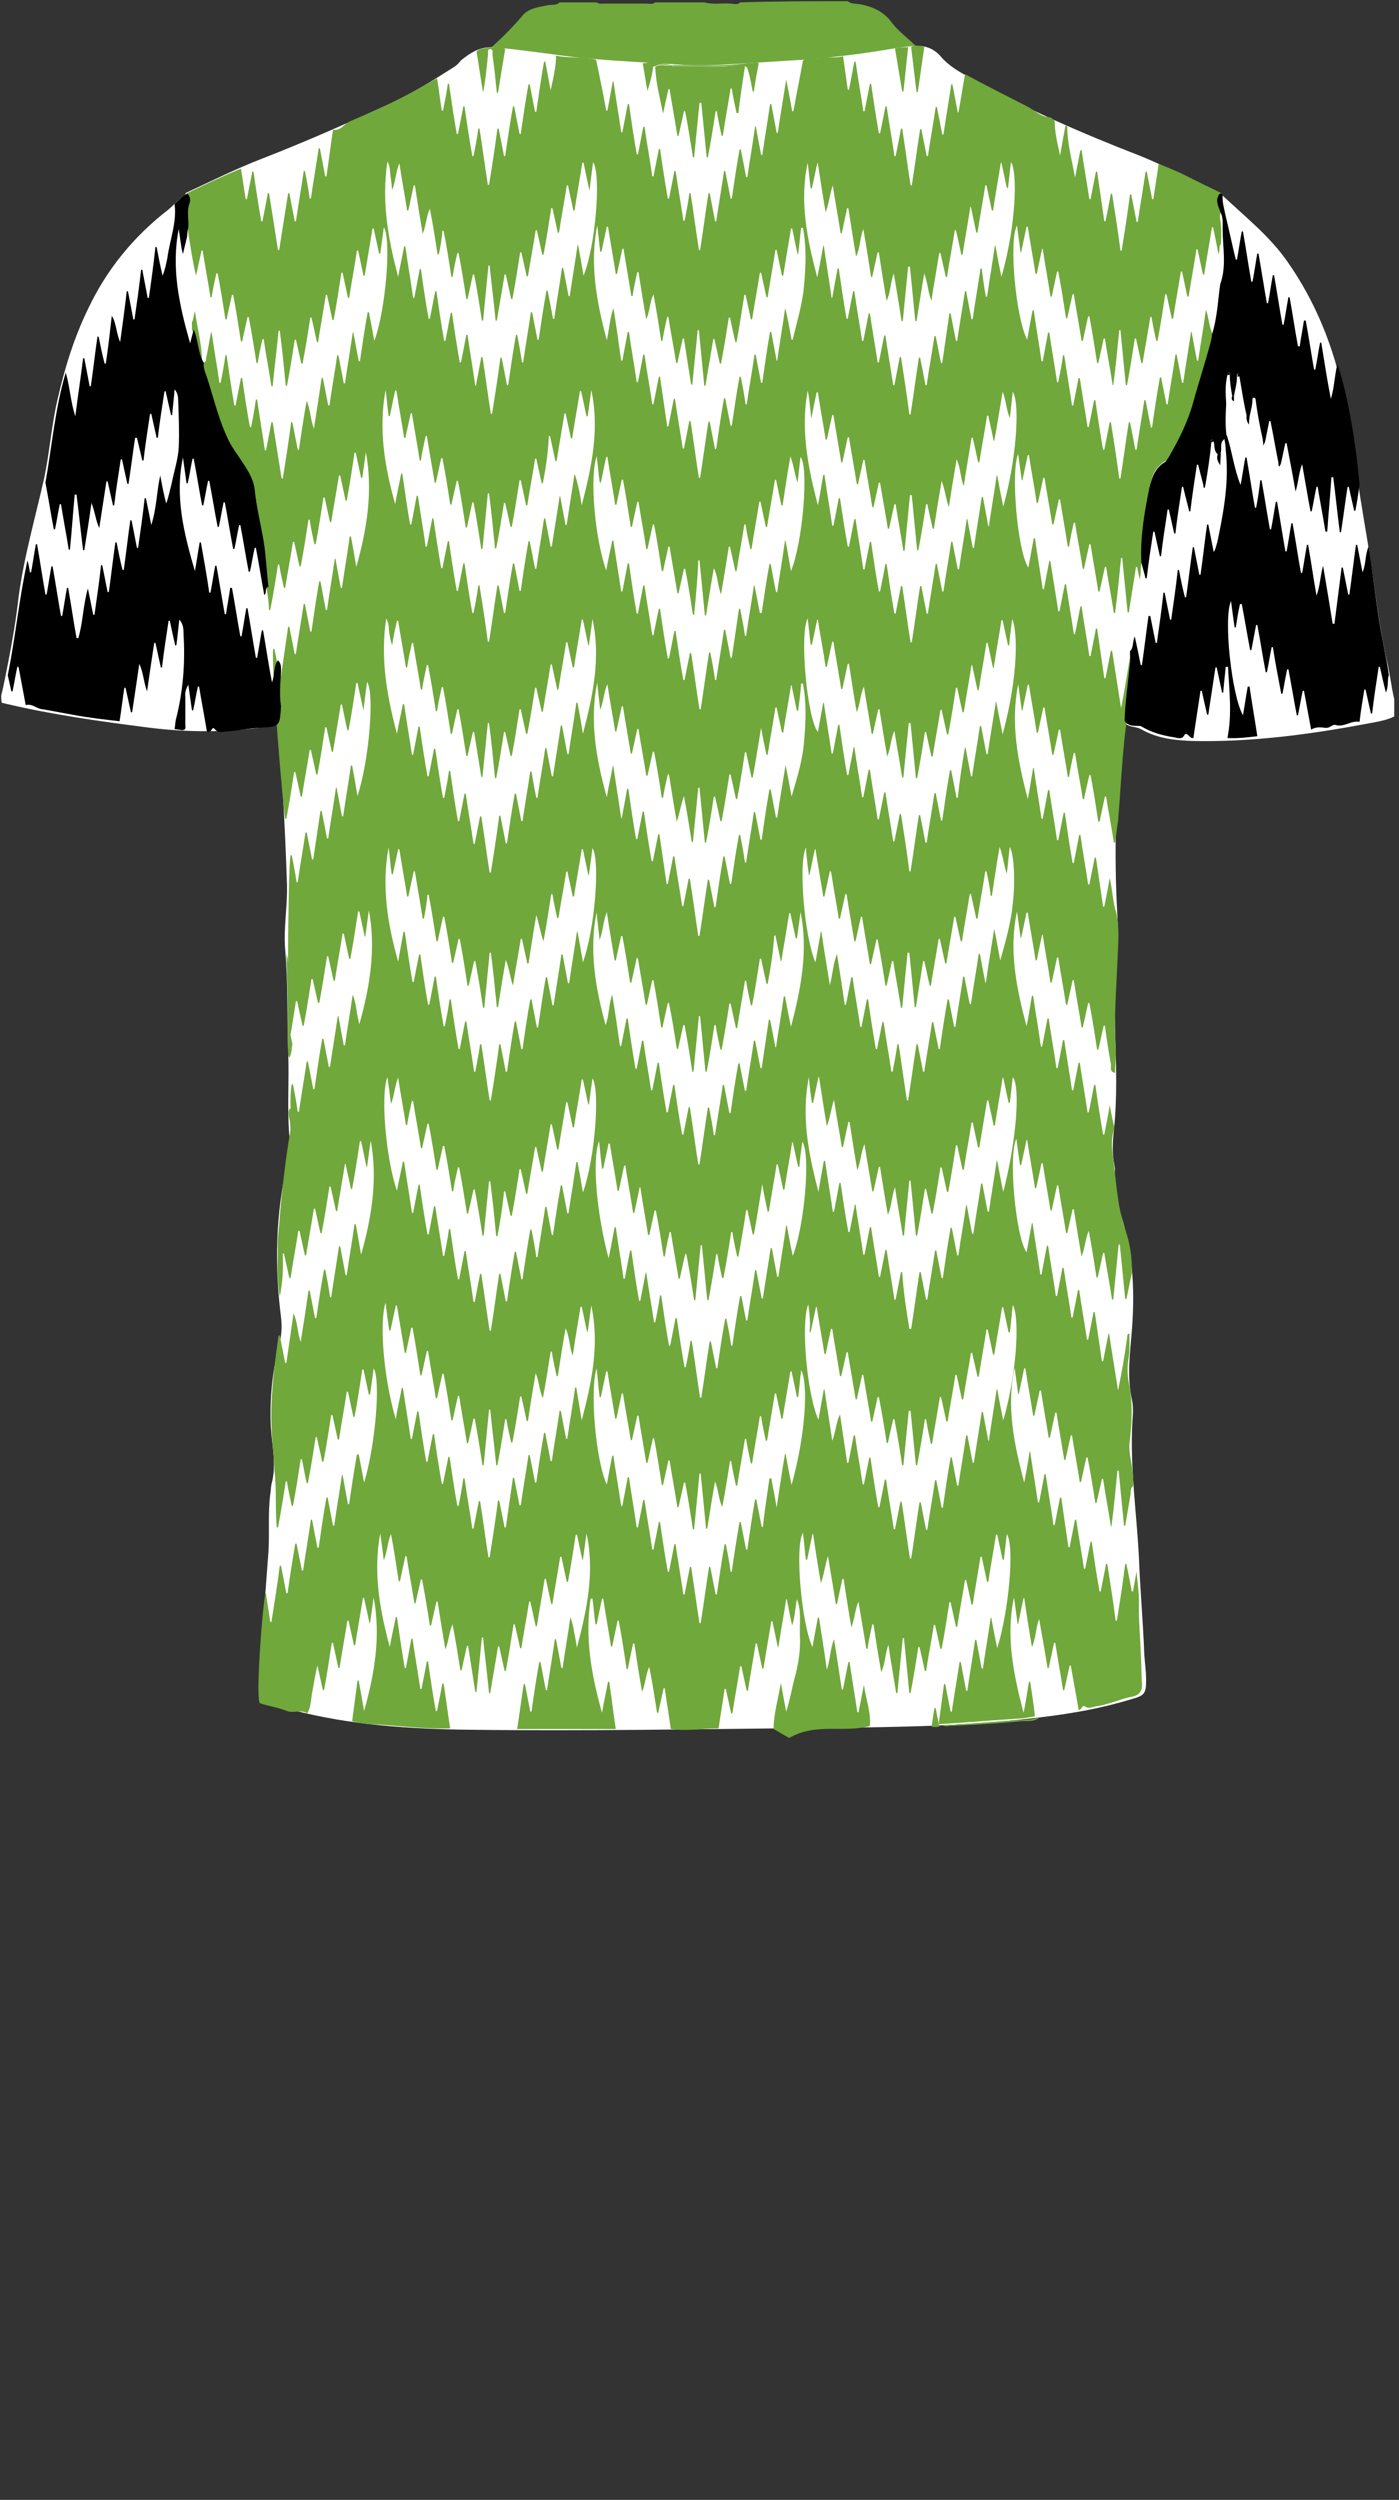 <!--?xml version="1.0" encoding="utf-8"?-->
<!-- Generator: Adobe Illustrator 24.2.3, SVG Export Plug-In . SVG Version: 6.00 Build 0)  -->
<svg version="1.1" id="Camada_1" xmlns="http://www.w3.org/2000/svg" xmlns:xlink="http://www.w3.org/1999/xlink" x="0px" y="0px" viewBox="0 0 234 418" style="enable-background:new 0 0 234 418;" xml:space="preserve">
<rect x="0" y="0" width="234" height="418" fill="#333333" stroke="none"/>
<style type="text/css">
	.st0{fill:#093CBE;}
	.st1{fill:#BE0811;}
	.st2{fill:#B8BC73;}
	.st3{fill:#EF1814;}
	.st4{fill:#99DB6F;}
	.st5{fill:#211915;}
</style>
<g onclick="select(this)" class="" id="c-gola-primaria" fill="#70a83b">
	<path d="M141.8,0.2c0.6,0.5,1.3,0.4,2,0.5c2.1,0.4,4,1.2,5.3,3c1.2,1.6,2.8,2.7,4.2,4.1c-1.3,0-2.6,0.2-3.8,0.4
		c-5.1,0.9-10.3,1.5-15.4,1.9c-3.2,0.2-6.4,0.4-9.6,0.6c-3.6,0.2-7.3,0.5-10.9,0.2c-7.2-0.5-14.5-0.7-21.7-1.8
		c-3.3-0.5-6.5-1-9.8-1.1c1.9-1.7,3.7-3.5,5.3-5.4c1-1.2,2.6-1.4,4.1-1.7c0.7-0.2,1.5,0.1,2.1-0.5c2.1,0,4.2,0,6.2,0
		c0.3,0.3,0.8,0.2,1.1,0.2c2.4,0,4.8,0,7.2,0c0.5,0,1,0.2,1.5-0.2c2.7,0,5.4,0,8.2,0c1.4,0.4,2.9,0.1,4.3,0.2c0.5,0,1.2,0.3,1.7-0.2
		C129.8,0.2,135.8,0.2,141.8,0.2z"></path>
</g>
<g onclick="select(this)" class="" id="c-estampa-primaria" fill="#ffffff">
	<path d="M203.8,32.3c0.2,0.1,0.5,0.2,0.7,0.4c3.7,3.5,7.8,6.7,10.8,11c3.8,5.4,6.5,11.3,8.3,17.7
		c1.7,5.9,2.7,12,3.4,18.1c0.6,4.7,1.5,9.3,2.2,14c0.9,5.7,1.5,11.5,2.8,17.1c0.5,2.1,0.7,4.2,1.2,6.3c0,1,0,1.9,0,2.9
		c-1.4,0.7-3,0.9-4.5,1.2c-9.6,1.8-19.3,3.1-29.1,2.9c-3.1-0.1-6-0.4-8.8-2c-0.9-0.5-2.1-0.2-2.8-1.2c0.3-1.3,0-2.6,0.1-4
		c0.3-2.8,0.9-5.7,0.7-8.5c-0.1-1.7,0-3.4,0.2-5c0.3-2.8,1.3-5.4,1.3-8.2c0-4.2,0.5-8.4,1.4-12.6c0.3-1.6,0.6-3.3,1.9-4.3
		c1.1-0.9,1.8-2,2.5-3.2c2.5-4,3.4-8.6,4.8-13c1.3-4.1,2.3-8.3,2.7-12.6c0.5-5.1,0.2-10.1-0.2-15.2
		C203.5,33.4,203.4,32.8,203.8,32.3z"></path>
	<path d="M0.2,116.3c0.5-1.9,0.8-3.8,1.2-5.7c0.7-3.6,1.3-7.1,1.7-10.7c0.9-6.8,2.8-13.3,4.3-20c0.9-4.3,1.2-8.7,2.2-13
		c1.2-5.3,2.8-10.5,5.2-15.4c3.1-6.5,7.6-12,13.3-16.4c1.1-0.9,2-2.1,3.3-2.7c0.4,0.8,0.4,1.5,0,2.3c-0.1,0.2-0.1,0.4-0.1,0.7
		c0.2,1,0.1,2,0,3C30.9,43.5,31,48.7,32,53.9c0.9,4.8,2.5,9.4,3.9,14.1c1,3.3,2.4,6.3,4.3,9.1c0.9,1.3,1.8,2.8,2.1,4.4
		c0.3,1.3,0.3,2.7,0.6,4c1.3,5.6,1.6,11.4,2.3,17c0.3,2.1,0.2,4.2,0.7,6.3c0.3,1.2,0.9,2.3,0.7,3.5c-0.3,2,0,3.9,0,5.9
		c-0.4,0.4-0.3,1-0.2,1.5c0.1,1.2-0.5,1.6-1.6,1.8c-6.8,1-13.6,1-20.4,0.1c-7.8-1-15.6-2.1-23.3-3.9c-0.3-0.1-0.5-0.1-0.8-0.2
		C0.2,117.1,0.2,116.7,0.2,116.3z"></path>
	<path d="M82.1,7.9c3.3,0.2,6.6,0.7,9.8,1.1c7.2,1.1,14.5,1.3,21.7,1.8c3.6,0.3,7.3,0,10.9-0.2c3.2-0.2,6.4-0.4,9.6-0.6
		c5.2-0.4,10.3-1,15.4-1.9c1.3-0.2,2.5-0.4,3.8-0.4c1.7-0.1,3.1,0.6,4.1,1.8c1.3,1.5,3,2.5,4.7,3.4c9.2,5.2,18.9,9.4,28.7,13.2
		c4.2,1.7,8.2,3.9,12.4,5.7c0.2,0.1,0.4,0.3,0.6,0.4c-0.4,0.5-0.3,1.2-0.3,1.7c0.4,5.1,0.6,10.1,0.2,15.2c-0.4,4.3-1.4,8.5-2.7,12.6
		c-1.4,4.4-2.3,9-4.8,13c-0.7,1.1-1.3,2.3-2.5,3.2c-1.3,1-1.6,2.7-1.9,4.3c-0.8,4.2-1.3,8.4-1.4,12.6c0,2.8-1,5.5-1.3,8.2
		c-0.2,1.7-0.3,3.3-0.2,5c0.2,2.9-0.4,5.7-0.7,8.5c-0.1,1.3,0.1,2.7-0.1,4c-0.4,0.3-0.3,0.7-0.3,1.1c-1.2,10.5-1.5,21-0.9,31.5
		c0.2,3.2-0.1,6.4-0.3,9.6c-0.4,6,0.1,12.1,0.1,18.1c0,2.8-0.1,5.5-0.4,8.3c-0.2,1.9-0.3,3.8,0.1,5.7c0,0.2,0.1,0.5,0.1,0.7
		c-0.3,3.1,0.5,6.1,1.4,9c1.7,6,1.9,12,1.4,18.2c-0.3,3.7-0.8,7.4,0,11.2c0.3,1.3,0.2,2.6,0.1,3.9c-0.4,7.6,0.7,15,1.1,22.6
		c0.2,5.4,0.7,10.8,0.9,16.3c0.1,1.4,0.3,2.8,0.3,4.2c0,2.2-0.2,2.6-2.4,3.2c-4.9,1.5-9.9,2.4-14.9,3c-11.8,1.5-23.8,1.7-35.7,1.8
		c-20.7,0.2-41.4,0.6-62,0.3c-10-0.2-20-1-29.7-3.8c-3.7-1-3.8-1.1-3.6-4.8c0.4-7.1,1-14.1,1.5-21.1c0.2-3.2-0.1-6.4,0.3-9.6
		c0.1-0.6,0.1-1.1,0.2-1.7c0.9-3.2,0.1-6.4-0.1-9.6c-0.2-4.6,0.2-9.2,1.4-13.7c0.4-1.6,0.5-3.1,0.3-4.7c-1.1-8.7-0.9-17.3,1.1-25.9
		c0.3-1.4,0.4-2.9,0.3-4.3c-0.4-4.7,0-9.4-0.2-14.1c-0.2-5.7,0-11.4-0.5-17.1c-0.3-3.6,0.4-7.2,0.3-10.9c-0.3-9.6-0.9-19.2-1.5-28.7
		c0-0.3,0.1-0.7-0.3-1c0.1-2-0.3-3.9,0-5.9c0.2-1.2-0.4-2.3-0.7-3.5c-0.5-2.1-0.4-4.2-0.7-6.3c-0.7-5.7-1-11.4-2.3-17
		c-0.3-1.3-0.3-2.7-0.6-4c-0.3-1.6-1.2-3.1-2.1-4.4c-1.9-2.8-3.4-5.9-4.3-9.1c-1.4-4.7-2.9-9.3-3.9-14.1c-1-5.2-1.1-10.4-0.7-15.6
		c0.1-1,0.2-2,0-3c-0.1-0.3,0-0.4,0.1-0.7c0.4-0.7,0.4-1.5,0-2.3c4.3-2,8.5-4.1,12.9-5.8c7.2-2.8,14.2-5.9,21.2-9.1
		c3.9-1.8,7.4-4,11-6.3c0.4-0.3,0.7-0.6,1-1C78.7,8.8,80.2,7.9,82.1,7.9z"></path>
</g>
<polygon class="st2" points="175,287.3 175.1,287.3 175.1,287.4 "></polygon>
<path d="M176.2,20.2c-0.1-0.1-0.1-0.1-0.2-0.2C176,20,176.1,20.1,176.2,20.2z"></path>
<g onclick="select(this)" class="" id="c-estampa-secundaria" fill="#70a83b">
	<path d="M48.5,185.3c0.4,0.5,0.4,1.1,0.5,1.7c-0.3,0.3-0.2,0.7-0.2,1c0.4,4.3-0.7,8.5-1.3,12.7
		c-0.2,1.3-0.1,2.6-0.6,3.9c0-3.1,0.6-6.2,1.3-9.3c0.5-2.6,0.5-5.2,0.3-7.8C48.3,186.7,48.1,185.9,48.5,185.3z"></path>
	<path d="M48.9,174.5c-0.1,0.8-0.1,1.6-0.5,2.4c-0.1-0.2-0.2-0.4-0.2-0.6c0-5.6-0.1-11.2-0.3-16.8
		c0.4,1.3,0.4,2.6,0.4,3.9c0.1,2.6,0,5.2,0,7.8C48.5,172.3,48.6,173.4,48.9,174.5z"></path>
	<path d="M47,208.1c-0.4,0.6,0,1.3-0.4,1.9c-0.3-1.9-0.1-3.7,0.2-5.6C46.9,205.7,46.7,206.9,47,208.1z"></path>
	<path d="M157.8,288.6v-0.1c4.7-0.3,9.5-0.7,14.2-1c0.6,0,1.2-0.2,1.8-0.3c-0.9,0.8-2.1,0.5-3.1,0.6
		c-4,0.4-8,0.6-12,0.8C158.4,288.7,158.1,288.6,157.8,288.6z"></path>
	<path d="M155.8,288.7c0.2-1,0.3-2.1,0.5-3.1c0.1,0,0.1,0,0.2,0c0.2,1,0.4,2.1,0.6,3.1
		C156.6,288.8,156.2,288.8,155.8,288.7z"></path>
	<path d="M34,60.6c0.6,0,0.4-0.5,0.5-0.8c0.3-1.4,0.5-2.8,0.8-4.2h0.1c0.4,2.8,0.9,5.6,1.3,8.4c0.1,0,0.2,0,0.2,0
		c0.3-1.5,0.6-3,0.8-4.6c0.1,0,0.1,0,0.2,0c0.4,2.8,0.8,5.6,1.3,8.4c0.1,0,0.1,0,0.2,0c0.3-1.5,0.6-3.1,0.9-4.6c0.1,0,0.1,0,0.2,0
		c0.4,2.8,0.8,5.5,1.3,8.2c0.1,0,0.2,0,0.2,0c0.3-1.5,0.6-3.1,0.8-4.6c0.1,0,0.1,0,0.2,0c0.4,2.8,0.9,5.7,1.3,8.5c0.1,0,0.1,0,0.2,0
		c0.3-1.6,0.6-3.2,0.9-4.7c0.1,0,0.1,0,0.2,0c0.5,3.1,1,6.3,1.5,9.4c0.1,0,0.2,0,0.2,0c0.5-3.1,1-6.3,1.4-9.4c0.1,0,0.1,0,0.2,0
		c0.3,1.5,0.6,3.1,0.9,4.6c0.1,0,0.1,0,0.2,0c0.4-2.8,0.8-5.5,1.3-8.2c0.6,1.4,0.6,3,1.2,4.7c0.5-3.1,0.9-5.8,1.3-8.5
		c0.1,0,0.1,0,0.2,0c0.3,1.5,0.6,3.1,0.9,4.6c0.1,0,0.1,0,0.2,0c0.4-2.8,0.9-5.6,1.3-8.4c0.1,0,0.1,0,0.2,0c0.3,1.6,0.6,3.1,0.9,4.7
		c0.1,0,0.1,0,0.2,0c0.4-2.8,0.9-5.7,1.3-8.5h0.1c0.3,1.6,0.6,3.2,0.9,4.8c0.1,0,0.1,0,0.2,0c0.4-2.7,0.8-5.5,1.3-8.2
		c0.1,0,0.2,0,0.2,0c0.3,1.5,0.6,3.1,0.9,4.8c1.9-5,2.9-17,1.6-19c-0.2,1.5-0.4,2.9-0.6,4.4c0,0-0.1,0-0.2,0
		c-0.3-1.4-0.6-2.8-0.9-4.2c-0.1,0-0.1,0-0.2,0c-0.4,2.6-0.9,5.3-1.3,7.9c-0.1,0-0.1,0-0.2,0c-0.3-1.4-0.6-2.8-0.9-4.2
		c0,0-0.1,0-0.2,0c-0.4,2.7-0.9,5.3-1.3,7.9c-0.1,0-0.1,0-0.2,0c-0.3-1.4-0.6-2.8-0.9-4.2c-0.1,0-0.1,0-0.2,0
		c-0.4,2.6-0.8,5.3-1.3,7.9c-0.1,0-0.1,0-0.2,0c-0.3-1.4-0.6-2.8-0.9-4.2c-0.1,0-0.1,0-0.2,0c-0.4,2.6-0.9,5.3-1.3,7.9
		c-0.1,0-0.1,0-0.2,0c-0.3-1.4-0.6-2.8-0.9-4.1c-0.1,0-0.1,0-0.2,0c-0.4,2.6-0.8,5.2-1.3,7.7c-0.1,0-0.1,0-0.2,0
		c-0.3-1.3-0.6-2.7-0.9-4c-0.1,0-0.1,0-0.2,0c-0.4,2.6-0.8,5.1-1.3,7.7c-0.1,0-0.1,0-0.2,0c-0.3-3.1-0.6-6.1-1-9.2
		c-0.1,0-0.1,0-0.2,0c-0.3,3.1-0.7,6.2-1,9.3c0,0-0.1,0-0.2,0c-0.4-2.6-0.9-5.2-1.3-7.9c-0.1,0-0.1,0-0.2,0c-0.3,1.3-0.6,2.7-0.8,4
		c-0.1,0-0.1,0-0.2,0c-0.4-2.6-0.8-5.1-1.3-7.7c-0.1,0-0.1,0-0.2,0c-0.3,1.4-0.6,2.7-0.9,4.1c-0.1,0-0.1,0-0.2,0
		c-0.4-2.6-0.8-5.2-1.3-7.8c-0.1,0-0.1,0-0.2,0c-0.3,1.3-0.6,2.7-0.9,4.1c-0.1,0-0.1,0-0.2,0c-0.4-2.6-0.8-5.2-1.3-7.7
		c-0.1,0-0.2,0-0.2,0c-0.3,1.3-0.6,2.6-0.8,4c-0.1,0-0.1,0-0.2,0c-0.4-2.6-0.9-5.2-1.3-7.8c0,0-0.1,0-0.2,0
		c-0.3,1.4-0.6,2.8-0.9,4.2c-0.6-2.4-0.9-4.7-1.3-7.1c-0.1-0.3,0.2-0.9-0.5-0.9c0.1-1.3-0.2-2.7,0.2-4c0.2-0.5,0.1-1.1-0.3-1.6
		c3.1-1.5,6.2-3,9.4-4.3c0.3,1.7,0.5,3.4,0.8,5.1c0.1,0,0.1,0,0.2,0c0.3-1.5,0.6-3.1,0.9-4.6c0.1,0,0.1,0,0.2,0
		c0.4,2.8,0.8,5.5,1.3,8.3c0.1,0,0.1,0,0.2,0c0.3-1.5,0.6-3.1,0.9-4.7c0.1,0,0.1,0,0.2,0c0.5,3.2,1,6.3,1.5,9.5c0.1,0,0.1,0,0.2,0
		c0.5-3.2,1-6.4,1.5-9.5c0,0,0.1,0,0.2,0c0.3,1.6,0.6,3.2,0.9,4.7c0.1,0,0.1,0,0.2,0c0.4-2.8,0.9-5.6,1.3-8.4c0.1,0,0.1,0,0.2,0
		c0.3,1.5,0.6,3.1,0.8,4.6c0.1,0,0.1,0,0.2,0c0.4-2.8,0.9-5.6,1.3-8.4c0,0,0.1,0,0.2,0c0.3,1.6,0.6,3.1,0.9,4.7c0.1,0,0.2,0,0.2,0
		c0.4-2.6,0.7-5.2,1.1-7.8c1.3,0.2,1.9-1,2.8-1.4c3.8-1.6,7.6-3.3,11.2-5.3c1.1-0.6,2.2-1.3,3.4-1.9c0.3,1.8,0.5,3.6,0.8,5.4
		c0.1,0,0.2,0,0.2,0c0.3-1.5,0.6-3,0.8-4.5c0.1,0,0.1,0,0.2,0c0.4,2.8,0.8,5.6,1.3,8.4c0.1,0,0.1,0,0.2,0c0.3-1.5,0.6-3.1,0.9-4.6
		c0.1,0,0.1,0,0.2,0c0.4,2.8,0.8,5.5,1.3,8.3c0.1,0,0.1,0,0.2,0c0.3-1.5,0.6-3,0.8-4.6c0.1,0,0.2,0,0.2,0c0.5,3.1,0.9,6.3,1.4,9.4
		c0.1,0,0.2,0,0.2,0c0.5-3.1,1-6.3,1.4-9.4c0.1,0,0.1,0,0.2,0c0.3,1.5,0.6,3,0.9,4.6c0.1,0,0.1,0,0.2,0c0.4-2.8,0.8-5.5,1.3-8.3
		c0.1,0,0.1,0,0.2,0c0.3,1.5,0.6,3.1,0.9,4.6c0.1,0,0.1,0,0.2,0c0.4-2.8,0.8-5.6,1.3-8.3c0.1,0,0.1,0,0.2,0c0.3,1.6,0.6,3.1,0.9,4.6
		c0.1,0,0.1,0,0.2,0c0.4-2.8,0.8-5.6,1.3-8.4c0.1,0,0.1,0,0.2,0c0.3,1.6,0.6,3.2,0.9,4.8c0.4-1.9,0.9-3.8,0.9-5.8
		c2.2,0.5,4.5,0.1,6.7,0.7c0.6,2.8,1.2,5.7,1.7,8.5c0.1,0,0.1,0,0.2,0c0.3-1.6,0.6-3.3,0.9-4.9c0.1,0,0.1,0,0.1,0
		c0.4,2.8,0.9,5.7,1.3,8.5c0.1,0,0.1,0,0.2,0c0.3-1.6,0.6-3.1,0.9-4.7c0.1,0,0.1,0,0.2,0c0.4,2.8,0.8,5.6,1.3,8.4c0.1,0,0.1,0,0.2,0
		c0.3-1.5,0.6-3.1,0.9-4.6c0.1,0,0.1,0,0.2,0c0.4,2.8,0.9,5.5,1.3,8.3c0.1,0,0.1,0,0.2,0c0.3-1.5,0.6-3.1,0.9-4.6c0.1,0,0.1,0,0.2,0
		c0.4,2.8,0.8,5.5,1.3,8.3c0.1,0,0.1,0,0.2,0c0.3-1.5,0.6-3.1,0.9-4.6c0.1,0,0.1,0,0.2,0c0.4,2.8,0.9,5.5,1.3,8.3c0.1,0,0.1,0,0.2,0
		c0.3-1.5,0.6-3,0.8-4.6c0.1,0,0.2,0,0.2,0c0.5,3.2,0.9,6.3,1.4,9.5c0.1,0,0.2,0,0.2,0c0.5-3.2,0.9-6.3,1.4-9.5c0.1,0,0.1,0,0.2,0
		c0.3,1.6,0.6,3.1,0.9,4.7c0.1,0,0.1,0,0.2,0c0.4-2.8,0.9-5.6,1.3-8.4c0.1,0,0.1,0,0.2,0c0.3,1.5,0.6,3.1,0.9,4.6c0.1,0,0.1,0,0.2,0
		c0.4-2.7,0.8-5.5,1.3-8.2c0.1,0,0.1,0,0.2,0c0.3,1.5,0.6,3,0.9,4.6c0.1,0,0.1,0,0.2,0c0.4-2.8,0.9-5.6,1.3-8.5c0.1,0,0.1,0,0.1,0
		c0.3,1.6,0.6,3.2,0.9,4.8c0.1,0,0.1,0,0.2,0c0.4-2.8,0.9-5.7,1.3-8.5c0.1,0,0.1,0,0.2,0c0.3,1.6,0.6,3.2,0.9,4.8c0.1,0,0.1,0,0.2,0
		c0.4-2.9,0.9-5.7,1.4-8.9c0.4,2,0.7,3.7,1,5.3c0.1,0,0.1,0,0.2,0c0.5-2.8,1.1-5.7,1.6-8.5c0.9-0.6,1.9-0.2,2.9-0.4
		c1.2-0.3,2.5,0.1,3.8-0.3c0.3,1.9,0.5,3.7,0.8,5.6c0.1,0,0.1,0,0.2,0c0.3-1.6,0.6-3.1,0.9-4.7c0.1,0,0.1,0,0.2,0
		c0.4,2.8,0.9,5.6,1.3,8.3c0.1,0,0.1,0,0.2,0c0.3-1.5,0.6-3.1,0.9-4.6c0.1,0,0.1,0,0.2,0c0.4,2.8,0.8,5.5,1.3,8.3c0.1,0,0.1,0,0.2,0
		c0.3-1.5,0.6-3,0.9-4.5c0.1,0,0.1,0,0.2,0c0.4,2.8,0.9,5.5,1.3,8.3c0.1,0,0.1,0,0.2,0c0.3-1.5,0.6-3,0.9-4.6c0.1,0,0.1,0,0.2,0
		c0.5,3.2,0.9,6.3,1.4,9.5c0.1,0,0.1,0,0.2,0c0.5-3.1,0.9-6.3,1.4-9.4c0.1,0,0.1,0,0.2,0c0.3,1.5,0.6,3,0.9,4.5c0.1,0,0.1,0,0.2,0
		c0.4-2.7,0.9-5.5,1.3-8.2c0.1,0,0.1,0,0.2,0c0.3,1.5,0.6,3,0.9,4.6c0.1,0,0.1,0,0.2,0c0.4-2.8,0.9-5.6,1.3-8.4c0.1,0,0.1,0,0.2,0
		c0.3,1.6,0.6,3.2,0.9,4.7c0.1,0,0.1,0,0.1,0c0.4-2.1,0.7-4.2,1.1-6.4c3.5,1.9,7.1,3.7,10.6,5.5c1.1,0.6,2.2,1.7,3.6,1.7
		c0.2,0,0.4,0.3,0.6,0.4c0.1,0.1,0.1,0.1,0.2,0.2l0,0c0,2,0.5,3.9,0.9,5.8c0.3-1.7,0.6-3.4,0.9-5c0.1,0,0.2,0.1,0.3,0.1
		c0,2.9,0.8,5.7,1.3,8.6c0.3-1.5,0.6-3.1,0.9-4.6c0.1,0,0.1,0,0.2,0c0.4,2.8,0.9,5.5,1.3,8.2c0.1,0,0.1,0,0.2,0
		c0.3-1.5,0.6-3.1,0.9-4.6c0.1,0,0.1,0,0.2,0c0.4,2.8,0.8,5.5,1.2,8.3c0.1,0,0.1,0,0.2,0c0.3-1.5,0.6-3,0.9-4.6c0.1,0,0.1,0,0.2,0
		c0.5,3.2,1,6.3,1.4,9.5c0.1,0,0.1,0,0.2,0c0.5-3.1,1-6.3,1.4-9.4c0.1,0,0.1,0,0.2,0c0.3,1.5,0.6,3,0.9,4.6c0.1,0,0.1,0,0.2,0
		c0.4-2.8,0.9-5.6,1.3-8.4c0.1,0,0.1,0,0.2,0c0.3,1.5,0.6,3.1,0.9,4.6c0.1,0,0.1,0,0.2,0c0.3-2,0.6-3.9,0.9-5.9
		c1.5,0.6,3,1.2,4.4,1.9c2,1,4,2,6.1,3c-0.9,1-0.3,2,0,3.1c-0.3,0.4-0.3,0.9-0.2,1.4c0.2,1.3,0.2,2.7,0.1,4c-0.4,0.4-0.1,1-0.4,1.7
		c-0.3-1.6-0.6-3-0.9-4.5c-0.1,0-0.1,0-0.2,0c-0.4,2.6-0.9,5.3-1.3,7.9c-0.1,0-0.1,0-0.2,0c-0.3-1.4-0.6-2.8-0.9-4.2
		c-0.1,0-0.1,0-0.2,0c-0.4,2.7-0.9,5.3-1.3,7.9c-0.1,0-0.1,0-0.2,0c-0.3-1.4-0.6-2.8-0.9-4.2c-0.1,0-0.1,0-0.2,0
		c-0.4,2.6-0.9,5.3-1.3,7.9c-0.1,0-0.1,0-0.2,0c-0.3-1.4-0.6-2.7-0.9-4.1c-0.1,0-0.1,0-0.2,0c-0.4,2.6-0.8,5.2-1.3,7.8
		c-0.1,0-0.1,0-0.2,0c-0.3-1.3-0.6-2.7-0.8-4c-0.1,0-0.1,0-0.2,0c-0.4,2.6-0.9,5.2-1.3,7.7c-0.1,0-0.1,0-0.2,0
		c-0.3-1.4-0.6-2.7-0.9-4.1c-0.1,0-0.1,0-0.2,0c-0.4,2.6-0.8,5.2-1.3,7.8c-0.1,0-0.1,0-0.2,0c-0.3-3.1-0.6-6.1-0.9-9.2
		c-0.1,0-0.1,0-0.2,0c-0.3,3.1-0.6,6.2-1,9.2c-0.1,0-0.1,0-0.1,0c-0.4-2.6-0.9-5.2-1.3-7.8c-0.1,0-0.1,0-0.2,0
		c-0.3,1.4-0.6,2.7-0.9,4.1c-0.1,0-0.1,0-0.2,0c-0.4-2.6-0.8-5.2-1.3-7.8c-0.1,0-0.1,0-0.2,0c-0.3,1.4-0.6,2.7-0.9,4.1
		c-0.1,0-0.1,0-0.2,0c-0.4-2.6-0.9-5.2-1.3-7.8c-0.1,0-0.1,0-0.2,0c-0.3,1.3-0.6,2.6-0.9,4c-0.1,0-0.2,0-0.2,0
		c-0.4-2.6-0.8-5.2-1.3-7.8c-0.1,0-0.1,0-0.2,0c-0.3,1.4-0.6,2.8-0.9,4.2c-0.1,0-0.1,0-0.2,0c-0.4-2.7-0.9-5.3-1.3-8
		c-0.1,0-0.1,0-0.1,0c-0.3,1.4-0.6,2.8-0.9,4.2c-0.1,0-0.1,0-0.2,0c-0.4-2.6-0.9-5.3-1.3-7.9c-0.1,0-0.1,0-0.2,0
		c-0.3,1.4-0.6,2.8-0.9,4.3c-0.1,0-0.1,0-0.1,0c-0.2-1.5-0.4-2.9-0.6-4.5c-1.4,2.6-0.2,15.4,1.7,19.1c0.3-1.7,0.6-3.3,0.9-4.9
		c0.1,0,0.1,0,0.2,0c0.4,2.8,0.9,5.7,1.3,8.5c0.1,0,0.1,0,0.2,0c0.3-1.6,0.6-3.2,0.9-4.8c0.1,0,0.1,0,0.2,0c0.4,2.8,0.9,5.5,1.3,8.3
		c0.1,0,0.1,0,0.2,0c0.3-1.5,0.6-3,0.8-4.5c0.1,0,0.1,0,0.2,0c0.4,2.8,0.9,5.6,1.3,8.4c0.1,0,0.1,0,0.2,0c0.3-1.5,0.6-3.1,0.9-4.6
		c0.1,0,0.1,0,0.2,0c0.4,2.7,0.9,5.5,1.3,8.2c0.1,0,0.1,0,0.2,0c0.3-1.5,0.6-3,0.9-4.5c0.1,0,0.1,0,0.2,0c0.4,2.8,0.8,5.5,1.3,8.3
		c0.1,0,0.1,0,0.2,0c0.3-1.5,0.6-3,0.9-4.6c0.1,0,0.1,0,0.2,0c0.5,3.1,1,6.3,1.4,9.4c0.1,0,0.1,0,0.2,0c0.5-3.1,0.9-6.3,1.4-9.4
		c0.1,0,0.1,0,0.2,0c0.3,1.5,0.6,3,0.9,4.6c0.1,0,0.1,0,0.2,0c0.4-2.8,0.9-5.6,1.3-8.3c0.1,0,0.1,0,0.2,0c0.3,1.6,0.6,3.1,0.9,4.6
		c0.1,0,0.1,0,0.2-0.1c0.4-2.8,0.8-5.5,1.3-8.3c0.1,0,0.1,0,0.2,0c0.3,1.5,0.6,3,0.9,4.5c0.1,0,0.1,0,0.2,0c0.4-2.8,0.9-5.5,1.3-8.3
		c0.1,0,0.1,0,0.2,0c0.3,1.6,0.6,3.1,0.9,4.7c0.1,0,0.1,0,0.2,0c0.4-2.8,0.9-5.7,1.3-8.5c0.1,0,0.1,0,0.1,0c0.3,1.6,0.6,3.2,0.9,4.8
		c0.1,0,0.1,0,0.2,0c0.4-2.8,0.9-5.6,1.3-8.5c0.5,1.3,0.5,2.8,1.1,4c0.1,0.4-0.1,0.8-0.2,1.2c-0.9,3.4-2,6.6-2.9,10
		c-0.9,3.3-2.3,6.3-4.1,9.2c-0.2,0.3-0.4,0.8-0.7,0.9c-1.8,1-2.3,2.7-2.6,4.5c-0.8,4-1.5,8.1-1.3,12.2c-0.3,1-0.1,2.1-0.4,3.1
		c-0.1-0.7-0.3-1.4-0.4-2.1c-0.1,0-0.2,0-0.2,0c-0.4,2.5-0.8,5.1-1.2,7.6c-0.1,0-0.1,0-0.2,0c-0.3-3-0.6-6.1-0.9-9.1
		c-0.1,0-0.1,0-0.2,0c-0.3,3.1-0.6,6.2-1,9.2c-0.1,0-0.1,0-0.2,0c-0.4-2.6-0.9-5.2-1.3-7.7c-0.1,0-0.1,0-0.2,0
		c-0.3,1.4-0.6,2.8-0.9,4.1c-0.1,0-0.1,0-0.2,0c-0.4-2.6-0.9-5.3-1.3-7.9c-0.1,0-0.1,0-0.2,0c-0.3,1.4-0.6,2.7-0.9,4.1
		c-0.1,0-0.1,0-0.2,0c-0.4-2.6-0.9-5.1-1.3-7.7c-0.1,0-0.1,0-0.2,0c-0.3,1.3-0.6,2.6-0.8,4c-0.1,0-0.1,0-0.2,0
		c-0.4-2.6-0.9-5.3-1.3-7.9c-0.1,0-0.1,0-0.2,0c-0.3,1.4-0.6,2.8-0.9,4.2c-0.1,0-0.1,0-0.2,0c-0.4-2.6-0.9-5.2-1.3-7.8
		c-0.1,0-0.1,0-0.2,0c-0.3,1.4-0.6,2.8-0.9,4.2c-0.1,0-0.1,0-0.2,0c-0.4-2.7-0.9-5.3-1.3-8c-0.1,0-0.1,0-0.2,0
		c-0.3,1.4-0.6,2.8-0.9,4.2c-0.1,0-0.1,0-0.1,0c-0.2-1.4-0.4-2.8-0.6-4.4c-1.3,2.9-0.1,16.4,1.7,19c0.3-1.6,0.6-3.3,0.9-4.9
		c0.1,0,0.1,0,0.2,0c0.4,2.8,0.9,5.7,1.3,8.5c0.1,0,0.1,0,0.2,0c0.3-1.6,0.6-3.1,0.9-4.7c0.1,0,0.1,0,0.2,0.1
		c0.4,2.8,0.9,5.5,1.3,8.3c0.1,0,0.1,0,0.2,0c0.3-1.5,0.6-3,0.9-4.5c0.1,0,0.1,0,0.2,0c0.4,2.8,0.9,5.5,1.3,8.3c0.1,0,0.1,0,0.2,0
		c0.3-1.5,0.6-3,0.9-4.6c0.1,0,0.1,0,0.2,0c0.4,2.8,0.9,5.5,1.3,8.3c0.1,0,0.1,0,0.2,0c0.3-1.5,0.6-3,0.9-4.6c0.1,0,0.1,0,0.2,0
		c0.4,2.8,0.8,5.5,1.2,8.3c0.1,0,0.1,0,0.2,0c0.3-1.5,0.6-3.1,0.9-4.6c0.1,0,0.1,0,0.2,0c0.5,3.2,1,6.4,1.5,9.6
		c0.6-2.9,1-5.7,1.5-8.5c0.1-0.3-0.1-0.8,0.4-1c0,0.7,0.1,1.3,0,2c-0.3,3.2-0.9,6.3-0.9,9.6c-0.4,2-0.5,4-0.7,6
		c-0.3,3.6-0.5,7.2-0.8,10.8c-0.2,1.2-0.3,2.4-0.5,3.6c-0.1,0-0.1,0-0.2,0c-0.4-2.6-0.9-5.2-1.3-7.7c-0.1,0-0.1,0-0.2,0
		c-0.3,1.4-0.6,2.8-0.9,4.2c-0.1,0-0.1,0-0.2,0c-0.4-2.6-0.8-5.2-1.3-7.8c-0.1,0-0.1,0-0.2,0c-0.3,1.3-0.6,2.6-0.9,4
		c-0.1,0-0.1,0-0.2,0c-0.4-2.6-0.9-5.1-1.3-7.7c-0.1,0-0.1,0-0.2,0c-0.3,1.3-0.6,2.7-0.8,4c-0.1,0-0.1,0-0.2,0
		c-0.4-2.6-0.9-5.3-1.3-7.9c-0.1,0-0.1,0-0.2,0c-0.3,1.4-0.6,2.8-0.9,4.2c-0.1,0-0.1,0-0.2,0c-0.4-2.6-0.9-5.3-1.3-7.9
		c-0.1,0-0.1,0-0.2,0c-0.3,1.4-0.6,2.8-0.9,4.2c-0.1,0-0.1,0-0.2,0c-0.4-2.7-0.9-5.3-1.3-8c-0.1,0-0.1,0-0.2,0
		c-0.3,1.4-0.6,2.9-0.9,4.3c-0.1,0-0.1,0-0.1,0c-0.2-1.5-0.4-2.9-0.6-4.4c-1.3,6.5-0.1,12.7,1.6,19.2c0.4-1.9,0.6-3.6,0.9-5.2
		c0.1,0,0.1,0,0.1,0c0.4,2.9,0.9,5.7,1.3,8.5c0.1,0,0.1,0,0.2,0c0.3-1.6,0.6-3.2,0.9-4.8c0.1,0,0.1,0,0.2,0c0.4,2.8,0.9,5.6,1.3,8.4
		c0.1,0,0.1,0,0.2,0c0.3-1.5,0.6-3.1,0.9-4.6c0.1,0,0.1,0,0.2,0c0.4,2.8,0.8,5.6,1.3,8.4c0.1,0,0.1,0,0.2,0c0.3-1.6,0.6-3.1,0.9-4.7
		c0.1,0,0.1,0,0.2,0c0.4,2.8,0.9,5.6,1.3,8.3c0.1,0,0.1,0,0.2,0c0.3-1.5,0.6-3,0.9-4.5c0.1,0,0.1,0,0.2,0c0.4,2.7,0.8,5.5,1.2,8.2
		c0.1,0,0.2,0,0.2,0c0.3-1.5,0.6-3,0.9-4.8c0.5,2.1,0.5,4,1.1,5.8c0.6,2.7,0.3,5.4,0.2,8.1c-0.2,4.8-0.6,9.6-0.3,14.4
		c0.1,1.5-0.1,2.9-0.1,4.3c-1-0.2-0.6-1-0.7-1.5c-0.4-2.1-0.7-4.2-1-6.4c-0.1,0-0.1,0-0.2,0c-0.3,1.3-0.6,2.7-0.9,4
		c-0.1,0-0.1,0-0.2,0c-0.4-2.6-0.8-5.2-1.3-7.8c-0.1,0-0.1,0-0.2,0c-0.3,1.4-0.6,2.8-0.9,4.1c-0.1,0-0.1,0-0.2,0
		c-0.4-2.6-0.9-5.2-1.3-7.9c-0.1,0-0.1,0-0.2,0c-0.3,1.4-0.6,2.8-0.9,4.1c-0.1,0-0.1,0-0.2,0c-0.4-2.6-0.9-5.3-1.3-7.9
		c-0.1,0-0.1,0-0.2,0c-0.3,1.4-0.6,2.8-0.9,4.2c-0.1,0-0.1,0-0.2,0c-0.4-2.7-0.9-5.3-1.3-8c-0.1,0-0.1,0-0.1,0
		c-0.3,1.4-0.6,2.8-0.9,4.3c-0.1,0-0.1,0-0.2-0.1c-0.4-2.6-0.9-5.3-1.3-7.9c-0.1,0-0.1,0-0.2,0c-0.3,1.4-0.6,2.8-0.9,4.2
		c-0.1,0-0.1,0-0.1,0c-0.2-1.5-0.4-2.9-0.6-4.4c-1.4,6.5-0.1,12.8,1.6,19.2c0.4-1.9,0.6-3.5,0.9-5.1c0.1,0,0.1,0,0.2,0
		c0.4,2.8,0.9,5.6,1.3,8.5c0.1,0,0.1,0,0.2,0c0.3-1.6,0.6-3.1,0.9-4.7c0.1,0,0.1,0,0.2,0c0.4,2.8,0.9,5.5,1.3,8.3c0.1,0,0.1,0,0.2,0
		c0.3-1.6,0.6-3.1,0.9-4.7c0.1,0,0.1,0,0.2,0c0.4,2.8,0.9,5.6,1.3,8.4c0.1,0,0.1,0,0.2,0c0.3-1.5,0.6-3.1,0.9-4.6c0.1,0,0.1,0,0.2,0
		c0.4,2.8,0.9,5.5,1.3,8.3c0.1,0,0.1,0,0.2,0c0.3-1.5,0.6-3,0.9-4.6c0.1,0,0.1,0,0.2,0c0.4,2.8,0.8,5.5,1.3,8.3c0.1,0,0.1,0,0.2,0
		c0.3-1.5,0.6-3,0.9-4.9c0.3,1.5,0.5,2.6,0.8,3.8c-0.5,1.4-0.5,2.9-0.3,4.4c0.6,4.2,0.7,8.5,2.1,12.6c0.8,2.3,1.2,4.8,1.1,7.3
		c-0.3,1.4-0.6,2.9-0.9,4.3c-0.1,0-0.1,0-0.2,0c-0.3-3-0.6-6.1-0.9-9.1c-0.1,0-0.1,0-0.2,0c-0.3,3.1-0.6,6.1-0.9,9.2
		c-0.1,0-0.1,0-0.2,0c-0.4-2.6-0.9-5.2-1.3-7.8c-0.1,0-0.1,0-0.2,0c-0.3,1.4-0.6,2.7-0.9,4.1c-0.1,0-0.1,0-0.2,0
		c-0.4-2.6-0.8-5.2-1.3-7.8c-0.6,1.4-0.6,2.8-1.2,4.3c-0.5-2.8-0.9-5.4-1.3-7.9c-0.1,0-0.1,0-0.2,0c-0.3,1.3-0.6,2.7-0.9,4
		c-0.1,0-0.1,0-0.2-0.1c-0.4-2.6-0.9-5.2-1.3-7.9c-0.1,0-0.1,0-0.2,0c-0.3,1.4-0.6,2.8-0.9,4.2c-0.1,0-0.1,0-0.2,0
		c-0.4-2.6-0.9-5.3-1.3-7.9c-0.1,0-0.1,0-0.2,0c-0.3,1.4-0.6,2.8-0.9,4.2c-0.1,0-0.1,0-0.2-0.1c-0.4-2.7-0.9-5.3-1.3-8
		c-0.1,0-0.1,0-0.1,0c-0.3,1.4-0.6,2.8-0.9,4.2c-0.1,0-0.1,0-0.2,0c-0.2-1.4-0.4-2.8-0.6-4.4c-1.4,2.8-0.1,16.5,1.7,19
		c0.3-1.6,0.6-3.3,0.9-4.9c0.1,0,0.1,0,0.1,0c0.4,2.9,0.9,5.7,1.3,8.6c0.1,0,0.1,0,0.2,0c0.3-1.6,0.6-3.2,0.9-4.8c0.1,0,0.1,0,0.2,0
		c0.4,2.8,0.9,5.6,1.3,8.4c0.1,0,0.1,0,0.2,0c0.3-1.6,0.6-3.1,0.9-4.7c0.1,0,0.1,0,0.2,0c0.4,2.8,0.9,5.5,1.3,8.3c0.1,0,0.1,0,0.2,0
		c0.3-1.5,0.6-3,0.9-4.6c0.1,0,0.1,0,0.2,0c0.4,2.8,0.9,5.5,1.3,8.3c0.1,0,0.1,0,0.2,0c0.3-1.5,0.6-3,0.9-4.6c0.1,0,0.1,0,0.2,0
		c0.4,2.7,0.8,5.5,1.2,8.2c0.1,0,0.1,0,0.2,0c0.3-1.5,0.6-3.1,0.9-4.6c0.1,0,0.1,0,0.1,0c0.5,3.2,1,6.4,1.5,9.5
		c0.6-2.9,1.1-5.8,1.5-8.7c0.1-0.3-0.1-0.8,0.4-0.8c0,1.5,0.1,3-0.2,4.5c-0.2,1.4-0.1,2.8,0.2,4.2c0.6,3.3,0.4,6.5,0,9.8
		c-0.1,1.5,0.4,3,0.5,4.5c0.1,0.8,0.2,1.7,0.1,2.5c-0.4,0.3-0.4,0.9-0.4,1.3c-0.3,1.8-0.6,3.6-0.9,5.3c-0.1,0-0.1,0-0.2,0
		c-0.3-3.1-0.6-6.1-0.9-9.2c-0.1,0-0.1,0-0.2,0c-0.3,3.1-0.6,6.2-1,9.3c-0.1,0-0.1,0-0.1,0c-0.4-2.6-0.9-5.2-1.3-7.9
		c-0.1,0-0.1,0-0.2,0c-0.3,1.3-0.6,2.7-0.9,4c-0.1,0-0.1,0-0.2,0c-0.4-2.6-0.8-5.1-1.3-7.6c-0.1,0-0.1,0-0.2,0
		c-0.3,1.4-0.6,2.7-0.9,4.1c-0.1,0-0.1,0-0.2,0c-0.4-2.6-0.9-5.2-1.3-7.8c-0.1,0-0.1,0-0.2,0c-0.3,1.4-0.6,2.7-0.9,4.1
		c-0.1,0-0.1,0-0.2,0c-0.4-2.6-0.9-5.3-1.3-7.9c-0.1,0-0.1,0-0.2,0c-0.3,1.4-0.6,2.8-0.9,4.2c-0.1,0-0.1,0-0.2,0
		c-0.4-2.6-0.9-5.3-1.3-7.9c-0.1,0-0.1,0-0.2,0c-0.3,1.4-0.6,2.8-0.9,4.2c-0.1,0-0.1,0-0.2,0c-0.4-2.6-0.9-5.3-1.3-7.9
		c-0.1,0-0.1,0-0.2,0c-0.3,1.4-0.6,2.9-0.9,4.3h-0.1c-0.2-1.5-0.4-3-0.6-4.4c-1.4,6.5-0.1,12.7,1.6,19.2c0.4-2,0.7-3.6,0.9-5.2
		c0.1,0,0.1,0,0.1,0c0.4,2.8,0.9,5.7,1.3,8.5c0.1,0,0.1,0,0.2,0c0.3-1.6,0.6-3.1,0.9-4.7c0.1,0,0.1,0,0.2,0c0.4,2.8,0.9,5.6,1.3,8.5
		c0.1,0,0.1,0,0.2,0c0.3-1.6,0.6-3.1,0.9-4.6c0.1,0,0.1,0,0.2,0c0.4,2.8,0.8,5.6,1.2,8.3c0.1,0,0.1,0,0.2,0c0.3-1.5,0.6-3.1,0.9-4.6
		c0.1,0,0.1,0,0.2,0c0.4,2.7,0.9,5.5,1.3,8.2c0.1,0,0.1,0,0.2,0c0.3-1.5,0.6-3,0.9-4.5c0.1,0,0.1,0,0.2,0c0.4,2.8,0.8,5.5,1.3,8.3
		c0.1,0,0.1,0,0.2,0c0.3-1.5,0.6-3.1,0.9-4.6c0.1,0,0.1,0,0.2,0c0.5,3.2,1,6.3,1.4,9.5c0.1,0,0.1,0,0.2,0c0.5-3.1,1-6.3,1.4-9.5
		c0.1,0,0.1,0,0.2,0c0.3,1.5,0.6,3,0.9,4.6c0.1,0,0.1,0,0.2,0c0.2-1.1,0.4-2.3,0.6-3.4c0.1,1.7,0.4,3.3,0.4,5
		c-0.1,2.9,0.2,5.7,0.3,8.6c0.1,1.7,0.1,3.5,0.2,5.2c0.1,1.4-0.6,2-1.7,2.2c-2,0.4-3.8,1.3-5.9,1.6c-0.7,0.1-1.3,0.5-2,0
		c-0.4-0.3-0.5,0.7-1,0.6c-0.4-2.5-0.9-5-1.3-7.4c-0.1,0-0.1,0-0.2,0c-0.3,1.4-0.6,2.7-0.9,4.1c-0.1,0-0.1,0-0.2,0
		c-0.4-2.6-0.9-5.3-1.3-7.9c-0.1,0-0.1,0-0.2,0c-0.3,1.4-0.6,2.8-0.9,4.2c-0.1,0-0.1,0-0.2,0c-0.4-2.7-0.9-5.3-1.4-8.2
		c-0.6,1.6-0.5,3.1-1.2,4.7c-0.5-2.9-0.9-5.5-1.3-8.2c-0.1,0-0.1,0-0.1,0c-0.3,1.4-0.6,2.8-0.9,4.3c-0.1,0-0.1,0-0.1,0
		c-0.2-1.5-0.4-2.9-0.6-4.4c-1.4,6.5-0.1,12.8,1.6,19.3c0.4-1.9,0.6-3.5,0.9-5.2c0.1,0,0.1,0,0.2,0c0.3,1.9,0.6,3.9,0.8,5.8H173
		c-0.6,0.1-1.2,0.2-1.8,0.3c-4.7,0.3-9.5,0.7-14.2,1c0.3-2.2,0.6-4.4,0.9-6.7c0.1,0,0.1,0,0.2,0c0.3,1.5,0.6,3.1,0.9,4.6
		c0.1,0,0.1,0,0.2,0c0.4-2.8,0.9-5.6,1.3-8.3c0.1,0,0.1,0,0.2,0c0.3,1.6,0.6,3.2,0.9,4.8c0.1,0,0.1,0,0.2,0c0.4-2.8,0.9-5.7,1.3-8.5
		c0.1,0,0.1,0,0.2,0c0.3,1.6,0.6,3.2,0.9,4.8c0.1,0,0.1,0,0.2,0c0.4-2.8,0.9-5.6,1.3-8.5c0.1,0,0.1,0,0.1,0c0.3,1.6,0.6,3.2,1,5.1
		c2-6.5,2.9-17.2,1.6-19.1c-0.2,1.5-0.3,2.9-0.5,4.3c-0.1,0-0.1,0-0.2,0c-0.3-1.4-0.6-2.8-0.9-4.2c-0.1,0-0.1,0-0.2,0
		c-0.4,2.6-0.9,5.2-1.3,7.9c-0.1,0-0.1,0-0.2,0c-0.3-1.4-0.6-2.8-0.9-4.2c-0.1,0-0.1,0-0.2,0c-0.4,2.6-0.9,5.3-1.3,8
		c-0.1,0-0.1,0-0.2,0c-0.3-1.4-0.6-2.8-0.9-4.1c-0.1,0-0.1,0-0.2,0c-0.4,2.6-0.9,5.2-1.3,7.8c-0.1,0-0.1,0-0.2,0
		c-0.3-1.4-0.6-2.7-0.9-4.1c-0.1,0-0.1,0-0.2,0c-0.4,2.6-0.8,5.2-1.3,7.8c-0.1,0-0.1,0-0.2,0c-0.3-1.3-0.6-2.7-0.9-4
		c-0.1,0-0.1,0-0.2,0c-0.4,2.6-0.9,5.1-1.3,7.7c-0.1,0-0.1,0-0.2,0c-0.3-1.4-0.6-2.7-0.9-4c-0.1,0-0.1,0-0.2,0
		c-0.4,2.6-0.8,5.1-1.3,7.7c-0.1,0-0.1,0-0.2,0c-0.3-3.1-0.6-6.1-0.9-9.2c-0.1,0-0.2,0-0.2,0c-0.3,3.1-0.6,6.2-0.9,9.2
		c-0.1,0-0.1,0-0.2,0c-0.4-2.6-0.9-5.2-1.3-8.1c-0.6,1.7-0.5,3.1-1.2,4.6c-0.5-2.8-0.9-5.4-1.3-8c-0.1,0-0.1,0-0.2,0
		c-0.3,1.4-0.6,2.7-0.8,4.1c-0.1,0-0.1,0-0.2,0c-0.4-2.6-0.9-5.3-1.3-7.9c-0.6,1.3-0.6,2.8-1.2,4.3c-0.5-2.9-0.9-5.5-1.3-8.1
		c-0.1,0-0.1,0-0.2,0c-0.3,1.4-0.6,2.8-0.9,4.2c-0.1,0-0.1,0-0.2,0c-0.4-2.7-0.9-5.4-1.3-8c-0.5,1.4-0.6,2.9-1.2,4.5
		c-0.5-2.9-0.9-5.5-1.3-8.2c-0.1,0-0.1,0-0.1,0c-0.3,1.4-0.6,2.9-0.9,4.3c-0.1,0-0.1,0-0.2,0c-0.2-1.5-0.3-3-0.5-4.5
		c-1.4,2.3-0.2,15.4,1.6,19.1c0.3-1.7,0.6-3.3,0.9-4.9c0.1,0,0.1,0,0.2,0c0.4,2.8,0.9,5.6,1.3,8.7c0.6-1.7,0.5-3.3,1.2-5.1
		c0.5,3,0.9,5.7,1.3,8.4c0.1,0,0.1,0,0.2,0c0.3-1.5,0.6-3.1,0.9-4.6c0.1,0,0.1,0,0.2,0c0.4,2.8,0.9,5.6,1.3,8.4c0.1,0,0.1,0,0.2,0
		c0.3-1.5,0.6-3,0.9-4.6c0.3,2.3,1.2,4.5,1,6.9c-4.4,1.2-9-0.6-13.5,2c-1.4-0.8-1.2-0.7-2.6-1.5c0-2.6,0.8-5.1,1.2-7.7
		c0.3,1.6,0.6,3.2,0.9,4.8c0.7-2.1,1-4.3,1.6-6.3c0.5-2.1,0.8-4.1,0.7-6.3c-0.1-2.1,0.3-4.2-0.5-6.2c-0.3,1.4-0.3,2.8-0.8,4.4
		c-0.4-1.7-0.6-3-0.9-4.4c-0.1,0-0.1,0-0.1,0c-0.4,2.7-0.9,5.3-1.3,8c-0.1,0-0.1,0-0.1,0c-0.3-1.4-0.6-2.9-0.9-4.3
		c-0.1,0-0.1,0-0.2,0c-0.4,2.6-0.9,5.3-1.3,7.9c-0.1,0-0.1,0-0.2,0c-0.3-1.4-0.6-2.8-0.9-4.2c-0.1,0-0.1,0-0.2,0
		c-0.4,2.6-0.9,5.3-1.3,7.9c-0.1,0-0.1,0-0.2,0c-0.3-1.4-0.6-2.7-0.9-4.1c-0.1,0-0.1,0-0.2,0c-0.4,2.6-0.9,5.3-1.3,7.9
		c-0.1,0-0.1,0-0.2,0c-0.3-1.4-0.6-2.7-0.9-4.1c-0.1,0-0.1,0-0.2,0c-0.3,2.2-0.7,4.4-1,6.6c-2.7,0-5.3,0.5-8,0.1
		c-0.3-2.3-0.7-4.5-1-6.8c-0.1,0-0.2,0-0.2,0c-0.3,1.4-0.6,2.7-0.9,4.1c-0.1,0-0.1,0-0.2,0c-0.4-2.6-0.8-5.2-1.3-7.7
		c-0.6,1.3-0.6,2.7-1.2,4.2c-0.5-2.8-0.9-5.4-1.3-8.1c-0.1,0-0.1,0-0.2,0c-0.3,1.4-0.6,2.8-0.9,4.3c-0.1,0-0.1,0-0.2-0.1
		c-0.4-2.7-0.8-5.3-1.3-8c-0.1,0-0.1,0-0.2,0c-0.3,1.4-0.6,2.9-0.9,4.3c-0.1,0-0.1,0-0.2,0c-0.4-2.7-0.9-5.3-1.3-8
		c-0.1,0-0.1,0-0.2,0c-0.3,1.4-0.6,2.9-0.9,4.3c-0.1,0-0.1,0-0.2,0c-0.2-1.4-0.3-2.9-0.5-4.3c-0.1,0-0.2,0-0.3,0
		c-1,6.4,0.1,12.7,1.9,19.1c0.3-1.9,0.7-3.5,1-5.2c0.1,0,0.1,0,0.2,0c0.4,2.6,0.7,5.3,1.1,7.9H86.5c0.4-2.5,0.7-5,1.1-7.5
		c0.1,0,0.1,0,0.2,0c0.3,1.5,0.6,3.1,0.9,4.6c0.1,0,0.1,0,0.2,0c0.4-2.8,0.8-5.6,1.3-8.3c0.1,0,0.1,0,0.2,0c0.3,1.6,0.6,3.1,0.9,4.7
		c0.1,0,0.1,0,0.2,0c0.4-2.8,0.9-5.6,1.3-8.5c0.1,0,0.1,0,0.2,0c0.3,1.6,0.6,3.2,0.9,4.8c0.1,0,0.1,0,0.2,0c0.4-2.8,0.9-5.6,1.3-8.5
		c0.3,0.8,0.5,1.6,0.6,2.4c0.2,0.8,0.3,1.6,0.5,2.7c1.7-6.5,3-12.7,1.6-19.1c-0.2,1.5-0.4,2.9-0.6,4.4c-0.1,0-0.1,0-0.1,0
		c-0.3-1.4-0.6-2.8-0.9-4.2c-0.1,0-0.1,0-0.2,0c-0.4,2.6-0.8,5.2-1.3,7.9c-0.1,0-0.1,0-0.2,0c-0.3-1.4-0.6-2.8-0.9-4.2
		c-0.1,0-0.1,0-0.2,0c-0.4,2.6-0.9,5.3-1.3,7.9c-0.1,0-0.1,0-0.2,0c-0.3-1.4-0.6-2.8-0.9-4.2c-0.1,0-0.1,0-0.2,0
		c-0.4,2.6-0.9,5.3-1.3,7.9c-0.1,0-0.1,0-0.2,0c-0.3-1.4-0.6-2.8-0.9-4.1c-0.1,0-0.1,0-0.2,0c-0.4,2.6-0.9,5.2-1.3,7.8
		c-0.1,0-0.1,0-0.2,0c-0.3-1.4-0.6-2.7-0.9-4c-0.1,0-0.1,0-0.2,0c-0.4,2.6-0.8,5.2-1.3,7.8c-0.1,0-0.1,0-0.2,0
		c-0.3-1.4-0.6-2.7-0.9-4.1c-0.1,0-0.1,0-0.2,0c-0.4,2.6-0.9,5.2-1.3,7.8c-0.1,0-0.1,0-0.2,0c-0.3-3.1-0.7-6.2-1-9.3
		c-0.1,0-0.1,0-0.2,0c-0.3,3-0.6,6.1-0.9,9.1c-0.1,0-0.2,0-0.2,0c-0.4-2.6-0.8-5.1-1.2-7.7c-0.1,0-0.1,0-0.2,0
		c-0.3,1.4-0.6,2.7-0.9,4.1c-0.1,0-0.1,0-0.2,0c-0.4-2.6-0.8-5.1-1.3-7.7c-0.6,1.3-0.6,2.7-1.2,4.2c-0.5-2.9-0.9-5.4-1.3-8
		c-0.1,0-0.1,0-0.2,0c-0.3,1.3-0.6,2.7-0.9,4c-0.1,0-0.1,0-0.2,0c-0.4-2.6-0.8-5.1-1.3-7.7c-0.1,0-0.1,0-0.2,0
		c-0.3,1.3-0.6,2.6-0.9,4c-0.1,0-0.1,0-0.2-0.1c-0.4-2.6-0.9-5.2-1.3-7.8c-0.1,0-0.1,0-0.2,0c-0.3,1.4-0.6,2.8-0.9,4.2
		c-0.1,0-0.1,0-0.2,0c-0.4-2.6-0.8-5.3-1.3-7.9c-0.6,1.4-0.6,2.9-1.2,4.4c-0.2-1.6-0.4-3.1-0.6-4.5c-1.2,6.5-0.1,12.7,1.6,19
		c0.3-1.8,0.7-3.4,1-5c0.1,0,0.1,0,0.2,0c0.4,2.8,0.8,5.6,1.3,8.5c0.1,0,0.1,0,0.2,0c0.3-1.6,0.6-3.2,0.9-4.9c0.1,0,0.1,0,0.2,0
		c0.4,2.8,0.9,5.6,1.3,8.4c0.1,0,0.2,0,0.2,0c0.3-1.5,0.6-3,0.9-4.6c0.1,0,0.1,0,0.2,0c0.4,2.8,0.8,5.6,1.3,8.3c0.1,0,0.1,0,0.2,0
		c0.3-1.5,0.6-3,0.9-4.6c0.1,0,0.1,0,0.2,0c0.4,2.5,0.7,5,1.1,7.5c-3.8,0.1-7.5-0.3-11.3-0.6c-1.7-0.1-3.4-0.1-5.1-0.6
		c0.3-2.3,0.6-4.5,0.9-6.8c0.1,0,0.1,0,0.2,0c0.3,1.7,0.6,3.3,0.9,5.1c1.8-6.4,2.8-12.6,1.6-19c-0.2,1.4-0.4,2.9-0.6,4.3h-0.1
		c-0.3-1.4-0.6-2.8-0.9-4.2c-0.1,0-0.1,0-0.2,0c-0.4,2.6-0.9,5.3-1.3,7.9c-0.1,0-0.1,0-0.2,0c-0.3-1.4-0.6-2.8-0.9-4.1
		c0,0-0.1,0-0.2,0c-0.4,2.6-0.9,5.2-1.3,7.9c-0.1,0-0.1,0-0.2,0c-0.3-1.4-0.6-2.8-0.9-4.2c-0.1,0-0.1,0-0.2,0
		c-0.4,2.6-0.8,5.3-1.3,7.9c-0.1,0-0.1,0-0.2,0c-0.3-1.4-0.6-2.8-0.9-4.1c-0.4,1.5-0.6,3.1-0.9,4.6c-0.2,1.1-0.2,2.4-0.8,3.4
		c-1-0.7-2.3,0-3.4-0.4c-1.4-0.6-3-0.8-4.5-1.3c-0.9-0.4,0.7-19.9,1-18.3c0.2,1.6,0.5,3.1,0.7,4.7c0.1,0,0.2,0,0.2,0
		c0.5-3.1,1-6.3,1.4-9.4c0.1,0,0.1,0,0.2,0c0.3,1.5,0.6,3.1,0.9,4.6c0.1,0,0.1,0,0.2,0c0.4-2.8,0.8-5.5,1.3-8.3c0.1,0,0.2,0,0.2,0
		c0.3,1.5,0.6,3,0.9,4.5c0.1,0,0.1,0,0.2,0c0.4-2.8,0.9-5.6,1.3-8.5c0,0,0.1,0,0.2,0c0.3,1.6,0.6,3.2,0.9,4.7c0.1,0,0.1,0,0.2,0
		c0.4-2.8,0.8-5.6,1.3-8.4c0.1,0,0.1,0,0.2,0c0.3,1.6,0.6,3.1,0.9,4.7c0.1,0,0.1,0,0.2,0c0.4-2.8,0.9-5.7,1.3-8.5h0.1
		c0.3,1.6,0.6,3.3,0.9,4.9c0,0,0.1,0,0.2,0c0.4-2.8,0.8-5.5,1.3-8.3c0.1,0,0.2,0,0.3,0c0.3,1.5,0.6,3.1,0.9,4.7
		c1.9-6.2,2.8-17.2,1.6-19.1c-0.2,1.5-0.4,2.9-0.6,4.4c0,0-0.1,0-0.2,0c-0.3-1.4-0.6-2.8-0.9-4.2c-0.1,0-0.1,0-0.2,0
		c-0.4,2.6-0.8,5.3-1.3,7.9c-0.1,0-0.1,0-0.2,0c-0.3-1.4-0.6-2.8-0.9-4.2c0,0-0.1,0-0.2,0c-0.4,2.7-0.9,5.3-1.3,8c0,0-0.1,0-0.2,0
		c-0.3-1.4-0.6-2.7-0.9-4.1c-0.1,0-0.2,0-0.2,0c-0.4,2.6-0.8,5.2-1.3,7.8c-0.1,0-0.1,0-0.2,0c-0.3-1.4-0.6-2.7-0.9-4.1
		c-0.1,0-0.1,0-0.2,0c-0.4,2.6-0.8,5.1-1.3,7.7c-0.1,0-0.1,0-0.2,0c-0.3-1.3-0.5-2.6-0.8-4c-0.1,0-0.2,0-0.2,0
		c-0.4,2.6-0.8,5.2-1.3,7.8c-0.1,0-0.1,0-0.2,0c-0.3-1.4-0.6-2.7-0.8-4.1c-0.1,0-0.1,0-0.2,0c-0.4,2.6-0.8,5.1-1.3,7.7
		c-0.1,0-0.1,0-0.2,0c-0.3-3.1,0-6.5-0.4-9.5c0.1-1.3-0.6-5-0.5-10.3c0.1-5.2,1-10.7,1.2-12.3c0.1,0,0.1,0,0.2,0
		c0.3,1.5,0.6,3.1,0.9,4.6c0.1,0,0.2,0,0.2,0c0.4-2.8,0.8-5.5,1.2-8.3c0.7,1.5,0.6,3.1,1.2,4.8c0.5-3.1,0.9-5.8,1.3-8.6
		c0,0,0.1,0,0.2,0c0.3,1.5,0.6,3.1,0.9,4.6c0.1,0,0.1,0,0.2,0c0.4-2.7,0.8-5.4,1.3-8.1c0.1,0,0.2,0,0.2,0c0.3,1.5,0.6,3,0.8,4.6
		c0,0,0.1,0,0.2,0c0.4-2.8,0.9-5.7,1.3-8.5c0,0,0.1,0,0.2,0c0.3,1.6,0.6,3.2,0.9,4.8c0.1,0,0.1,0,0.2,0c0.4-2.8,0.9-5.7,1.3-8.5
		c0.1,0,0.1,0,0.2,0c0.3,1.6,0.6,3.3,0.9,5.1c1.8-6.4,2.8-12.7,1.6-19.1c-0.2,1.5-0.4,2.9-0.6,4.4h-0.1c-0.3-1.4-0.6-2.9-0.9-4.3
		c-0.1,0-0.1,0-0.2,0c-0.4,2.7-0.8,5.3-1.3,8c-0.1,0-0.1,0-0.2,0c-0.3-1.4-0.6-2.8-0.9-4.2h-0.1c-0.4,2.6-0.9,5.3-1.3,7.9
		c-0.1,0-0.1,0-0.2,0c-0.3-1.4-0.6-2.7-0.9-4.1c-0.1,0-0.1,0-0.2,0c-0.4,2.6-0.8,5.2-1.3,7.8c-0.1,0-0.1,0-0.2,0
		c-0.3-1.4-0.6-2.7-0.9-4.1c0,0-0.1,0-0.2,0c-0.4,2.6-0.9,5.2-1.3,7.8c-0.1,0-0.1,0-0.2,0c-0.3-1.4-0.6-2.7-0.9-4.1
		c-0.1,0-0.1,0-0.2,0c-0.4,2.6-0.9,5.3-1.3,7.9c-0.1,0-0.1,0-0.2,0c-0.3-1.4-0.6-2.7-0.9-4.1c-0.1,0-0.1,0-0.2,0
		c0.1,2.7,0,4.7-0.5,7.2c-1.4-7.8,1.6-27.2,1.7-27.2c0.4-2.7-0.2-5.6,0.3-8.3c0.1,0,0.2,0,0.2,0c0.3,1.5,0.6,3.1,0.8,4.6
		c0.1,0,0.1,0,0.2,0c0.4-2.8,0.9-5.6,1.3-8.4c0.1,0,0.1,0,0.2,0c0.3,1.5,0.6,3.1,0.9,4.6c0.1,0,0.1,0,0.2,0c0.4-2.8,0.8-5.6,1.3-8.4
		c0.1,0,0.1,0,0.2,0c0.3,1.6,0.6,3.1,0.9,4.7c0.1,0,0.1,0,0.2,0c0.4-2.8,0.9-5.7,1.3-8.5h0.1c0.3,1.6,0.6,3.3,0.9,4.9
		c0.1,0,0.1,0,0.2,0c0.4-2.9,0.9-5.7,1.3-8.5c0.3,0.8,0.5,1.6,0.6,2.4s0.3,1.6,0.5,2.6c1.8-6.4,2.8-12.7,1.6-19.1
		c-0.2,1.5-0.4,2.9-0.6,4.4h-0.1c-0.3-1.4-0.6-2.8-0.9-4.2c-0.1,0-0.1,0-0.2,0c-0.4,2.6-0.8,5.3-1.3,7.9c-0.1,0-0.1,0-0.2,0
		c-0.3-1.4-0.6-2.8-0.9-4.2c0,0-0.1,0-0.2,0c-0.4,2.6-0.9,5.3-1.3,7.9c0,0-0.1,0-0.2,0c-0.3-1.4-0.6-2.7-0.9-4.1c-0.1,0-0.2,0-0.2,0
		c-0.4,2.6-0.8,5.2-1.3,7.8c-0.1,0-0.1,0-0.2,0c-0.3-1.3-0.6-2.7-0.9-4c-0.1,0-0.1,0-0.2,0c-0.4,2.6-0.8,5.2-1.3,7.8
		c-0.1,0-0.1,0-0.2,0c-0.3-1.4-0.6-2.7-0.9-4.1c-0.1,0-0.2,0-0.2,0c-0.4,2.6-0.8,5.2-1.3,7.8c-0.1,0-0.1-29.5,0.4-32.2
		c0.1,0,0.2,0,0.2,0c0.3,1.5,0.6,3,0.8,4.5c0.1,0,0.1,0,0.2,0c0.4-2.8,0.9-5.6,1.3-8.3c0.1,0,0.1,0,0.2,0c0.3,1.5,0.6,3,0.9,4.5
		c0.1,0,0.2,0,0.2,0c0.4-2.7,0.8-5.4,1.2-8.1c0.1,0,0.2,0,0.2,0c0.3,1.5,0.6,3,0.9,4.6c0,0,0.1,0,0.2,0c0.4-2.8,0.9-5.7,1.3-8.5h0.1
		c0.3,1.6,0.6,3.2,0.9,4.8c0.1,0,0.1,0,0.2,0c0.4-2.8,0.9-5.7,1.3-8.5c0.1,0,0.1,0,0.2,0c0.3,1.6,0.6,3.3,0.9,5.1
		c1.9-5.8,2.9-17.1,1.6-19.1c-0.2,1.5-0.4,3-0.6,4.8c-0.4-1.8-0.7-3.2-1-4.6c-0.1,0-0.1,0-0.2,0c-0.4,2.6-0.8,5.3-1.3,7.9
		c-0.1,0-0.1,0-0.2,0c-0.3-1.4-0.6-2.8-0.9-4.3c0,0-0.1,0-0.2,0c-0.4,2.6-0.9,5.3-1.3,7.9c-0.1,0-0.1,0-0.2,0
		c-0.3-1.4-0.6-2.7-0.9-4.1c-0.1,0-0.1,0-0.2,0c-0.4,2.6-0.8,5.3-1.3,7.9c-0.1,0-0.1,0-0.2,0c-0.3-1.4-0.6-2.8-0.9-4.1
		c-0.1,0-0.1,0-0.2,0c-0.4,2.6-0.9,5.2-1.3,7.8c-0.1,0-0.1,0-0.2,0c-0.3-1.4-0.6-2.8-0.9-4.1c-0.1,0-0.1,0-0.2,0
		c-0.4,2.6-0.8,5.2-1.3,7.8c-0.1,0-0.1,0-0.2,0c-0.3-1.3-2.4-25.7-2-28.4c0.1,0,0.1,0,0.2,0c0.3,1.5,0.6,3.1,0.9,4.6
		c0.1,0,0.2,0,0.2,0c0.4-2.8,0.8-5.5,1.2-8.3c0.1,0,0.1,0,0.2,0c0.3,1.5,0.6,3.1,0.9,4.6c0.1,0,0.1,0,0.2-0.1
		c0.4-2.8,0.9-5.6,1.3-8.3c0.1,0,0.1,0,0.2,0c0.3,1.5,0.6,3.1,0.9,4.6c0.1,0,0.2,0,0.2,0c0.4-2.8,0.8-5.6,1.3-8.4c0.1,0,0.1,0,0.2,0
		c0.3,1.6,0.6,3.2,0.9,4.8c0,0,0.1,0,0.2,0c0.4-2.9,0.9-5.7,1.3-8.6h0.1c0.3,1.6,0.6,3.3,0.9,4.9c0.1,0,0.1,0,0.2,0
		c0.4-2.8,0.9-5.7,1.3-8.6c0.1,0,0.1,0,0.2,0c0.3,1.6,0.6,3.3,0.9,5.1c1.8-6.4,2.8-12.7,1.6-19.2c-0.2,1.4-0.4,2.9-0.6,4.3
		c0,0-0.1,0-0.2,0c-0.3-1.4-0.6-2.8-0.9-4.2c-0.1,0-0.1,0-0.2,0c-0.4,2.7-0.8,5.3-1.3,8c-0.1,0-0.1,0-0.2,0
		c-0.3-1.4-0.6-2.8-0.9-4.2c-0.1,0-0.1,0-0.2,0c-0.4,2.6-0.9,5.2-1.3,7.8c-0.1,0-0.1,0-0.2,0c-0.3-1.4-0.6-2.7-0.9-4.1
		c-0.1,0-0.1,0-0.2,0c-0.4,2.6-0.8,5.2-1.3,7.8c-0.1,0-0.1,0-0.2,0c-0.3-1.3-0.6-2.7-0.8-4.1c-0.1,0-0.1,0-0.2,0
		c-0.4,2.6-0.8,5.2-1.3,7.8c-0.1,0-0.1,0-0.2,0c-0.3-1.4-0.6-2.7-0.9-4.1c-0.1,0-0.1,0-0.2,0c-0.4,2.6-0.9,5.2-1.3,7.7
		c-0.1,0-0.1,0-0.2,0c-0.3-1.3-0.6-2.6-0.8-3.9c-0.1,0-0.1,0-0.2,0c-0.4,2.6-0.8,5.1-1.3,7.6c-0.1,0-0.1,0-0.2,0
		c-0.1-8.2-9.6-35.2-11.2-40.4C33.7,61.1,34,60.6,34,60.6 M164.9,49.6c0.1,0,0.1,0,0.2,0c0.4-2.8,0.9-5.7,1.3-8.5c0.1,0,0.1,0,0.1,0
		c0.3,1.7,0.6,3.3,1,5.2c2.5-8.7,2.7-17.6,1.6-19.2c-0.2,1.4-0.3,2.8-0.5,4.3c-0.1,0-0.1,0-0.2,0c-0.3-1.4-0.6-2.8-0.9-4.2
		c-0.1,0-0.1,0-0.1,0c-0.4,2.6-0.9,5.3-1.3,8c-0.1,0-0.1,0-0.2,0c-0.3-1.4-0.6-2.8-0.9-4.2c-0.1,0-0.1,0-0.2,0
		c-0.4,2.6-0.9,5.3-1.3,7.9c-0.1,0-0.1,0-0.2,0c-0.3-1.4-0.6-2.8-0.9-4.3c-0.1,0-0.1,0-0.1,0c-0.4,2.7-0.9,5.3-1.3,8
		c-0.1,0-0.1,0-0.2,0c-0.3-1.4-0.6-2.8-0.9-4.1c-0.1,0-0.1,0-0.2,0c-0.4,2.6-0.9,5.2-1.3,7.8c-0.1,0-0.1,0-0.2,0
		c-0.3-1.3-0.6-2.7-0.9-4c-0.1,0-0.1,0-0.2,0c-0.4,2.6-0.9,5.2-1.3,8c-0.6-1.5-0.6-2.9-1.2-4.6c-0.5,2.9-0.9,5.5-1.3,8
		c-0.1,0-0.1,0-0.2,0c-0.3-3-0.6-6.1-0.9-9.1c-0.1,0-0.2,0-0.3,0c-0.3,3-0.6,6.1-0.9,9.1c-0.1,0-0.1,0-0.2,0c-0.4-2.6-0.8-5.1-1.3-8
		c-0.6,1.6-0.5,3.1-1.2,4.6c-0.5-2.8-0.9-5.5-1.3-8.1c-0.1,0-0.1,0-0.2,0c-0.3,1.3-0.6,2.7-0.9,4.1c-0.1,0-0.1,0-0.2,0
		c-0.4-2.6-0.8-5.2-1.3-8c-0.6,1.6-0.5,3.1-1.2,4.6c-0.5-2.9-0.9-5.5-1.3-8.1c-0.1,0-0.1,0-0.2,0c-0.3,1.4-0.6,2.8-0.9,4.2
		c-0.1,0-0.1,0-0.2,0c-0.4-2.7-0.9-5.3-1.3-8c-0.5,1.4-0.6,2.9-1.2,4.5c-0.5-2.9-0.9-5.6-1.3-8.2c-0.1,0-0.1,0-0.1,0
		c-0.3,1.4-0.6,2.8-0.9,4.2c-0.1,0-0.1,0-0.2,0c-0.2-1.4-0.3-2.8-0.5-4.3c-1.4,6.5-0.1,12.7,1.6,19.2c0.4-1.9,0.7-3.6,1-5.3h0.1
		c0.4,2.9,0.9,5.8,1.3,8.7c0.1,0,0.1,0,0.1,0c0.3-1.6,0.6-3.3,0.9-4.9c0.1,0,0.1,0,0.2,0c0.4,2.8,0.8,5.6,1.3,8.4c0.1,0,0.1,0,0.2,0
		c0.3-1.5,0.6-3.1,0.9-4.6c0.1,0,0.1,0,0.2,0c0.4,2.8,0.9,5.6,1.3,8.3c0.1,0,0.1,0,0.2,0c0.3-1.5,0.6-3,0.9-4.6c0.1,0,0.1,0,0.2,0
		c0.4,2.7,0.9,5.5,1.3,8.2c0.1,0,0.1,0,0.2,0c0.3-1.5,0.6-3,0.9-4.5c0.1,0,0.1,0,0.2,0c0.4,2.8,0.9,5.6,1.3,8.3c0.1,0,0.1,0,0.2,0
		c0.3-1.6,0.6-3.1,0.9-4.7c0.1,0,0.1,0,0.2,0c0.5,3.2,1,6.4,1.4,9.6c0.1,0,0.1,0,0.2,0c0.5-3.2,0.9-6.3,1.4-9.5c0.1,0,0.1,0,0.2,0
		c0.3,1.5,0.6,3,0.9,4.6c0.1,0,0.1,0,0.2,0c0.4-2.8,0.9-5.5,1.3-8.2c0.1,0,0.1,0,0.2,0c0.3,1.5,0.6,3,0.9,4.5c0.1,0,0.1,0,0.2,0
		c0.4-2.8,0.8-5.5,1.2-8.3c0.1,0,0.1,0,0.2,0c0.3,1.5,0.6,3.1,0.9,4.6c0.1,0,0.1,0,0.2,0c0.4-2.8,0.9-5.6,1.3-8.3c0.1,0,0.1,0,0.2,0
		c0.3,1.6,0.6,3.2,0.9,4.7c0.1,0,0.1,0,0.2-0.1c0.4-2.8,0.9-5.6,1.3-8.4c0.1,0,0.1,0,0.2,0C164.4,46.5,164.6,48,164.9,49.6z
		 M161.4,125h0.1c0.3,1.6,0.6,3.2,0.9,4.8c0.1,0,0.1,0,0.2,0c0.4-2.8,0.9-5.6,1.3-8.4c0.1,0,0.1,0,0.2,0c0.3,1.6,0.6,3.1,0.9,4.7
		c0.1,0,0.1,0,0.2,0c0.4-2.8,0.9-5.7,1.4-8.9c0.4,2,0.7,3.6,1.1,5.6c2.7-10,2.5-17.3,1.6-19.3c-0.2,1.6-0.4,3-0.5,4.4
		c-0.1,0-0.1,0-0.2,0c-0.3-1.4-0.6-2.8-0.9-4.2c-0.1,0-0.1,0-0.2,0c-0.4,2.7-0.9,5.3-1.3,8c-0.1,0-0.1,0-0.1,0
		c-0.3-1.4-0.6-2.8-0.9-4.2c-0.1,0-0.1,0-0.2,0c-0.4,2.6-0.9,5.3-1.3,7.9c-0.1,0-0.1,0-0.2,0c-0.3-1.4-0.6-2.8-0.9-4.2
		c-0.1,0-0.1,0-0.1,0c-0.4,2.6-0.9,5.3-1.3,7.9c-0.1,0-0.1,0-0.2,0c-0.3-1.3-0.6-2.7-0.9-4.1c-0.1,0-0.1,0-0.2,0
		c-0.4,2.6-0.8,5.2-1.3,7.8c-0.1,0-0.1,0-0.2,0c-0.3-1.4-0.6-2.7-0.9-4.1c-0.1,0-0.1,0-0.2,0c-0.4,2.6-0.9,5.2-1.3,7.8
		c-0.1,0-0.1,0-0.2,0c-0.3-1.3-0.6-2.7-0.9-4.1c-0.1,0-0.1,0-0.2,0c-0.4,2.6-0.8,5.2-1.3,7.7c-0.1,0-0.1,0-0.2,0
		c-0.3-3.1-0.6-6.1-0.9-9.2c-0.1,0-0.2,0-0.3,0c-0.3,3-0.6,6.1-0.9,9.1c-0.1,0-0.1,0-0.2,0c-0.4-2.6-0.9-5.2-1.3-7.8
		c-0.6,1.3-0.6,2.8-1.2,4.3c-0.5-2.8-0.9-5.4-1.3-7.9c-0.1,0-0.1,0-0.2,0c-0.3,1.4-0.6,2.7-0.9,4.1c-0.1,0-0.1,0-0.2,0
		c-0.4-2.6-0.9-5.3-1.3-7.9c-0.6,1.3-0.6,2.8-1.2,4.3c-0.5-2.9-0.9-5.5-1.3-8.1c-0.1,0-0.1,0-0.2,0c-0.3,1.4-0.6,2.8-0.9,4.2
		c-0.1,0-0.1,0-0.2,0c-0.4-2.6-0.9-5.3-1.3-7.9c-0.1,0-0.1,0-0.2,0c-0.3,1.4-0.6,2.8-0.9,4.2c-0.1,0-0.1,0-0.2,0
		c-0.4-2.7-0.9-5.3-1.3-7.9c-0.1,0-0.1,0-0.1,0c-0.3,1.4-0.6,2.8-0.9,4.2c-0.1,0-0.1,0-0.2,0c-0.2-1.4-0.3-2.8-0.5-4.4
		c-1.4,2.6-0.1,16.7,1.7,19c0.3-1.6,0.6-3.3,0.9-4.9c0.1,0,0.1,0,0.1,0c0.4,2.8,0.9,5.7,1.3,8.5c0.1,0,0.1,0,0.2,0
		c0.3-1.6,0.6-3.2,0.9-4.8c0.1,0,0.1,0,0.2,0c0.4,2.8,0.8,5.6,1.3,8.4c0.1,0,0.1,0,0.2,0c0.3-1.6,0.6-3.1,0.9-4.7c0.1,0,0.1,0,0.1,0
		c0.4,2.8,0.9,5.6,1.3,8.4c0.1,0,0.1,0,0.2,0c0.3-1.5,0.6-3.1,0.9-4.6c0.1,0,0.1,0,0.2,0c0.4,2.8,0.9,5.5,1.3,8.3c0.1,0,0.1,0,0.2,0
		c0.3-1.5,0.6-3,0.9-4.5c0.1,0,0.1,0,0.2,0c0.4,2.7,0.9,5.5,1.3,8.2c0.1,0,0.1,0,0.2,0c0.3-1.5,0.6-3.1,0.9-4.6c0.1,0,0.1,0,0.2,0
		c0.5,3.2,1,6.4,1.4,9.6c0.1,0,0.1,0,0.2,0c0.5-3.1,0.9-6.3,1.4-9.4c0.1,0,0.1,0,0.2,0c0.3,1.5,0.6,3,0.9,4.6c0.1,0,0.1,0,0.2,0
		c0.4-2.8,0.9-5.5,1.3-8.3c0.1,0,0.1,0,0.2,0c0.3,1.5,0.6,3.1,0.9,4.6c0.1,0,0.1,0,0.2,0c0.4-2.8,0.8-5.6,1.3-8.4c0.1,0,0.1,0,0.2,0
		c0.3,1.5,0.6,3.1,0.9,4.6c0.1,0,0.1,0,0.2,0C160.5,130.6,160.9,127.8,161.4,125z M132.4,56.8c0.1,0,0.1,0,0.2,0
		c0.7-3.1,1.7-6.2,1.9-9.3c0.3-3.1,0.4-6.3-0.2-9.4c-0.1,0-0.2,0-0.3,0c-0.2,1.5-0.3,2.9-0.5,4.4c-0.1,0-0.1,0-0.1,0
		c-0.3-1.4-0.6-2.9-0.9-4.3c-0.1,0-0.1,0-0.2,0c-0.4,2.6-0.9,5.3-1.3,7.9c-0.1,0-0.1,0-0.2,0c-0.3-1.4-0.6-2.9-0.9-4.3
		c-0.1,0-0.1,0-0.2,0c-0.4,2.6-0.9,5.3-1.3,7.9c-0.1,0-0.1,0-0.2,0c-0.3-1.4-0.6-2.7-0.9-4.1c-0.1,0-0.1,0-0.2,0
		c-0.4,2.6-0.9,5.2-1.3,7.8c-0.1,0-0.1,0-0.2,0c-0.3-1.4-0.6-2.8-0.9-4.1c-0.1,0-0.1,0-0.2,0c-0.4,2.6-0.8,5.2-1.3,7.9
		c-0.1,0-0.1,0-0.2,0c-0.3-1.3-0.6-2.7-0.9-4.1c-0.1,0-0.1,0-0.2,0c-0.4,2.6-0.8,5.1-1.3,7.7c-0.1,0-0.1,0-0.2,0
		c-0.3-1.4-0.6-2.7-0.9-4.1c-0.1,0-0.1,0-0.2,0c-0.4,2.6-0.9,5.2-1.3,7.8c-0.1,0-0.1,0-0.2,0c-0.3-3.1-0.6-6.2-0.9-9.3
		c-0.1,0-0.2,0-0.2,0c-0.3,3-0.6,6.1-0.9,9.1c-0.1,0-0.2,0-0.2,0c-0.4-2.5-0.8-5.1-1.2-7.7c-0.1,0-0.1,0-0.2,0
		c-0.3,1.4-0.6,2.7-0.9,4.1c-0.1,0-0.1,0-0.2,0c-0.4-2.6-0.9-5.1-1.3-7.7c-0.1,0-0.1,0-0.2,0c-0.3,1.3-0.6,2.7-0.8,4
		c-0.1,0-0.1,0-0.2,0c-0.4-2.6-0.8-5.2-1.3-7.8c-0.6,1.3-0.6,2.8-1.2,4.2c-0.5-2.8-0.9-5.3-1.3-7.9c-0.1,0-0.2,0-0.2,0
		c-0.3,1.3-0.6,2.7-0.8,4c-0.1,0-0.1,0-0.2,0c-0.4-2.6-0.9-5.3-1.3-7.9c-0.1,0-0.1,0-0.2,0c-0.3,1.4-0.6,2.8-0.9,4.2
		c-0.1,0-0.1,0-0.2,0c-0.4-2.6-0.9-5.3-1.3-7.9c-0.1,0-0.1,0-0.2,0c-0.3,1.4-0.6,2.8-0.9,4.2c-0.1,0-0.1,0-0.2,0
		c-0.2-1.5-0.3-2.9-0.5-4.4c-1.3,6.5-0.1,12.8,1.6,19.2c0.4-1.8,0.5-3.6,1.1-5.4c0.5,3,0.9,5.9,1.3,8.8c0.1,0,0.1,0,0.2,0
		c0.3-1.6,0.6-3.2,0.9-4.8c0.1,0,0.1,0,0.2,0c0.4,2.8,0.9,5.6,1.3,8.4c0.1,0,0.2,0,0.2,0c0.3-1.5,0.6-3,0.9-4.6c0.1,0,0.1,0,0.2,0
		c0.4,2.8,0.9,5.5,1.3,8.3c0.1,0,0.1,0,0.2,0c0.3-1.5,0.6-3,0.9-4.6c0.1,0,0.1,0,0.2,0c0.4,2.8,0.8,5.5,1.2,8.3c0.1,0,0.2,0,0.2,0
		c0.3-1.5,0.6-3.1,0.9-4.6c0.1,0,0.1,0,0.2,0c0.4,2.8,0.9,5.6,1.3,8.3c0.1,0,0.1,0,0.2,0c0.3-1.5,0.6-3.1,0.9-4.6c0.1,0,0.1,0,0.2,0
		c0.5,3.2,0.9,6.3,1.4,9.5c0.1,0,0.2,0,0.2,0c0.5-3.1,0.9-6.3,1.4-9.4c0.1,0,0.1,0,0.2,0c0.3,1.5,0.6,3.1,0.9,4.6
		c0.1,0,0.1,0,0.2-0.1c0.4-2.8,0.8-5.6,1.3-8.4c0.1,0,0.1,0,0.2,0c0.3,1.5,0.6,3.1,0.9,4.6c0.1,0,0.2,0,0.2,0
		c0.4-2.7,0.8-5.5,1.3-8.2c0.1,0,0.1,0,0.2,0c0.3,1.5,0.6,3,0.8,4.6c0.1,0,0.1,0,0.2,0c0.4-2.8,0.9-5.5,1.3-8.3c0.1,0,0.1,0,0.2,0
		c0.3,1.6,0.6,3.1,0.9,4.7c0.1,0,0.1,0,0.2,0c0.4-2.8,0.8-5.7,1.3-8.5c0.1,0,0.1,0,0.2,0c0.3,1.6,0.6,3.2,0.9,4.8c0.1,0,0.1,0,0.1,0
		c0.4-2.9,0.9-5.7,1.3-8.6c0.1,0,0.1,0,0.1,0C131.8,53.5,132.1,55.1,132.4,56.8z M133.5,118.8c-0.1,0-0.1,0-0.2,0.1
		c-0.3-1.4-0.6-2.9-0.9-4.3c-0.1,0-0.1,0-0.1,0c-0.4,2.7-0.9,5.3-1.3,7.9c-0.1,0-0.1,0-0.2,0c-0.3-1.4-0.6-2.8-0.9-4.2
		c-0.1,0-0.1,0-0.2,0c-0.4,2.6-0.9,5.3-1.3,7.9c-0.1,0-0.1,0-0.2,0c-0.3-1.4-0.6-2.8-0.9-4.5c-0.5,3-0.9,5.7-1.4,8.3
		c-0.1,0-0.1,0-0.2,0c-0.3-1.4-0.6-2.8-0.9-4.2c-0.1,0-0.1,0-0.2,0c-0.4,2.6-0.8,5.2-1.3,7.8c-0.1,0-0.1,0-0.2,0
		c-0.3-1.4-0.6-2.7-0.9-4.1c-0.1,0-0.1,0-0.2,0c-0.4,2.6-0.8,5.2-1.3,7.8c-0.1,0-0.1,0-0.2,0c-0.3-1.4-0.6-2.8-0.9-4.1
		c-0.1,0-0.1,0-0.2,0c-0.4,2.6-0.8,5.1-1.3,7.7c-0.1,0-0.1,0-0.2,0c-0.3-3.1-0.6-6.1-0.9-9.2c-0.1,0-0.2,0-0.2,0
		c-0.3,3-0.6,6.1-0.9,9.1c-0.1,0-0.2,0-0.2,0c-0.4-2.6-0.8-5.1-1.3-7.7c-0.5,1.4-0.7,2.8-1.2,4.3c-0.5-2.8-0.9-5.3-1.3-7.9
		c-0.1,0-0.2,0-0.2,0c-0.3,1.3-0.6,2.6-0.8,3.9c-0.1,0-0.1,0-0.2,0c-0.4-2.6-0.8-5.2-1.3-7.7c-0.1,0-0.1,0-0.2,0
		c-0.3,1.3-0.6,2.7-0.9,4c-0.1,0-0.1,0-0.2,0c-0.4-2.6-0.9-5.2-1.3-7.8c-0.1,0-0.1,0-0.2,0c-0.3,1.4-0.6,2.7-0.9,4.1
		c-0.1,0-0.1,0-0.2,0c-0.4-2.6-0.9-5.3-1.3-7.9c-0.1,0-0.1,0-0.2,0c-0.3,1.4-0.6,2.8-0.9,4.2c-0.1,0-0.1,0-0.2,0
		c-0.4-2.6-0.9-5.2-1.3-7.9c-0.6,1.3-0.6,2.8-1.2,4.3c-0.2-1.8-0.4-3.2-0.5-4.6c-1.3,6.5-0.2,12.7,1.6,19.2c0.3-1.9,0.7-3.5,1-5.2
		c0.1,0,0.1,0,0.1,0c0.4,2.9,0.9,5.8,1.3,8.7c0.1,0,0.1,0,0.1,0c0.3-1.6,0.6-3.2,0.9-4.9c0.1,0,0.1,0,0.2,0c0.4,2.8,0.8,5.6,1.3,8.4
		c0.1,0,0.1,0,0.2,0c0.3-1.5,0.6-3.1,0.9-4.6c0.1,0,0.1,0,0.2,0c0.4,2.8,0.8,5.5,1.3,8.3c0.1,0,0.1,0,0.2,0c0.3-1.5,0.6-3,0.9-4.5
		c0.1,0,0.1,0,0.2,0c0.4,2.8,0.8,5.5,1.2,8.3c0.1,0,0.2,0,0.2,0c0.3-1.5,0.6-3.1,0.9-4.6c0.1,0,0.1,0,0.2,0c0.4,2.8,0.9,5.6,1.3,8.3
		c0.1,0,0.1,0,0.2,0c0.3-1.5,0.6-3.1,0.9-4.6c0.1,0,0.1,0,0.2,0.1c0.5,3.1,0.9,6.3,1.4,9.5c0.1,0,0.2,0,0.2,0
		c0.5-3.1,0.9-6.3,1.4-9.4c0.1,0,0.1,0,0.2,0c0.3,1.5,0.6,3.1,0.9,4.6c0.1,0,0.1,0,0.2-0.1c0.4-2.8,0.8-5.6,1.3-8.4
		c0.1,0,0.1,0,0.2,0c0.3,1.5,0.6,3.1,0.9,4.6c0.1,0,0.1,0,0.2,0c0.4-2.7,0.8-5.5,1.3-8.2c0.1,0,0.2,0,0.2,0c0.3,1.5,0.6,3.1,0.8,4.6
		c0.1,0,0.1,0,0.2,0c0.4-2.8,0.9-5.6,1.3-8.4c0.1,0,0.1,0,0.2,0c0.3,1.5,0.6,3.1,0.9,4.6c0.1,0,0.2,0,0.2,0c0.4-2.8,0.8-5.6,1.3-8.4
		c0.1,0,0.1,0,0.2,0c0.3,1.6,0.6,3.1,0.9,4.7c0.1,0,0.1,0,0.2,0c0.4-2.8,0.9-5.7,1.4-8.8c0.4,2,0.7,3.6,1,5.3
		c0.9-3.1,1.9-6.2,2.1-9.4c0.3-3.1,0.4-6.4-0.2-9.5c-0.1,0-0.2,0-0.3,0C133.9,115.9,133.7,117.3,133.5,118.8z M135.2,218.1
		c-1.3,3.1-0.2,15.2,1.7,19.3c0.3-1.8,0.6-3.4,0.9-5.1h0.1c0.4,2.9,0.9,5.7,1.3,8.6c0.6-1.4,0.6-3,1.3-4.4c0.4,2.7,0.8,5.4,1.2,8.1
		c0.1,0,0.1,0,0.2,0c0.3-1.5,0.6-3.1,0.9-4.6c0.1,0,0.1,0,0.2,0c0.4,2.8,0.9,5.5,1.3,8.2c0.1,0,0.1,0,0.2,0c0.3-1.5,0.6-3,0.9-4.5
		c0.1,0,0.1,0,0.2,0.1c0.4,2.7,0.8,5.5,1.3,8.2c0.1,0,0.1,0,0.2,0c0.3-1.5,0.6-3.1,0.9-4.6c0.1,0,0.1,0,0.2,0
		c0.4,2.8,0.9,5.6,1.3,8.3c0.1,0,0.1,0,0.2,0c0.3-1.5,0.6-3.1,0.9-4.6c0.1,0,0.1,0,0.2,0c0.5,3.1,0.9,6.3,1.4,9.5c0.1,0,0.1,0,0.2,0
		c0.5-3.1,0.9-6.3,1.4-9.4c0.1,0,0.1,0,0.2,0c0.3,1.5,0.6,3.1,0.9,4.6c0.1,0,0.1,0,0.2,0c0.4-2.8,0.9-5.5,1.3-8.3c0.1,0,0.1,0,0.2,0
		c0.3,1.5,0.6,3,0.9,4.6c0.1,0,0.1,0,0.2,0c0.4-2.8,0.8-5.6,1.3-8.4c0.1,0,0.1,0,0.2,0c0.3,1.6,0.6,3.2,0.9,4.7c0.1,0,0.1,0,0.2,0
		c0.4-2.8,0.9-5.6,1.3-8.4c0.1,0,0.1,0,0.2,0c0.3,1.5,0.6,3.1,0.9,4.6c0.1,0,0.1,0,0.2-0.1c0.4-2.8,0.9-5.6,1.3-8.4
		c0.1,0,0.1,0,0.2,0c0.3,1.6,0.6,3.2,0.9,4.8c0.1,0,0.1,0,0.1,0c0.4-2.9,0.9-5.8,1.3-8.6h0.1c0.3,1.7,0.6,3.3,1,5.2
		c2.1-7.1,2.9-16.9,1.6-19.3c-0.2,1.6-0.3,3.1-0.5,4.6c-0.1,0-0.1,0-0.2,0c-0.3-1.4-0.6-2.8-0.9-4.2c-0.1,0-0.1,0-0.2,0
		c-0.4,2.6-0.9,5.3-1.3,7.9c-0.1,0-0.1,0-0.2,0c-0.3-1.4-0.6-2.8-0.9-4.2c-0.1,0-0.1,0-0.2,0c-0.4,2.6-0.9,5.3-1.3,7.9
		c-0.1,0-0.1,0-0.2,0c-0.3-1.3-0.6-2.7-0.9-4c-0.1,0-0.1,0-0.2,0c-0.4,2.6-0.9,5.2-1.3,7.8c-0.1,0-0.1,0-0.2,0
		c-0.3-1.4-0.6-2.7-0.9-4.1c-0.1,0-0.1,0-0.2,0c-0.4,2.6-0.9,5.2-1.3,7.8c-0.1,0-0.1,0-0.2,0c-0.3-1.4-0.6-2.7-0.9-4.1
		c-0.1,0-0.1,0-0.2,0c-0.4,2.6-0.9,5.2-1.3,7.8c-0.1,0-0.1,0-0.2,0c-0.3-1.4-0.6-2.7-0.8-4.1c-0.1,0-0.1,0-0.2,0
		c-0.4,2.6-0.8,5.1-1.3,7.7c-0.1,0-0.1,0-0.2,0c-0.3-3-0.6-6.1-0.9-9.1c-0.1,0-0.2,0-0.3,0c-0.3,3-0.6,6.1-0.9,9.1
		c-0.1,0-0.1,0-0.2,0c-0.4-2.6-0.8-5.1-1.3-7.7c-0.1,0-0.1,0-0.2,0c-0.3,1.3-0.6,2.6-0.9,4c-0.1,0-0.1,0-0.2-0.1
		c-0.4-2.6-0.8-5.1-1.3-7.6c-0.1,0-0.1,0-0.2,0c-0.3,1.4-0.6,2.7-0.9,4.1c-0.1,0-0.1,0-0.2,0c-0.4-2.6-0.9-5.2-1.3-7.8
		c-0.1,0-0.1,0-0.2,0c-0.3,1.4-0.6,2.7-0.9,4.1c-0.1,0-0.1,0-0.2-0.1c-0.4-2.6-0.9-5.2-1.3-7.8c-0.1,0-0.1,0-0.2,0
		c-0.3,1.4-0.6,2.7-0.9,4c-0.1,0-0.1,0-0.2,0c-0.4-2.6-0.9-5.3-1.3-7.9c-0.1,0-0.1,0-0.2,0c-0.3,1.4-0.6,2.8-0.9,4.2
		c-0.1,0-0.1,0-0.2,0c-0.4-2.6-0.9-5.3-1.3-7.9c-0.1,0-0.1,0-0.1,0c-0.3,1.4-0.6,2.8-0.9,4.2c-0.1,0-0.1,0-0.2,0
		C135.6,221.2,135.4,219.7,135.2,218.1z M128.4,164.5c-0.1,0-0.1,0-0.2,0c-0.3-1.4-0.6-2.8-0.9-4.2c-0.1,0-0.1,0-0.2,0
		c-0.4,2.6-0.8,5.2-1.3,7.8c-0.1,0-0.1,0-0.2,0c-0.3-1.4-0.6-2.7-0.8-4.1c-0.1,0-0.1,0-0.2,0c-0.4,2.6-0.9,5.3-1.3,7.9
		c-0.1,0-0.1,0-0.2,0c-0.3-1.4-0.6-2.7-0.9-4.1c-0.1,0-0.1,0-0.2,0c-0.4,2.6-0.8,5.1-1.3,7.7c-0.1,0-0.1,0-0.2,0
		c-0.3-1.4-0.6-2.7-0.8-4.1c-0.1,0-0.1,0-0.2,0c-0.4,2.6-0.8,5.2-1.3,7.8c-0.1,0-0.1,0-0.2,0c-0.3-3.1-0.6-6.2-0.9-9.3
		c-0.1,0-0.2,0-0.2,0c-0.3,3.1-0.6,6.2-0.9,9.3c-0.1,0-0.1,0-0.2,0c-0.4-2.6-0.8-5.2-1.3-7.8c-0.1,0-0.1,0-0.2,0
		c-0.3,1.3-0.6,2.7-0.9,4c-0.1,0-0.1,0-0.2-0.1c-0.4-2.6-0.8-5.1-1.3-7.6c-0.1,0-0.1,0-0.2,0c-0.3,1.4-0.6,2.7-0.9,4.1
		c-0.1,0-0.1,0-0.2,0c-0.4-2.6-0.8-5.2-1.3-7.9c-0.1,0-0.1,0-0.2,0c-0.3,1.4-0.6,2.7-0.9,4.1c-0.1,0-0.1,0-0.2,0
		c-0.4-2.6-0.9-5.2-1.3-7.8c-0.1,0-0.1,0-0.2,0c-0.3,1.4-0.6,2.7-0.9,4.1c-0.1,0-0.1,0-0.2,0c-0.4-2.6-0.8-5.2-1.3-7.8
		c-0.1,0-0.1,0-0.2,0c-0.3,1.4-0.6,2.7-0.9,4.1c-0.1,0-0.1,0-0.2,0c-0.4-2.6-0.9-5.3-1.3-8.1c-0.6,1.5-0.6,3-1.2,4.7
		c-0.2-1.8-0.4-3.3-0.5-4.7c-1.3,6.4-0.2,12.7,1.5,18.9c0.6-1.6,0.5-3.4,1.1-5.1c0.5,3,0.9,5.8,1.3,8.6c0.1,0,0.1,0,0.2,0
		c0.3-1.5,0.6-3.1,0.9-4.6c0.1,0,0.1,0,0.2,0c0.4,2.8,0.8,5.6,1.3,8.4c0.1,0,0.1,0,0.2,0c0.3-1.6,0.6-3.1,0.9-4.7c0.1,0,0.1,0,0.2,0
		c0.4,2.8,0.9,5.5,1.3,8.3c0.1,0,0.1,0,0.2,0c0.3-1.5,0.6-3,0.9-4.6c0.1,0,0.1,0,0.2,0c0.4,2.8,0.8,5.5,1.3,8.3c0.1,0,0.2,0,0.2,0
		c0.3-1.5,0.6-3.1,0.9-4.6c0.1,0,0.1,0,0.2,0c0.4,2.8,0.8,5.6,1.3,8.3c0.1,0,0.1,0,0.2,0c0.3-1.5,0.6-3.1,0.9-4.6
		c0.1,0,0.1,0,0.2,0.1c0.5,3.2,0.9,6.4,1.4,9.5c0.1,0,0.2,0,0.2,0c0.5-3.2,0.9-6.3,1.4-9.5c0.1,0,0.1,0,0.2,0
		c0.3,1.5,0.6,3.1,0.8,4.6c0.1,0,0.1,0,0.2,0c0.4-2.8,0.9-5.6,1.3-8.4c0.1,0,0.1,0,0.2,0c0.3,1.6,0.6,3.1,0.9,4.7c0.1,0,0.1,0,0.2,0
		c0.4-2.8,0.8-5.6,1.3-8.3c0.1,0,0.1,0,0.2,0c0.3,1.6,0.6,3.1,0.9,4.6c0.1,0,0.1,0,0.2,0c0.4-2.8,0.9-5.6,1.3-8.4c0.1,0,0.1,0,0.2,0
		c0.3,1.5,0.6,3.1,0.9,4.6c0.1,0,0.2,0,0.2,0c0.4-2.7,0.8-5.4,1.2-8.1c0.1,0,0.2,0,0.2,0c0.3,1.5,0.6,3,0.9,4.6h0.1
		c0.4-2.8,0.9-5.6,1.3-8.5c0.1,0,0.1,0,0.2,0c0.3,1.6,0.6,3.2,1,5.1c1.7-6.5,2.9-12.8,1.6-19.2c-0.2,1.5-0.4,2.9-0.6,4.4
		c-0.1,0-0.1,0-0.2,0c-0.3-1.4-0.6-2.8-0.9-4.2c-0.1,0-0.1,0-0.2,0c-0.4,2.7-0.9,5.3-1.3,8c-0.1,0-0.1,0-0.1,0
		c-0.3-1.4-0.6-2.8-0.9-4.3c-0.1,0-0.1,0-0.2,0.1C129.3,159.3,128.9,161.9,128.4,164.5z M83.2,206.7c-0.1,0-0.1,0-0.2,0
		c-0.3-3.1-0.6-6.1-1-9.2c-0.1,0-0.1,0-0.2,0c-0.3,3-0.6,6.1-0.9,9.1c-0.1,0-0.2,0-0.2,0c-0.4-2.6-0.8-5.1-1.3-7.7
		c-0.1,0-0.1,0-0.2,0c-0.3,1.4-0.6,2.7-0.9,4c-0.1,0-0.1,0-0.2,0c-0.4-2.6-0.8-5.1-1.3-7.7c-0.1,0-0.1,0-0.2,0
		c-0.3,1.3-0.6,2.6-0.8,4c-0.1,0-0.2,0-0.2,0c-0.4-2.6-0.8-5.1-1.3-7.6c-0.1,0-0.2,0-0.2,0c-0.3,1.3-0.6,2.6-0.9,4
		c-0.1,0-0.1,0-0.2,0c-0.4-2.6-0.8-5.1-1.3-7.7c-0.1,0-0.1,0-0.2,0c-0.3,1.4-0.6,2.7-0.9,4.1c-0.1,0-0.1,0-0.2-0.1
		c-0.4-2.6-0.9-5.2-1.3-7.8c-0.1,0-0.1,0-0.2,0c-0.3,1.3-0.6,2.7-0.8,4c-0.1,0-0.1,0-0.2,0c-0.4-2.6-0.9-5.2-1.3-7.9
		c-0.6,1.4-0.6,2.9-1.2,4.4c-0.2-1.7-0.4-3.1-0.6-4.5c-1.2,3-0.2,13.9,1.6,19c0.3-1.7,0.7-3.3,1-4.9c0.1,0,0.1,0,0.2,0.1
		c0.4,2.8,0.9,5.6,1.3,8.5c0.1,0,0.1,0,0.2,0c0.3-1.6,0.6-3.1,0.9-4.7c0.1,0,0.1,0,0.2,0c0.4,2.8,0.8,5.5,1.3,8.3c0.1,0,0.1,0,0.2,0
		c0.3-1.6,0.6-3.1,0.9-4.7c0.1,0,0.1,0,0.2,0c0.4,2.8,0.9,5.5,1.3,8.3c0.1,0,0.1,0,0.2,0c0.3-1.5,0.6-3,0.8-4.5c0.1,0,0.1,0,0.2,0
		c0.4,2.8,0.8,5.6,1.3,8.4c0.1,0,0.2,0,0.2,0c0.3-1.6,0.6-3.1,0.9-4.7c0.1,0,0.1,0,0.2,0c0.4,2.8,0.9,5.6,1.3,8.5c0.1,0,0.1,0,0.2,0
		c0.3-1.6,0.6-3.1,0.9-4.7c0.1,0,0.1,0,0.2,0c0.5,3.2,0.9,6.4,1.4,9.5c0.1,0,0.2,0,0.2,0c0.5-3.1,0.9-6.3,1.4-9.5c0.1,0,0.1,0,0.2,0
		c0.3,1.5,0.6,3.1,0.9,4.6c0.1,0,0.1,0,0.2,0c0.4-2.8,0.8-5.5,1.3-8.3c0.1,0,0.1,0,0.2,0c0.3,1.5,0.6,3,0.9,4.6c0.1,0,0.1,0,0.2,0
		c0.4-2.8,0.8-5.5,1.3-8.3c0.1,0,0.1,0,0.2,0c0.3,1.5,0.6,3.1,0.8,4.6c0.1,0,0.1,0,0.2,0c0.4-2.8,0.9-5.6,1.3-8.4c0.1,0,0.1,0,0.2,0
		c0.3,1.6,0.6,3.1,0.9,4.7c0.1,0,0.1,0,0.2,0c0.4-2.8,0.8-5.5,1.3-8.3c0.1,0,0.1,0,0.2,0c0.3,1.6,0.6,3.1,0.9,4.7
		c0.1,0,0.1,0,0.2-0.1c0.4-2.8,0.9-5.6,1.3-8.5c0.1,0,0.1,0,0.2,0c0.3,1.6,0.6,3.3,0.9,5.1c2-5.6,2.9-17,1.6-19.1
		c-0.2,1.5-0.4,2.9-0.6,4.4c-0.1,0-0.1,0-0.1,0c-0.3-1.4-0.6-2.8-0.9-4.2c-0.1,0-0.1,0-0.2,0c-0.4,2.7-0.9,5.3-1.3,8
		c-0.1,0-0.1,0-0.2,0c-0.3-1.4-0.6-2.8-0.9-4.2c-0.1,0-0.1,0-0.2,0c-0.4,2.6-0.9,5.3-1.3,7.9c-0.1,0-0.1,0-0.2,0
		c-0.3-1.4-0.6-2.8-0.9-4.2c-0.1,0-0.1,0-0.2,0c-0.4,2.6-0.9,5.3-1.3,7.9c-0.1,0-0.1,0-0.2,0c-0.3-1.4-0.6-2.7-0.9-4.1
		c-0.1,0-0.1,0-0.2,0c-0.4,2.6-0.9,5.2-1.3,7.8c-0.1,0-0.1,0-0.2,0c-0.3-1.4-0.6-2.7-0.9-4.1c-0.1,0-0.1,0-0.2,0
		c-0.4,2.6-0.8,5.2-1.3,7.8c-0.1,0-0.1,0-0.2,0c-0.3-1.4-0.6-2.7-0.9-4.1c-0.1,0-0.1,0-0.2,0C84.1,201.5,83.7,204.1,83.2,206.7z
		 M128.7,247.2c0.1,0,0.2,0,0.3,0c0.3,1.5,0.6,3,0.9,4.9c0.5-3.3,0.9-6.1,1.4-9h0.1c0.3,1.6,0.6,3.3,1,5.2
		c2.4-8.6,2.8-17.1,1.6-19.2c-0.2,1.5-0.3,3-0.5,4.5c-0.1,0-0.1,0-0.2,0c-0.3-1.4-0.6-2.9-0.9-4.3c-0.1,0-0.1,0-0.2,0
		c-0.4,2.6-0.9,5.3-1.3,7.9c-0.1,0-0.1,0-0.2,0c-0.3-1.4-0.6-2.8-0.9-4.2c-0.1,0-0.1,0-0.2,0c-0.4,2.6-0.9,5.3-1.3,7.9
		c-0.1,0-0.1,0-0.2,0c-0.3-1.4-0.6-2.7-0.8-4.1c-0.1,0-0.1,0-0.2,0c-0.4,2.6-0.9,5.2-1.3,7.9c-0.1,0-0.1,0-0.2,0
		c-0.3-1.4-0.6-2.7-0.8-4.1c-0.1,0-0.1,0-0.2,0c-0.4,2.6-0.9,5.2-1.3,7.8c-0.1,0-0.1,0-0.2,0c-0.3-1.4-0.6-2.7-0.8-4.1
		c-0.1,0-0.1,0-0.2,0c-0.4,2.6-0.8,5.2-1.3,7.7c-0.6-1.3-0.6-2.8-1.2-4.3c-0.5,2.8-0.9,5.4-1.3,7.9c-0.1,0-0.1,0-0.2,0
		c-0.3-3.1-0.6-6.1-0.9-9.2c-0.1,0-0.2,0-0.2,0c-0.3,3.1-0.6,6.2-0.9,9.3c-0.1,0-0.1,0-0.2,0c-0.4-2.6-0.8-5.2-1.3-7.8
		c-0.1,0-0.1,0-0.2,0c-0.3,1.4-0.6,2.7-0.9,4.1c-0.1,0-0.1,0-0.2,0c-0.4-2.6-0.9-5.2-1.3-7.8c-0.1,0-0.1,0-0.2,0
		c-0.3,1.4-0.6,2.7-0.9,4.1c-0.1,0-0.1,0-0.2,0c-0.4-2.6-0.8-5.2-1.3-7.8c-0.1,0-0.1,0-0.2,0c-0.3,1.4-0.6,2.8-0.9,4.1
		c-0.1,0-0.1,0-0.2,0c-0.4-2.6-0.9-5.2-1.3-7.9c-0.1,0-0.1,0-0.2,0c-0.3,1.4-0.6,2.8-0.9,4.1c-0.1,0-0.1,0-0.2,0
		c-0.4-2.6-0.9-5.2-1.3-7.8c-0.1,0-0.1,0-0.2,0c-0.3,1.4-0.6,2.8-0.9,4.2c-0.1,0-0.1,0-0.2,0c-0.4-2.6-0.9-5.3-1.3-7.9
		c-0.1,0-0.1,0-0.2,0c-0.3,1.4-0.6,2.9-0.9,4.3c-0.1,0-0.1,0-0.2,0c-0.2-1.5-0.3-3-0.5-4.8c-1.2,3.7-0.1,15.7,1.7,19.4
		c0.3-1.6,0.6-3.2,0.9-4.8c0.1,0,0.1,0,0.2,0c0.4,2.8,0.9,5.6,1.3,8.4c0.1,0,0.1,0,0.2,0c0.3-1.6,0.6-3.2,0.9-4.8c0.1,0,0.1,0,0.2,0
		c0.4,2.8,0.9,5.6,1.3,8.4c0.1,0,0.1,0,0.2,0c0.3-1.5,0.6-3.1,0.9-4.6c0.1,0,0.1,0,0.2,0c0.4,2.8,0.9,5.5,1.3,8.3c0.1,0,0.1,0,0.2,0
		c0.3-1.5,0.6-3,0.9-4.6c0.1,0,0.1,0,0.2,0c0.4,2.8,0.8,5.5,1.3,8.3c0.1,0,0.2,0,0.2,0c0.3-1.5,0.6-3.1,0.9-4.6c0.1,0,0.1,0,0.2,0
		c0.4,2.8,0.9,5.6,1.3,8.4c0.1,0,0.1,0,0.2,0c0.3-1.5,0.6-3.1,0.9-4.6c0.1,0,0.1,0,0.2,0c0.5,3.1,0.9,6.3,1.4,9.4c0.1,0,0.2,0,0.2,0
		c0.5-3.1,0.9-6.3,1.4-9.4c0.1,0,0.1,0,0.2,0c0.3,1.5,0.6,3.1,0.9,4.6c0.1,0,0.1,0,0.2,0c0.4-2.8,0.8-5.6,1.3-8.4c0.1,0,0.1,0,0.2,0
		c0.3,1.5,0.6,3,0.8,4.6c0.1,0,0.1,0,0.2,0c0.4-2.8,0.8-5.5,1.3-8.3c0.1,0,0.1,0,0.2,0c0.3,1.5,0.6,3.1,0.9,4.6c0.1,0,0.1,0,0.2,0
		c0.4-2.8,0.8-5.6,1.3-8.4c0.1,0,0.1,0,0.2,0c0.3,1.5,0.6,3.1,0.9,4.6c0.1,0,0.2,0,0.2,0C127.9,252.6,128.3,249.9,128.7,247.2z
		 M97.3,237.5c1.7-6.5,3-12.7,1.6-19.2c-0.2,1.5-0.4,2.9-0.6,4.4c-0.1,0-0.1,0-0.1,0c-0.3-1.4-0.6-2.8-0.9-4.2c-0.1,0-0.1,0-0.2,0
		c-0.4,2.6-0.9,5.3-1.3,8.2c-0.6-1.6-0.5-3.1-1.2-4.6c-0.5,2.8-0.9,5.4-1.3,8c-0.1,0-0.1,0-0.2,0c-0.3-1.4-0.6-2.7-0.8-4.1
		c-0.1,0-0.1,0-0.2,0c-0.4,2.6-0.8,5.2-1.3,7.8c-0.6-1.3-0.6-2.7-1.2-4.2c-0.5,2.8-0.9,5.4-1.3,8c-0.1,0-0.1,0-0.2,0
		c-0.3-1.4-0.6-2.8-0.9-4.1c-0.1,0-0.1,0-0.2,0c-0.4,2.6-0.8,5.1-1.3,7.7c-0.1,0-0.2,0-0.2,0c-0.3-1.3-0.6-2.6-0.8-3.9
		c-0.1,0-0.1,0-0.2,0c-0.4,2.6-0.8,5.1-1.3,7.7c-0.1,0-0.1,0-0.2,0c-0.3-3.1-0.7-6.2-1-9.3c-0.1,0-0.1,0-0.2,0
		c-0.3,3.1-0.6,6.2-0.9,9.3c-0.1,0-0.1,0-0.2,0c-0.4-2.6-0.8-5.2-1.3-7.8c-0.1,0-0.1,0-0.2,0c-0.3,1.4-0.6,2.8-0.9,4.1
		c-0.1,0-0.1,0-0.2,0c-0.4-2.6-0.9-5.2-1.3-7.9c-0.1,0-0.1,0-0.2,0c-0.3,1.4-0.6,2.7-0.9,4.1c-0.1,0-0.1,0-0.2,0
		c-0.4-2.6-0.8-5.2-1.3-7.8c-0.1,0-0.1,0-0.2,0c-0.3,1.4-0.6,2.7-0.9,4.1c-0.1,0-0.1,0-0.2,0c-0.4-2.6-0.9-5.3-1.3-7.9
		c-0.1,0-0.1,0-0.2,0c-0.3,1.4-0.6,2.7-0.9,4.1c-0.1,0-0.1,0-0.2-0.1c-0.4-2.6-0.8-5.3-1.3-7.9c-0.1,0-0.1,0-0.2,0
		c-0.3,1.4-0.6,2.8-0.9,4.2c-0.1,0-0.1,0-0.2,0c-0.4-2.6-0.9-5.3-1.3-7.9c-0.1,0-0.1,0-0.2,0c-0.3,1.4-0.6,2.8-0.9,4.2
		c-0.1,0-0.1,0-0.2-0.1c-0.2-1.4-0.4-2.8-0.6-4.6c-1.1,3.4-0.3,12.8,1.7,19.5c0.3-1.9,0.7-3.5,1-5.2c0.1,0,0.1,0,0.2,0
		c0.4,2.8,0.9,5.6,1.3,8.5c0.1,0,0.1,0,0.2,0c0.3-1.6,0.6-3.1,0.9-4.6c0.1,0,0.1,0,0.2,0c0.4,2.8,0.8,5.6,1.3,8.4c0.1,0,0.1,0,0.2,0
		c0.3-1.5,0.6-3.1,0.9-4.6c0.1,0,0.1,0,0.2,0c0.4,2.8,0.8,5.5,1.3,8.3c0.1,0,0.1,0,0.2,0c0.3-1.5,0.6-3,0.9-4.5c0.1,0,0.1,0,0.2,0
		c0.4,2.7,0.8,5.5,1.3,8.2c0.1,0,0.2,0,0.2,0c0.3-1.5,0.6-3.1,0.8-4.6c0.1,0,0.1,0,0.2,0c0.4,2.8,0.9,5.6,1.3,8.4c0.1,0,0.1,0,0.2,0
		c0.3-1.5,0.6-3.1,0.9-4.6c0.1,0,0.1,0,0.2,0c0.5,3.1,0.9,6.3,1.4,9.4c0.1,0,0.1,0,0.2,0c0.5-3.2,1-6.3,1.4-9.5c0.1,0,0.1,0,0.2,0
		c0.3,1.5,0.6,3,0.9,4.5c0.1,0,0.2,0,0.2,0c0.4-2.8,0.8-5.5,1.2-8.3c0.1,0,0.1,0,0.2,0c0.3,1.6,0.6,3.1,0.9,4.6c0.1,0,0.1,0,0.2,0
		c0.4-2.8,0.9-5.6,1.3-8.4c0.1,0,0.1,0,0.2,0c0.3,1.5,0.6,3,0.9,4.6c0.1,0,0.2,0,0.2,0c0.4-2.8,0.8-5.5,1.3-8.3c0.1,0,0.1,0,0.2,0
		c0.3,1.6,0.6,3.1,0.9,4.7c0.1,0,0.1,0,0.2,0c0.4-2.8,0.9-5.6,1.3-8.4c0.1,0,0.1,0,0.2,0c0.3,1.6,0.6,3.1,0.9,4.7
		c0.1,0,0.1,0,0.2-0.1c0.4-2.8,0.9-5.6,1.3-8.5c0.1,0,0.1,0,0.2,0C96.7,234,97,235.6,97.3,237.5z M90.8,80.8c-0.1,0-0.1,0-0.2,0
		c-0.3-1.4-0.6-2.7-0.9-4.1c-0.1,0-0.1,0-0.2,0c-0.4,2.6-0.9,5.2-1.3,7.8c-0.1,0-0.1,0-0.2,0c-0.3-1.4-0.6-2.8-0.9-4.2
		c-0.1,0-0.2,0-0.2,0c-0.4,2.6-0.8,5.2-1.3,7.8c-0.1,0-0.1,0-0.2,0c-0.3-1.3-0.6-2.7-0.9-4c-0.1,0-0.1,0-0.2,0
		c-0.4,2.5-0.8,5.1-1.3,7.6c-0.1,0-0.1,0-0.2,0c-0.3-3.1-0.6-6.1-1-9.2c-0.1,0-0.1,0-0.2,0c-0.3,3.1-0.6,6.2-0.9,9.3
		c-0.1,0-0.1,0-0.2,0c-0.4-2.6-0.8-5.2-1.3-7.8c-0.1,0-0.1,0-0.2,0c-0.3,1.4-0.6,2.8-0.9,4.2c-0.1,0-0.1,0-0.2,0
		c-0.4-2.6-0.8-5.2-1.3-7.8c-0.1,0-0.1,0-0.2,0c-0.3,1.3-0.6,2.7-0.9,4c-0.1,0-0.1,0-0.2-0.1c-0.4-2.6-0.8-5.2-1.3-7.7
		c-0.1,0-0.1,0-0.2,0c-0.3,1.4-0.6,2.8-0.9,4.1c-0.1,0-0.1,0-0.2,0c-0.4-2.6-0.9-5.2-1.3-7.8c-0.1,0-0.2,0-0.2,0
		c-0.3,1.4-0.6,2.7-0.8,4.1c-0.1,0-0.1,0-0.2,0c-0.4-2.7-0.9-5.3-1.3-7.9c-0.1,0-0.1,0-0.2,0c-0.3,1.4-0.6,2.8-0.9,4.1
		c-0.1,0-0.1,0-0.2,0c-0.4-2.6-0.9-5.3-1.3-7.9c-0.1,0-0.1,0-0.2,0c-0.3,1.4-0.6,2.8-0.9,4.3c-0.1,0-0.1,0-0.2-0.1
		c-0.2-1.4-0.3-2.9-0.5-4.3c-1.2,6.5-0.2,12.7,1.6,19.1c0.3-1.8,0.7-3.4,1-5.1c0.1,0,0.1,0,0.2,0c0.4,2.8,0.8,5.7,1.3,8.5
		c0.1,0,0.1,0,0.2,0c0.3-1.6,0.6-3.2,0.9-4.8c0.1,0,0.1,0,0.2,0c0.4,2.8,0.9,5.6,1.3,8.5c0.1,0,0.1,0,0.2,0c0.3-1.6,0.6-3.1,0.9-4.7
		c0.1,0,0.1,0,0.2,0c0.4,2.8,0.8,5.5,1.3,8.3c0.1,0,0.1,0,0.2,0c0.3-1.5,0.6-3,0.9-4.5c0.1,0,0.1,0,0.2,0c0.4,2.8,0.8,5.6,1.3,8.3
		c0.1,0,0.1,0,0.2,0c0.3-1.5,0.6-3.1,0.9-4.6c0.1,0,0.1,0,0.2,0c0.4,2.8,0.8,5.5,1.3,8.3c0.1,0,0.1,0,0.2,0c0.3-1.5,0.6-3,0.8-4.6
		c0.1,0,0.1,0,0.2,0c0.5,3.1,1,6.3,1.4,9.4c0.1,0,0.2,0,0.2,0c0.5-3.1,0.9-6.3,1.4-9.4c0.1,0,0.1,0,0.2,0c0.3,1.5,0.6,3,0.9,4.6
		c0.1,0,0.1,0,0.2,0c0.4-2.8,0.8-5.5,1.3-8.3c0.1,0,0.1,0,0.2,0c0.3,1.5,0.6,3,0.9,4.6c0.1,0,0.1,0,0.2,0c0.4-2.8,0.8-5.5,1.3-8.3
		c0.1,0,0.1,0,0.2,0c0.3,1.5,0.6,3,0.9,4.6c0.1,0,0.1,0,0.2,0c0.4-2.8,0.9-5.6,1.3-8.4c0.1,0,0.1,0,0.2,0c0.3,1.6,0.6,3.1,0.9,4.7
		c0.1,0,0.1,0,0.2,0c0.4-2.8,0.9-5.6,1.3-8.4c0.1,0,0.1,0,0.1,0c0.3,1.6,0.6,3.2,0.9,4.8c0.1,0,0.1,0,0.2-0.1
		c0.4-2.8,0.9-5.7,1.3-8.5c0.3,0.8,0.5,1.7,0.7,2.5s0.3,1.6,0.5,2.8c1.7-6.6,3-12.8,1.6-19.3c-0.2,1.5-0.4,3-0.6,4.4
		c-0.1,0-0.1,0-0.2,0c-0.3-1.4-0.6-2.8-0.9-4.2c-0.1,0-0.1,0-0.2,0c-0.4,2.6-0.9,5.2-1.3,7.9c-0.1,0-0.1,0-0.2,0
		c-0.3-1.4-0.6-2.8-0.9-4.2c-0.1,0-0.1,0-0.2,0.1c-0.4,2.6-0.9,5.3-1.3,7.9c-0.1,0-0.1,0-0.2,0c-0.3-1.4-0.6-2.8-0.9-4.2
		c-0.1,0-0.1,0-0.2,0C91.7,75.5,91.3,78.2,90.8,80.8z M116.1,102.8c-0.1,0-0.1,0-0.2,0c-0.4-2.6-0.8-5.2-1.3-7.7c-0.1,0-0.2,0-0.2,0
		c-0.3,1.4-0.6,2.7-0.9,4.1c-0.1,0-0.1,0-0.2,0c-0.4-2.6-0.9-5.2-1.3-7.8c-0.1,0-0.1,0-0.2,0c-0.3,1.4-0.6,2.7-0.9,4.1
		c-0.1,0-0.1,0-0.2,0c-0.4-2.6-0.8-5.2-1.3-7.8c-0.1,0-0.1,0-0.2,0c-0.3,1.4-0.6,2.7-0.9,4.1c-0.1,0-0.1,0-0.2,0
		c-0.4-2.7-0.9-5.3-1.3-7.9c-0.1,0-0.1,0-0.2,0c-0.3,1.4-0.6,2.8-0.9,4.2c-0.1,0-0.1,0-0.2,0c-0.4-2.6-0.8-5.3-1.3-7.9
		c-0.1,0-0.1,0-0.2,0c-0.3,1.4-0.6,2.8-0.9,4.2c-0.1,0-0.1,0-0.2,0c-0.4-2.7-0.9-5.3-1.3-8c-0.1,0-0.1,0-0.2,0
		c-0.3,1.4-0.6,2.8-0.9,4.3c-0.1,0-0.1,0-0.2-0.1c-0.2-1.4-0.3-2.9-0.5-4.3c-1.2,3.5-0.3,13.7,1.6,19.1c0.3-1.8,0.7-3.4,1-5
		c0.1,0,0.1,0,0.2,0c0.4,2.8,0.9,5.7,1.3,8.5c0.1,0,0.1,0,0.2,0c0.3-1.6,0.6-3.1,0.9-4.7c0.1,0,0.1,0,0.2,0c0.4,2.8,0.8,5.6,1.3,8.4
		c0.1,0,0.1,0,0.2,0c0.3-1.6,0.6-3.2,0.9-4.7c0.1,0,0.1,0,0.2,0c0.4,2.8,0.9,5.6,1.3,8.3c0.1,0,0.1,0,0.2,0c0.3-1.5,0.6-3,0.9-4.4
		c0.1,0,0.1,0,0.2,0c0.4,2.8,0.8,5.5,1.3,8.3c0.1,0,0.1,0,0.2,0c0.3-1.5,0.6-3.1,0.9-4.6c0.1,0,0.1,0,0.2,0c0.4,2.8,0.8,5.5,1.3,8.2
		c0.1,0,0.1,0,0.2,0c0.3-1.5,0.6-3,0.9-4.5c0.1,0,0.1,0,0.2,0c0.5,3.1,0.9,6.3,1.4,9.4c0.1,0,0.2,0,0.2,0c0.5-3.2,0.9-6.3,1.4-9.5
		c0.1,0,0.2,0,0.2,0c0.3,1.5,0.6,3,0.8,4.6c0.1,0,0.1,0,0.2,0c0.4-2.8,0.9-5.6,1.3-8.4c0.1,0,0.1,0,0.2,0c0.3,1.6,0.6,3.1,0.9,4.7
		c0.1,0,0.2,0,0.2,0c0.4-2.7,0.8-5.4,1.2-8.2c0.1,0,0.2,0,0.2,0c0.3,1.5,0.6,3,0.8,4.5c0.1,0,0.1,0,0.2,0c0.4-2.8,0.9-5.6,1.3-8.4
		c0.1,0,0.1,0,0.1,0c0.3,1.5,0.6,3.1,0.9,4.6c0.1,0,0.2,0,0.3,0c0.4-2.7,0.8-5.5,1.3-8.2c0.1,0,0.1,0,0.2,0c0.3,1.6,0.6,3.2,0.9,4.7
		c0.1,0,0.1,0,0.2,0c0.4-2.8,0.9-5.7,1.3-8.6c0.1,0,0.1,0,0.1,0c0.3,1.7,0.6,3.3,0.9,5.1c2-4.9,3-17.4,1.6-19.1
		c-0.2,1.4-0.3,2.9-0.5,4.3c-0.5-1.4-0.6-2.8-1.2-4.4c-0.5,2.9-0.9,5.5-1.3,8.2c-0.1,0-0.1,0-0.2,0c-0.3-1.4-0.6-2.8-0.9-4.3
		c-0.1,0-0.1,0-0.2,0.1c-0.4,2.6-0.9,5.2-1.3,7.8c-0.1,0-0.1,0-0.2,0c-0.3-1.4-0.6-2.8-0.9-4.2c-0.1,0-0.1,0-0.2,0
		c-0.4,2.6-0.9,5.3-1.3,7.9c-0.1,0-0.1,0-0.2,0c-0.3-1.4-0.6-2.7-0.8-4.1c-0.1,0-0.2,0-0.2,0c-0.4,2.6-0.9,5.2-1.3,7.8
		c-0.1,0-0.1,0-0.2,0c-0.3-1.4-0.6-2.7-0.9-4.1c-0.1,0-0.1,0-0.2,0c-0.4,2.6-0.8,5.1-1.3,8c-0.6-1.6-0.5-3-1.2-4.4
		c-0.5,2.8-0.9,5.3-1.3,7.9c-0.1,0-0.1,0-0.2,0c-0.3-3.1-0.6-6.2-0.9-9.2c-0.1,0-0.2,0-0.2,0C116.7,96.6,116.4,99.7,116.1,102.8z
		 M165,145.7c-0.1,0-0.1,0-0.2,0c-0.4,2.6-0.9,5.3-1.3,7.9c-0.1,0-0.1,0-0.2,0c-0.3-1.4-0.6-2.7-0.9-4.1c-0.1,0-0.1,0-0.2,0
		c-0.4,2.6-0.9,5.2-1.3,7.9c-0.1,0-0.1,0-0.2,0c-0.3-1.4-0.6-2.7-0.9-4.1c-0.1,0-0.1,0-0.2,0c-0.4,2.6-0.9,5.2-1.3,7.8
		c-0.1,0-0.1,0-0.2,0c-0.3-1.4-0.6-2.7-0.9-4.1c-0.1,0-0.1,0-0.2,0c-0.4,2.6-0.9,5.2-1.3,7.8c-0.1,0-0.1,0-0.2,0
		c-0.3-1.4-0.6-2.7-0.9-4.1c-0.1,0-0.1,0-0.2,0c-0.4,2.6-0.8,5.1-1.2,7.7c-0.1,0-0.1,0-0.2,0c-0.3-3-0.6-6.1-0.9-9.1
		c-0.1,0-0.2,0-0.3,0c-0.3,3.1-0.6,6.1-0.9,9.2c-0.1,0-0.1,0-0.2,0c-0.4-2.6-0.9-5.2-1.3-7.8c-0.1,0-0.1,0-0.2,0
		c-0.3,1.4-0.6,2.7-0.9,4.1c-0.1,0-0.1,0-0.2,0c-0.4-2.6-0.8-5.1-1.3-7.7c-0.1,0-0.1,0-0.2,0c-0.3,1.4-0.6,2.7-0.9,4.1
		c-0.1,0-0.1,0-0.2,0c-0.4-2.6-0.9-5.2-1.3-7.9c-0.1,0-0.1,0-0.2,0c-0.3,1.4-0.6,2.7-0.9,4.1c-0.1,0-0.1,0-0.2,0
		c-0.4-2.6-0.9-5.2-1.3-7.9c-0.1,0-0.1,0-0.2,0c-0.3,1.4-0.6,2.7-0.9,4.1c-0.1,0-0.1,0-0.2,0c-0.4-2.6-0.9-5.2-1.3-7.9
		c-0.1,0-0.1,0-0.2,0c-0.3,1.4-0.6,2.8-0.9,4.2c-0.1,0-0.1,0-0.2,0c-0.4-2.6-0.9-5.3-1.3-7.9c-0.1,0-0.1,0-0.1,0
		c-0.3,1.4-0.6,2.9-0.9,4.3c-0.1,0-0.1,0-0.1,0c-0.2-1.5-0.4-3-0.5-4.6c-1.3,2.8-0.2,15.2,1.6,19.2c0.3-1.7,0.6-3.4,0.9-5.1h0.1
		c0.4,2.9,0.9,5.7,1.4,8.9c0.5-1.8,0.5-3.4,1.2-5.2c0.5,3.1,0.9,5.8,1.3,8.5c0.1,0,0.1,0,0.2,0c0.3-1.5,0.6-3.1,0.9-4.6
		c0.1,0,0.1,0,0.2,0c0.4,2.8,0.9,5.6,1.3,8.3c0.1,0,0.1,0,0.2,0c0.3-1.5,0.6-3.1,0.9-4.6c0.1,0,0.1,0,0.2,0c0.4,2.8,0.8,5.5,1.3,8.3
		c0.1,0,0.1,0,0.2,0c0.3-1.5,0.6-3,0.9-4.5c0.1,0,0.1,0,0.2,0c0.4,2.8,0.9,5.6,1.3,8.3c0.1,0,0.1,0,0.2,0c0.3-1.5,0.6-3.1,0.8-4.6
		c0.1,0,0.1,0,0.2,0c0.5,3.1,0.9,6.3,1.4,9.4c0.1,0,0.1,0,0.2,0c0.5-3.1,0.9-6.3,1.4-9.4c0.1,0,0.1,0,0.2,0c0.3,1.5,0.6,3.1,0.9,4.6
		c0.1,0,0.1,0,0.2,0c0.4-2.8,0.9-5.5,1.3-8.3c0.1,0,0.1,0,0.2,0c0.3,1.5,0.6,3,0.9,4.5c0.1,0,0.1,0,0.2,0c0.4-2.8,0.8-5.5,1.3-8.3
		c0.1,0,0.1,0,0.2,0c0.3,1.5,0.6,3.1,0.9,4.6c0.1,0,0.1,0,0.2,0c0.4-2.8,0.9-5.6,1.3-8.4c0.1,0,0.1,0,0.2,0c0.3,1.5,0.6,3.1,0.9,4.6
		c0.1,0,0.1,0,0.2,0c0.4-2.8,0.9-5.6,1.3-8.4c0.1,0,0.1,0,0.2,0c0.3,1.6,0.6,3.2,0.9,4.8c0.1,0,0.1,0,0.1,0c0.4-2.9,0.9-5.8,1.4-9
		c0.4,2,0.7,3.6,1,5.3c0.9-3.2,1.8-6.3,2.1-9.5c0.5-4.5,0.1-8.5-0.5-9.5c-0.2,1.5-0.3,3-0.5,4.5c-0.5-1.4-0.6-2.9-1.2-4.5
		c-0.5,2.9-0.9,5.5-1.3,8.2c-0.1,0-0.1,0-0.2,0C165.6,148.5,165.3,147.1,165,145.7z M70.9,153.6c-0.1,0-0.2,0-0.2,0
		c-0.4-2.6-0.9-5.3-1.3-7.9c-0.1,0-0.1,0-0.2,0c-0.3,1.4-0.6,2.8-0.9,4.2c-0.1,0-0.1,0-0.2,0c-0.4-2.6-0.9-5.3-1.3-7.9
		c-0.1,0-0.1,0-0.2,0c-0.3,1.4-0.6,2.8-0.9,4.2c-0.1,0-0.1,0-0.2-0.1c-0.2-1.4-0.3-2.9-0.5-4.4c-1.2,6.5-0.2,12.7,1.6,19.1
		c0.3-1.8,0.6-3.4,0.9-5c0.1,0,0.1,0,0.2,0c0.4,2.8,0.8,5.6,1.3,8.4c0.1,0,0.1,0,0.2,0c0.3-1.6,0.6-3.1,0.9-4.6c0.1,0,0.1,0,0.2,0
		c0.4,2.8,0.8,5.6,1.3,8.4c0.1,0,0.1,0,0.2,0c0.3-1.6,0.6-3.1,0.9-4.7c0.1,0,0.1,0,0.2,0c0.4,2.8,0.8,5.5,1.3,8.3c0.1,0,0.1,0,0.2,0
		c0.3-1.5,0.6-3,0.8-4.5c0.1,0,0.1,0,0.2,0c0.4,2.8,0.8,5.5,1.3,8.3c0.1,0,0.1,0,0.2,0c0.3-1.5,0.6-3.1,0.9-4.6c0.1,0,0.1,0,0.2,0
		c0.4,2.8,0.9,5.6,1.3,8.4c0.1,0,0.1,0,0.2,0c0.3-1.6,0.6-3.1,0.8-4.6c0.1,0,0.1,0,0.2,0c0.5,3.1,0.9,6.3,1.4,9.4c0.1,0,0.2,0,0.2,0
		c0.5-3.1,1-6.3,1.4-9.4c0.1,0,0.1,0,0.2,0c0.3,1.5,0.6,3.1,0.9,4.6c0.1,0,0.1,0,0.2,0c0.4-2.8,0.8-5.6,1.3-8.4c0.1,0,0.1,0,0.2,0
		c0.3,1.5,0.6,3.1,0.9,4.6c0.1,0,0.1,0,0.2,0c0.4-2.8,0.8-5.6,1.3-8.3c0.1,0,0.1,0,0.2,0c0.3,1.6,0.6,3.1,0.9,4.7c0.1,0,0.1,0,0.2,0
		c0.4-2.8,0.8-5.6,1.3-8.4c0.1,0,0.1,0,0.2,0c0.3,1.6,0.6,3.1,0.9,4.7c0.1,0,0.1,0,0.2,0c0.4-2.8,0.9-5.7,1.3-8.5c0.1,0,0.1,0,0.2,0
		c0.3,1.6,0.6,3.2,0.9,4.8c0.1,0,0.1,0,0.2,0c0.4-2.9,0.9-5.8,1.3-8.6h0.1c0.3,1.6,0.6,3.3,0.9,5.1c2-5.6,2.9-16.9,1.6-19.1
		c-0.2,1.5-0.4,3-0.6,4.5c-0.1,0-0.1,0-0.1,0c-0.3-1.4-0.6-2.8-0.9-4.3c-0.1,0-0.1,0-0.2,0c-0.4,2.6-0.9,5.3-1.3,7.9
		c-0.1,0-0.1,0-0.2,0c-0.3-1.4-0.6-2.8-0.9-4.2c-0.1,0-0.1,0-0.2,0.1c-0.4,2.6-0.9,5.2-1.3,7.7c-0.1,0-0.1,0-0.2,0
		c-0.3-1.3-0.6-2.7-0.8-4c-0.1,0-0.1,0-0.2,0c-0.4,2.6-0.8,5.3-1.3,7.9c-0.5-1.4-0.7-2.8-1.2-4.4c-0.5,2.9-0.9,5.5-1.3,8.1
		c-0.1,0-0.1,0-0.2,0c-0.3-1.4-0.6-2.8-0.9-4.1c-0.1,0-0.1,0-0.2,0c-0.4,2.6-0.9,5.2-1.3,7.8c-0.5-1.4-0.6-2.8-1.2-4.3
		c-0.5,2.8-0.9,5.3-1.3,7.9c-0.1,0-0.1,0-0.2,0c-0.3-3-0.6-6.1-1-9.1c-0.1,0-0.1,0-0.2,0c-0.3,3.1-0.6,6.1-0.9,9.2
		c-0.1,0-0.1,0-0.2,0c-0.4-2.6-0.8-5.2-1.3-7.8c-0.1,0-0.1,0-0.2,0c-0.3,1.4-0.6,2.7-0.9,4.1c-0.1,0-0.1,0-0.2,0
		c-0.4-2.6-0.8-5.2-1.3-7.8c-0.1,0-0.1,0-0.2,0c-0.3,1.3-0.6,2.7-0.9,4c-0.1,0-0.1,0-0.2,0c-0.4-2.6-0.8-5.2-1.3-7.7
		c-0.1,0-0.1,0-0.2,0c-0.3,1.4-0.6,2.7-0.9,4.1c-0.1,0-0.1,0-0.2,0c-0.4-2.6-0.8-5.2-1.3-7.8c-0.1,0-0.1,0-0.2,0
		C71.4,150.8,71.2,152.2,70.9,153.6z M152.1,222.2c0.1,0,0.2,0,0.3,0c0.5-3.1,0.9-6.3,1.4-9.5c0.1,0,0.1,0,0.2,0
		c0.3,1.5,0.6,3.1,0.9,4.6c0.1,0,0.1,0,0.2,0c0.4-2.7,0.9-5.5,1.3-8.2c0.1,0,0.1,0,0.2,0c0.3,1.5,0.6,3.1,0.9,4.6c0.1,0,0.1,0,0.2,0
		c0.4-2.8,0.8-5.6,1.3-8.4c0.1,0,0.1,0,0.2,0c0.3,1.5,0.6,3.1,0.9,4.6c0.1,0,0.1,0,0.2,0c0.4-2.8,0.9-5.6,1.3-8.4c0.1,0,0.1,0,0.1,0
		c0.3,1.6,0.6,3.2,0.9,4.8c0.1,0,0.1,0,0.2,0c0.4-2.8,0.9-5.6,1.3-8.4c0.1,0,0.1,0,0.2,0c0.3,1.6,0.6,3.1,0.9,4.7c0.1,0,0.1,0,0.2,0
		c0.4-2.8,0.9-5.7,1.3-8.5c0.1,0,0.1,0,0.1,0c0.3,1.6,0.6,3.3,1,5.2c2.2-8.4,2.9-17.6,1.6-19.2c-0.2,1.4-0.3,2.9-0.5,4.3
		c-0.1,0-0.1,0-0.2,0c-0.3-1.4-0.6-2.8-0.9-4.2c-0.1,0-0.1,0-0.1,0c-0.4,2.7-0.9,5.3-1.3,8c-0.1,0-0.1,0-0.2,0
		c-0.3-1.4-0.6-2.8-0.9-4.2c-0.1,0-0.1,0-0.2,0c-0.4,2.6-0.9,5.3-1.3,7.9c-0.1,0-0.1,0-0.2,0c-0.3-1.4-0.6-2.8-0.9-4.2
		c-0.1,0-0.1,0-0.2,0c-0.4,2.6-0.9,5.3-1.3,7.9c-0.1,0-0.1,0-0.2,0c-0.3-1.4-0.6-2.7-0.9-4.1c-0.1,0-0.1,0-0.2,0
		c-0.4,2.6-0.8,5.2-1.3,7.8c-0.1,0-0.1,0-0.2,0c-0.3-1.4-0.6-2.7-0.9-4.1c-0.1,0-0.1,0-0.2,0c-0.4,2.6-0.8,5.1-1.3,7.7
		c-0.1,0-0.1,0-0.2,0c-0.3-1.4-0.6-2.7-0.9-4.1c-0.1,0-0.1,0-0.2,0c-0.4,2.6-0.8,5.2-1.3,7.8c-0.1,0-0.1,0-0.2,0
		c-0.3-3.1-0.6-6.1-0.9-9.2c-0.1,0-0.2,0-0.2,0c-0.3,3.1-0.6,6.2-0.9,9.2c-0.1,0-0.1,0-0.2,0c-0.4-2.6-0.9-5.2-1.3-8.1
		c-0.6,1.6-0.5,3.1-1.2,4.6c-0.5-2.9-0.9-5.4-1.3-8c-0.1,0-0.1,0-0.2,0c-0.3,1.4-0.6,2.7-0.9,4.1c-0.1,0-0.1,0-0.2,0
		c-0.4-2.6-0.9-5.2-1.3-7.9c-0.6,1.4-0.6,2.8-1.2,4.4c-0.5-2.9-0.9-5.5-1.3-8.1c-0.1,0-0.1,0-0.2,0c-0.3,1.4-0.6,2.8-0.9,4.2
		c-0.1,0-0.1,0-0.2,0c-0.4-2.6-0.9-5.2-1.3-7.9c-0.5,1.4-0.6,2.9-1.2,4.4c-0.5-2.9-0.9-5.6-1.3-8.2c-0.1,0-0.1,0-0.1,0
		c-0.3,1.4-0.6,2.9-0.9,4.3c-0.1,0-0.1,0-0.2,0c-0.2-1.4-0.4-2.9-0.5-4.3c-1.3,6.5-0.1,12.7,1.6,19.2c0.3-1.9,0.6-3.5,0.9-5.2
		c0.1,0,0.1,0,0.2,0c0.4,2.8,0.9,5.7,1.3,8.5c0.1,0,0.1,0,0.2,0c0.3-1.6,0.6-3.2,0.9-4.8c0.1,0,0.1,0,0.2,0c0.4,2.7,0.8,5.5,1.3,8.2
		c0.1,0,0.2,0,0.2,0c0.3-1.5,0.6-3.1,0.9-4.6c0.1,0,0.1,0,0.1,0c0.4,2.8,0.9,5.6,1.3,8.4c0.1,0,0.1,0,0.2,0c0.3-1.5,0.6-3.1,0.9-4.6
		c0.1,0,0.1,0,0.2,0c0.4,2.8,0.9,5.5,1.3,8.3c0.1,0,0.1,0,0.2,0c0.3-1.5,0.6-3,0.9-4.5c0.1,0,0.1,0,0.2,0c0.4,2.8,0.9,5.5,1.3,8.3
		c0.1,0,0.1,0,0.2,0c0.3-1.5,0.6-3.1,0.9-4.6c0.1,0,0.1,0,0.2,0C151.1,215.9,151.6,219.1,152.1,222.2z M124.8,220.8
		c0.1,0,0.2,0,0.2,0c0.4-2.8,0.9-5.6,1.3-8.4c0.1,0,0.1,0,0.2,0c0.3,1.6,0.6,3.1,0.9,4.7c0.1,0,0.1,0,0.2,0c0.4-2.8,0.9-5.6,1.3-8.4
		c0.1,0,0.1,0,0.2,0c0.3,1.6,0.6,3.2,0.9,4.8c0.1,0,0.1,0,0.2,0c0.4-2.9,0.9-5.7,1.3-8.6h0.1c0.3,1.6,0.6,3.3,1,5.1
		c2-5.2,3-17.1,1.6-19.1c-0.2,1.4-0.4,2.8-0.5,4.2c-0.1,0-0.1,0-0.2,0c-0.3-1.4-0.6-2.7-0.9-4.1c-0.1,0-0.1,0-0.1,0
		c-0.4,2.6-0.9,5.3-1.3,7.9c-0.1,0-0.1,0-0.2,0c-0.3-1.4-0.6-2.8-0.9-4.2c-0.1,0-0.1,0-0.2,0c-0.4,2.6-0.9,5.3-1.3,7.9
		c-0.1,0-0.1,0-0.2,0c-0.3-1.4-0.6-2.8-0.9-4.6c-0.5,3-0.9,5.7-1.4,8.4c-0.1,0-0.1,0-0.2,0c-0.3-1.4-0.6-2.8-0.9-4.1
		c-0.1,0-0.1,0-0.2,0.1c-0.4,2.6-0.8,5.1-1.3,7.7c-0.1,0-0.1,0-0.2,0c-0.3-1.4-0.6-2.7-0.8-4.1c-0.1,0-0.1,0-0.2,0
		c-0.4,2.6-0.8,5.2-1.3,7.7c-0.1,0-0.2,0-0.2,0c-0.3-1.3-0.6-2.6-0.8-4c-0.1,0-0.1,0-0.2,0c-0.4,2.6-0.8,5.1-1.3,7.7
		c-0.1,0-0.1,0-0.2,0c-0.3-3.1-0.6-6.1-0.9-9.2c-0.1,0-0.2,0-0.2,0c-0.3,3.1-0.6,6.1-0.9,9.2c-0.1,0-0.1,0-0.2,0
		c-0.4-2.6-0.8-5.1-1.3-7.7c-0.1,0-0.1,0-0.2,0c-0.3,1.4-0.6,2.7-0.9,4.1c-0.1,0-0.1,0-0.2,0c-0.4-2.6-0.9-5.2-1.3-7.8
		c-0.1,0-0.1,0-0.2,0c-0.3,1.4-0.6,2.7-0.8,4.1c-0.1,0-0.1,0-0.2,0c-0.4-2.6-0.8-5.2-1.3-7.7c-0.1,0-0.2,0-0.2,0
		c-0.3,1.4-0.6,2.7-0.9,4.1c-0.1,0-0.1,0-0.2,0c-0.4-2.7-0.9-5.3-1.3-8c-0.1,0-0.1,0-0.1,0c-0.3,1.4-0.6,2.9-0.9,4.3
		c-0.1,0-0.1,0-0.2,0c-0.4-2.6-0.9-5.3-1.3-7.9c-0.1,0-0.1,0-0.2,0c-0.3,1.4-0.6,2.8-0.9,4.2c-0.1,0-0.1,0-0.2,0
		c-0.4-2.6-0.9-5.3-1.3-7.9c-0.1,0-0.1,0-0.2,0c-0.3,1.4-0.6,2.8-0.9,4.2c-0.1,0-0.1,0-0.2,0c-0.2-1.4-0.3-2.9-0.5-4.6
		c-1.2,3.2-0.4,12.1,1.6,19.6c0.4-1.9,0.7-3.6,1-5.2c0.1,0,0.1,0,0.2,0c0.4,2.9,0.9,5.7,1.3,8.6c0.1,0,0.1,0,0.2,0
		c0.3-1.6,0.6-3.2,0.9-4.7c0.1,0,0.1,0,0.2,0c0.4,2.8,0.8,5.6,1.3,8.4c0.1,0,0.1,0,0.2,0c0.3-1.6,0.6-3.1,0.9-4.7c0.1,0,0.1,0,0.1,0
		c0.4,2.8,0.9,5.6,1.3,8.3c0.1,0,0.2,0,0.2,0c0.3-1.5,0.6-3,0.8-4.5c0.1,0,0.1,0,0.2,0c0.4,2.8,0.8,5.6,1.3,8.4c0.1,0,0.1,0,0.2,0
		c0.3-1.5,0.6-3.1,0.9-4.6c0.1,0,0.1,0,0.2,0c0.4,2.7,0.8,5.5,1.3,8.2c0.1,0,0.2,0,0.2,0c0.3-1.5,0.6-3,0.8-4.4c0.1,0,0.2,0,0.2,0
		c0.5,3.1,0.9,6.3,1.4,9.5c0.1,0,0.2,0,0.2,0c0.5-3.1,0.9-6.3,1.4-9.4c0.1,0,0.1,0,0.2,0c0.3,1.5,0.6,3,0.9,4.5c0.1,0,0.1,0,0.2-0.1
		c0.4-2.8,0.8-5.5,1.3-8.2c0.1,0,0.1,0,0.2,0c0.3,1.5,0.6,3,0.8,4.5c0.1,0,0.1,0,0.2,0c0.4-2.8,0.8-5.6,1.3-8.3c0.1,0,0.1,0,0.2,0
		C124.2,217.7,124.5,219.3,124.8,220.8z M135.1,65.3c-1.2,6.4,0,12.7,1.7,19.2c0.4-1.9,0.6-3.5,0.9-5.1c0.1,0,0.1,0,0.2,0
		c0.4,2.8,0.9,5.7,1.3,8.5c0.1,0,0.1,0,0.2,0c0.3-1.5,0.6-3,0.9-4.6c0.1,0,0.1,0,0.2,0c0.4,2.7,0.8,5.4,1.3,8.1c0.1,0,0.1,0,0.2,0
		c0.3-1.5,0.6-3.1,0.9-4.6c0.1,0,0.1,0,0.2,0c0.4,2.8,0.9,5.6,1.3,8.4c0.1,0,0.1,0,0.2,0c0.3-1.5,0.6-3.1,0.9-4.6c0.1,0,0.1,0,0.2,0
		c0.4,2.8,0.8,5.6,1.3,8.3c0.1,0,0.1,0,0.2,0c0.3-1.5,0.6-3,0.9-4.6c0.1,0,0.1,0,0.2,0c0.4,2.8,0.8,5.5,1.3,8.3c0.1,0,0.1,0,0.2,0
		c0.3-1.5,0.6-3.1,0.9-4.6c0.1,0,0.1,0,0.2,0c0.5,3.2,0.9,6.3,1.4,9.4c0.1,0,0.2,0,0.2,0c0.5-3.1,0.9-6.3,1.4-9.4c0.1,0,0.1,0,0.2,0
		c0.3,1.5,0.6,3.1,0.9,4.6c0.1,0,0.1,0,0.2,0c0.4-2.8,0.9-5.6,1.3-8.3c0.1,0,0.1,0,0.2,0c0.3,1.5,0.6,3.1,0.9,4.6c0.1,0,0.1,0,0.2,0
		c0.4-2.8,0.9-5.5,1.3-8.3c0.1,0,0.1,0,0.2,0c0.3,1.5,0.6,3.1,0.9,4.6c0.1,0,0.1,0,0.2,0c0.4-2.8,0.9-5.6,1.3-8.4c0.1,0,0.1,0,0.1,0
		c0.3,1.6,0.6,3.2,0.9,4.8c0.1,0,0.1,0,0.2,0c0.4-2.8,0.9-5.7,1.3-8.5c0.1,0,0.1,0,0.2,0c0.3,1.6,0.6,3.2,0.9,4.9c0.1,0,0.1,0,0.1,0
		c0.4-2.8,0.9-5.7,1.3-8.5c0.1,0,0.1,0,0.1,0c0.3,1.7,0.6,3.3,1,5.2c2.1-7.4,2.9-17,1.6-19.2c-0.2,1.5-0.3,3-0.5,4.4
		c-0.6-1.4-0.6-2.9-1.2-4.4c-0.5,2.9-0.9,5.6-1.4,8.2c-0.1,0-0.1,0-0.1,0c-0.3-1.4-0.6-2.8-0.9-4.2c-0.1,0-0.1,0-0.2,0
		c-0.4,2.6-0.9,5.2-1.3,7.8c-0.1,0-0.1,0-0.2,0c-0.3-1.4-0.6-2.8-0.9-4.1c-0.1,0-0.1,0-0.2,0c-0.4,2.6-0.9,5.3-1.3,8.1
		c-0.6-1.5-0.5-3-1.2-4.5c-0.5,2.9-0.9,5.4-1.3,8c-0.5-1.4-0.6-2.8-1.2-4.4c-0.5,2.9-0.9,5.4-1.3,8c-0.1,0-0.1,0-0.2,0
		c-0.3-1.3-0.6-2.7-0.9-4.1c-0.1,0-0.1,0-0.2,0c-0.4,2.6-0.8,5.1-1.3,7.7c-0.1,0-0.1,0-0.2,0c-0.3-3.1-0.6-6.1-0.9-9.2
		c-0.1,0-0.2,0-0.3,0c-0.3,3.1-0.6,6.2-0.9,9.3c-0.1,0-0.1,0-0.2,0c-0.4-2.6-0.9-5.2-1.3-7.8c-0.1,0-0.1,0-0.2,0
		c-0.3,1.4-0.6,2.7-0.9,4.1c-0.1,0-0.1,0-0.2,0c-0.4-2.6-0.9-5.2-1.3-7.7c-0.1,0-0.1,0-0.2,0c-0.3,1.4-0.6,2.7-0.9,4.1
		c-0.1,0-0.1,0-0.2,0c-0.4-2.6-0.9-5.3-1.3-7.9c-0.1,0-0.1,0-0.2,0c-0.3,1.4-0.6,2.7-0.9,4.1c-0.1,0-0.1,0-0.2-0.1
		c-0.4-2.6-0.9-5.2-1.3-7.8c-0.1,0-0.1,0-0.2,0c-0.3,1.4-0.6,2.8-0.9,4.2c-0.1,0-0.1,0-0.2,0c-0.4-2.6-0.9-5.3-1.3-7.9
		c-0.1,0-0.1,0-0.2,0c-0.3,1.4-0.6,2.7-0.9,4.1c-0.1,0-0.1,0-0.2,0c-0.4-2.6-0.9-5.2-1.3-7.9c-0.1,0-0.1,0-0.2,0
		c-0.3,1.4-0.6,2.8-0.9,4.4C135.5,68.2,135.4,66.7,135.1,65.3z M89.7,133.4c0.1,0,0.2,0,0.2,0c0.4-2.8,0.9-5.5,1.3-8.3
		c0.1,0,0.1,0,0.2,0c0.3,1.6,0.6,3.2,0.9,4.7c0.1,0,0.1,0,0.2,0c0.4-2.8,0.9-5.6,1.3-8.5c0.1,0,0.1,0,0.2,0c0.3,1.6,0.6,3.2,0.9,4.8
		c0.1,0,0.1,0,0.2,0c0.4-2.8,0.9-5.7,1.3-8.6c0.1,0,0.1,0,0.2,0c0.3,1.6,0.6,3.3,0.9,5.2c1.7-6.5,3-12.7,1.6-19.2
		c-0.2,1.5-0.4,3-0.6,4.4h-0.1c-0.3-1.4-0.6-2.9-0.9-4.3c-0.1,0-0.1,0-0.2,0c-0.4,2.7-0.9,5.3-1.3,8c-0.1,0-0.1,0-0.2,0
		c-0.3-1.4-0.6-2.8-0.9-4.2c-0.1,0-0.1,0-0.2,0c-0.4,2.6-0.9,5.3-1.3,7.9c-0.1,0-0.1,0-0.2,0c-0.3-1.4-0.6-2.8-0.9-4.2
		c-0.1,0-0.1,0-0.2,0c-0.4,2.6-0.9,5.3-1.3,7.9c-0.1,0-0.1,0-0.2,0c-0.3-1.3-0.6-2.7-0.9-4c-0.1,0-0.1,0-0.2,0
		c-0.4,2.6-0.8,5.2-1.3,7.7c-0.1,0-0.1,0-0.2,0c-0.3-1.4-0.6-2.7-0.9-4.1c-0.1,0-0.1,0-0.2,0c-0.4,2.6-0.8,5.2-1.3,7.8
		c-0.1,0-0.1,0-0.2,0c-0.3-1.3-0.6-2.7-0.9-4c-0.1,0-0.1,0-0.2,0c-0.4,2.6-0.8,5.1-1.3,7.7c-0.1,0-0.1,0-0.2,0
		c-0.3-3.1-0.6-6.1-1-9.2c-0.1,0-0.1,0-0.2,0c-0.3,3-0.6,6-0.9,9c-0.1,0-0.2,0-0.2,0c-0.4-2.5-0.8-5-1.2-7.5c-0.1,0-0.1,0-0.2,0
		c-0.3,1.3-0.6,2.7-0.9,4c-0.1,0-0.1,0-0.2,0c-0.4-2.6-0.8-5.2-1.3-7.8c-0.1,0-0.1,0-0.2,0c-0.3,1.3-0.6,2.7-0.9,4.1
		c-0.1,0-0.1,0-0.2,0c-0.4-2.6-0.8-5.2-1.3-7.8c-0.1,0-0.1,0-0.2,0c-0.3,1.3-0.6,2.7-0.8,4c-0.1,0-0.1,0-0.2,0
		c-0.4-2.6-0.8-5.1-1.3-7.7c-0.1,0-0.2,0-0.2,0c-0.3,1.4-0.6,2.7-0.8,4.1c-0.1,0-0.1,0-0.2,0c-0.4-2.6-0.9-5.2-1.3-7.8
		c-0.1,0-0.1,0-0.2,0c-0.3,1.4-0.6,2.7-0.8,4.1c-0.1,0-0.1,0-0.2,0c-0.4-2.6-0.9-5.2-1.3-7.8c-0.1,0-0.1,0-0.2,0
		c-0.3,1.3-0.6,2.7-0.8,4.1c-0.3-0.8-0.4-1.5-0.5-2.2s0-1.4-0.5-2.3c-1,6.7,0.1,12.9,1.8,19.3c0.3-1.8,0.7-3.4,1-5
		c0.1,0,0.1,0,0.2,0.1c0.4,2.8,0.9,5.6,1.3,8.4c0.1,0,0.1,0,0.2,0c0.3-1.6,0.6-3.1,0.9-4.7c0.1,0,0.1,0,0.2,0
		c0.4,2.8,0.8,5.5,1.3,8.3c0.1,0,0.1,0,0.2,0c0.3-1.5,0.6-3,0.9-4.6c0.1,0,0.1,0,0.2,0c0.4,2.7,0.8,5.5,1.3,8.2c0.1,0,0.2,0,0.2,0
		c0.3-1.5,0.6-3,0.8-4.5c0.1,0,0.1,0,0.2,0c0.4,2.8,0.8,5.6,1.3,8.4c0.1,0,0.2,0,0.2,0c0.3-1.5,0.6-3.1,0.9-4.6c0.1,0,0.1,0,0.2,0
		c0.4,2.8,0.9,5.6,1.3,8.4c0.1,0,0.1,0,0.2,0c0.3-1.5,0.6-3.1,0.9-4.6c0.1,0,0.1,0,0.2,0c0.5,3.1,0.9,6.3,1.4,9.4c0.1,0,0.1,0,0.2,0
		c0.5-3.2,1-6.3,1.4-9.5c0.1,0,0.1,0,0.2,0c0.3,1.5,0.6,3.1,0.9,4.6c0.1,0,0.2,0,0.2,0c0.4-2.8,0.8-5.5,1.3-8.3c0.1,0,0.1,0,0.2,0
		c0.3,1.5,0.6,3.1,0.9,4.6c0.1,0,0.1,0,0.2,0c0.4-2.8,0.9-5.6,1.3-8.3c0.1,0,0.1,0,0.2,0C89.1,130.3,89.4,131.9,89.7,133.4z
		 M73.4,42.5c-0.1,0-0.1,0-0.2,0.1c-0.4-2.6-0.8-5.2-1.3-7.7c-0.6,1.3-0.6,2.7-1.2,4.2c-0.5-2.9-0.9-5.5-1.3-8.1c-0.1,0-0.1,0-0.2,0
		c-0.3,1.4-0.6,2.8-0.9,4.2c-0.1,0-0.1,0-0.2,0c-0.4-2.6-0.9-5.2-1.3-7.9c-0.6,1.4-0.6,2.9-1.2,4.5c-0.1-1-0.2-1.8-0.3-2.5
		c-0.1-0.7,0-1.4-0.5-2.3c-1,6.7,0.1,12.9,1.8,19.3c0.3-1.8,0.7-3.4,1-5.1c0.1,0,0.1,0,0.2,0c0.4,2.9,0.9,5.7,1.3,8.6
		c0.1,0,0.1,0,0.2,0c0.3-1.6,0.6-3.2,0.9-4.8c0.1,0,0.1,0,0.2,0c0.4,2.8,0.8,5.6,1.3,8.3c0.1,0,0.1,0,0.2,0c0.3-1.5,0.6-3.1,0.9-4.6
		c0.1,0,0.1,0,0.2,0c0.4,2.8,0.8,5.6,1.3,8.3c0.1,0,0.1,0,0.2,0c0.3-1.6,0.6-3.1,0.9-4.7c0.1,0,0.1,0,0.2,0c0.4,2.8,0.8,5.5,1.3,8.3
		c0.1,0,0.2,0,0.2,0c0.3-1.5,0.6-3,0.9-4.6c0.1,0,0.1,0,0.2,0c0.4,2.8,0.9,5.7,1.3,8.5c0.1,0,0.1,0,0.1,0c0.3-1.6,0.6-3.2,0.9-4.8
		c0.1,0,0.1,0,0.2,0c0.5,3.2,0.9,6.3,1.4,9.5c0.1,0,0.1,0,0.2,0c0.5-3.1,1-6.3,1.4-9.4c0.1,0,0.1,0,0.2,0c0.3,1.5,0.6,3,0.9,4.6
		c0.1,0,0.1,0,0.2,0c0.4-2.8,0.8-5.6,1.3-8.4c0.1,0,0.1,0,0.2,0c0.3,1.5,0.6,3.1,0.8,4.6c0.1,0,0.1,0,0.2,0c0.4-2.8,0.9-5.6,1.3-8.4
		c0.1,0,0.1,0,0.2,0c0.3,1.5,0.6,3.1,0.9,4.6c0.1,0,0.1,0,0.2,0c0.4-2.7,0.8-5.5,1.3-8.2c0.1,0,0.1,0,0.2,0c0.3,1.5,0.6,3.1,0.9,4.7
		c0.1,0,0.1,0,0.2,0c0.4-2.8,0.9-5.7,1.3-8.5c0.1,0,0.1,0,0.2,0c0.3,1.6,0.6,3.1,0.9,4.7c0.1,0,0.1,0,0.2,0c0.4-2.8,0.9-5.7,1.3-8.5
		c0.1,0,0.1,0,0.1,0c0.3,1.6,0.6,3.3,0.9,5.1c2-4.9,3-16.9,1.6-19c-0.2,1.5-0.4,3-0.6,4.8c-0.4-1.8-0.7-3.3-1-4.7
		c-0.1,0-0.1,0-0.2,0c-0.4,2.6-0.9,5.3-1.3,8c-0.1,0-0.1,0-0.2,0c-0.3-1.4-0.6-2.8-0.9-4.2c-0.1,0-0.1,0-0.2,0
		c-0.4,2.6-0.9,5.2-1.3,7.9c-0.1,0-0.1,0-0.2,0c-0.3-1.4-0.6-2.7-0.9-4.1c-0.1,0-0.1,0-0.2,0c-0.4,2.6-0.8,5.2-1.3,7.8
		c-0.1,0-0.1,0-0.2,0c-0.3-1.4-0.6-2.7-0.9-4.1c-0.1,0-0.1,0-0.2,0c-0.4,2.6-0.9,5.2-1.3,7.7c-0.1,0-0.1,0-0.2,0
		c-0.3-1.3-0.6-2.7-0.9-4c-0.1,0-0.1,0-0.2,0c-0.4,2.6-0.8,5.2-1.3,7.8c-0.1,0-0.1,0-0.2,0c-0.3-1.4-0.6-2.7-0.9-4.1
		c-0.1,0-0.1,0-0.2,0c-0.4,2.6-0.9,5.2-1.3,7.7c-0.1,0-0.1,0-0.2,0c-0.3-3.1-0.7-6.1-1-9.2c-0.1,0-0.1,0-0.2,0
		c-0.3,3-0.6,6.1-0.9,9.2c-0.1,0-0.1,0-0.2,0c-0.4-2.6-0.8-5.2-1.3-7.7c-0.1,0-0.1,0-0.2,0c-0.3,1.4-0.6,2.7-0.9,4.1
		c-0.1,0-0.1,0-0.2,0c-0.4-2.6-0.8-5.1-1.3-7.7c-0.1,0-0.2,0-0.2,0c-0.3,1.3-0.6,2.6-0.8,4c-0.1,0-0.1,0-0.2,0
		c-0.4-2.6-0.8-5.2-1.3-7.7c-0.1,0-0.2,0-0.2,0C73.9,39.8,73.7,41.2,73.4,42.5z"></path>
	<path d="M84.5,8.2c-0.4,2.4-0.8,4.8-1.2,7.3c-0.1,0-0.1,0-0.2,0c-0.2-2-0.4-4.1-0.7-6.1C82.3,9,82.6,8.2,82,8.2
		S81.7,9,81.6,9.4c-0.2,2-0.4,4-0.8,6.1c-0.4-2.3-0.7-4.6-1.1-6.9C80.4,8,81.2,8.1,82,7.9C82.8,8,83.7,7.7,84.5,8.2z"></path>
	<path d="M154.6,7.9c-0.4,2.5-0.7,5-1.1,7.5c-0.1,0-0.1,0-0.2,0c-0.3-2.5-0.6-5-0.9-7.5c0.3-0.3,0.6-0.2,0.9-0.3
		C153.7,7.7,154.2,7.6,154.6,7.9z"></path>
	<path d="M124.6,11.1c-0.4,2.6-0.8,5.2-1.1,7.8c-0.1,0-0.2,0-0.3,0c-0.3-1.4-0.6-2.7-0.8-4.1c-0.1,0-0.1,0-0.2,0
		c-0.4,2.6-0.9,5.2-1.3,7.9c-0.1,0-0.1,0-0.2,0c-0.3-1.4-0.6-2.7-0.8-4.1c-0.1,0-0.2,0-0.2,0c-0.4,2.6-0.8,5.1-1.3,7.7
		c-0.1,0-0.1,0-0.2,0c-0.3-3-0.6-6.1-0.9-9.1c-0.1,0-0.2,0-0.3,0c-0.3,3-0.6,6.1-0.9,9.1c-0.1,0-0.1,0-0.2,0
		c-0.4-2.6-0.8-5.1-1.3-7.7c-0.1,0-0.1,0-0.2,0c-0.3,1.4-0.6,2.7-0.9,4.1c-0.1,0-0.1,0-0.2,0c-0.4-2.6-0.9-5.2-1.3-7.8
		c-0.1,0-0.1,0-0.2,0c-0.3,1.4-0.6,2.7-0.9,4.1c-0.5-2.6-1.2-5.1-1.3-7.8c0.8-0.6,1.7-0.1,2.5-0.3c0.1,0,0.1,0,0.2,0
		c0.1,0.1,0.3,0.2,0.4,0.2c3.5-0.1,7,0.3,10.5-0.2C123.7,10.8,124.2,10.6,124.6,11.1z"></path>
	<path d="M151.9,7.9c-0.3,2.5-0.5,5-0.8,7.4c-0.1,0-0.1,0-0.2,0c-0.4-2.4-0.8-4.8-1.2-7.2
		C150.4,7.9,151.2,7.9,151.9,7.9z"></path>
	<path d="M124.6,11.1c-0.4-0.4-0.9-0.3-1.3-0.2c-3.5,0.4-7,0.1-10.5,0.2c-0.1,0-0.3-0.1-0.4-0.2c2.8,0,5.5,0.1,8.3,0
		c1.8,0,3.6-0.3,5.4-0.4c0.3,0,0.6-0.1,0.8,0.1c-0.3,1.6-0.6,3.1-0.8,4.7c-0.1,0-0.1,0-0.2,0c-0.2-1.1-0.4-2.2-0.7-3.3
		C125,11.6,125.1,11.2,124.6,11.1z"></path>
	<path d="M112.1,10.8c-0.8,0.2-1.7-0.3-2.5,0.3c-0.4-0.1-0.4,0.2-0.4,0.5c-0.2,1.2-0.5,2.4-0.9,3.6
		c-0.3-1.5-0.5-3.1-0.8-4.6C109.1,10.3,110.6,10.6,112.1,10.8z"></path>
	<path d="M32.1,55.1c0-0.4,0-0.8,0-1.2c0.3-0.6,0.3-1.2,0.5-1.9c0.4,2.9,1.2,5.7,1.2,8.6c-0.9-1.5-1-3.2-1.4-4.8
		C32.3,55.6,32.2,55.3,32.1,55.1z"></path>
</g>
<g onclick="select(this)" class="" id="c-estampa-terciaria" fill="#000000">
	<path d="M201.6,81.1c0,0.2-0.1,0.4-0.1,0.5c-0.3-0.1-0.2-0.3-0.2-0.5C201.4,81.1,201.5,81.1,201.6,81.1z"></path>
	<path d="M31.4,32.4c0.4,0.5,0.5,1.1,0.3,1.6c-0.5,1.3-0.1,2.7-0.2,4c-0.1,0.5-0.2,1-0.2,1.5c-0.2,1-0.5,2-0.7,3
		c-0.2-0.7-0.3-1.4-0.4-2.1c-0.1-0.7-0.2-1.4-0.3-2.1c-1.3,6.5,0.1,12.8,1.9,19.1c0.2-0.8,0.4-1.5,0.6-2.3c0.1,0.3,0.2,0.5,0.3,0.8
		c0.5,1.6,0.5,3.3,1.4,4.8l0,0c-0.1,0.4,0,0.8,0.1,1.2c1.3,3.6,2.1,7.5,3.7,11c0.5,1.2,1.2,2.3,2,3.4c1.1,1.7,2.5,3.5,2.7,5.6
		c0.3,2.9,1,5.7,1.5,8.6c0.4,2.5,0.5,5.1,0.8,7.6c-0.7,0.2-0.2,1-0.7,1.4c-0.5-2.7-0.9-5.3-1.4-7.9c-0.1,0-0.2,0-0.2,0
		c-0.3,1.3-0.5,2.7-0.8,4c-0.1,0-0.1,0-0.2,0c-0.5-2.6-0.9-5.2-1.4-7.8c-0.1,0-0.2,0-0.2,0c-0.3,1.3-0.5,2.7-0.8,4
		c-0.1,0-0.2,0-0.2,0c-0.5-2.6-0.9-5.2-1.4-7.8c-0.1,0-0.1,0-0.2,0c-0.3,1.4-0.5,2.7-0.8,4.1c-0.1,0-0.2,0-0.2,0
		c-0.5-2.6-0.9-5.1-1.4-7.7c-0.1,0-0.1,0-0.2,0c-0.3,1.4-0.5,2.7-0.8,4.1c-0.1,0-0.1,0-0.2,0c-0.5-2.6-0.9-5.2-1.4-7.8
		c-0.1,0-0.1,0-0.2,0c-0.3,1.4-0.5,2.8-0.8,4.1c-0.1,0-0.1,0-0.2,0c-0.2-1.4-0.4-2.8-0.6-4.3c-1.4,6.6,0.2,12.8,2,19
		c0.3-1.6,0.5-3.2,0.8-4.8c0,0,0.1,0,0.2,0c0.5,2.8,1,5.6,1.4,8.4c0.1,0,0.1,0,0.2,0c0.3-1.5,0.5-3,0.8-4.5c0.1,0,0.2,0,0.2,0
		c0.5,2.7,0.9,5.4,1.4,8.1c0.1,0,0.2,0,0.2,0c0.2-1.4,0.5-2.9,0.7-4.4c0.1,0,0.2,0,0.3,0c0.5,2.7,0.9,5.4,1.4,8.1c0.1,0,0.1,0,0.2,0
		c0.3-1.6,0.5-3.1,0.8-4.7c0.1,0,0.1,0,0.2,0c0.5,2.8,0.9,5.5,1.4,8.3c0.1,0,0.2,0,0.2,0c0.3-1.5,0.5-3.1,0.8-4.6c0.1,0,0.1,0,0.2,0
		c0.5,2.8,0.9,5.7,1.5,8.7c0.5-1.4,0.2-2.7,1-3.7c0.6,0.6,0.5,1.3,0.5,2c-0.1,1.9-0.3,3.8,0,5.7c-0.2,3.4-0.2,3.4-3.7,3.6
		c-1.8,0.1-3.6,0.5-5.4,0.6c-0.7,0.1-1.4,0.3-2-0.4c-0.2-0.3-0.4-0.1-0.5,0.1c-0.2,0.4-0.5,0.4-0.8,0.3c-0.4-2.5-0.9-5-1.3-7.5
		c-0.1,0-0.1,0-0.2,0c-0.3,1.3-0.5,2.7-0.8,4c-0.1,0-0.1,0-0.2-0.1c-0.2-1.4-0.4-2.8-0.6-4.2c-0.4,0.7-0.6,1.3-0.5,2
		c0,1.6,0,3.1,0,4.7c0,0.4,0.2,0.8-0.5,0.9c-0.4-0.1-0.9-0.1-1.3-0.2c0.1-0.5,0.1-1,0.2-1.5c1.2-4.7,1.6-9.4,1.3-14.3
		c0-0.8,0-1.7-0.7-2.5c-0.2,1.5-0.3,2.9-0.5,4.3c-0.1,0-0.1,0-0.2,0c-0.3-1.3-0.6-2.7-0.9-4.1c-0.1,0-0.1,0-0.2,0
		c-0.4,2.6-0.8,5.2-1.1,7.8c-0.1,0-0.1,0-0.2,0c-0.3-1.4-0.6-2.7-0.9-4.1c-0.1,0-0.2,0-0.2,0c-0.4,2.6-0.8,5.2-1.2,8.1
		c-0.6-1.6-0.6-3.1-1.3-4.6c-0.4,2.8-0.8,5.4-1.2,8.1c-0.1,0-0.1,0-0.2,0c-0.3-1.4-0.6-2.7-0.9-4.1c-0.1,0-0.1,0-0.2,0
		c-0.3,1.9-0.5,3.8-0.8,5.6c-2.6-0.3-5.3-0.6-7.9-1.1c-1.6-0.3-3.3-0.6-4.9-0.9H7.1c-1-0.1-1.7-1-2.8-0.7c-0.4-2.1-0.8-4.3-1.2-6.4
		c-0.1,0-0.2,0-0.2,0c-0.3,1.3-0.5,2.7-0.8,4.1c-0.1,0-0.1,0-0.2,0c-0.2-0.9-0.4-1.8-0.6-2.7c1.3-6.4,1.9-12.9,3.3-19.2
		c0.2,0.7,0.3,1.3,0.4,2c0.1,0,0.1,0,0.2,0C5.5,94.1,5.7,92.6,6,91c0.1,0,0.1,0,0.2,0c0.5,2.8,0.9,5.6,1.4,8.4c0.1,0,0.1,0,0.2,0
		c0.3-1.6,0.5-3.1,0.8-4.7c0.1,0,0.1,0,0.2,0c0.5,2.8,0.9,5.5,1.4,8.3c0.1,0,0.1,0,0.2,0c0.3-1.6,0.5-3.1,0.8-4.7c0.1,0,0.1,0,0.2,0
		c0.5,2.8,0.9,5.6,1.4,8.4c0.1,0,0.2,0,0.3,0c0.8-2.7,0.8-5.6,1.6-8.3c0.3,1.5,0.6,2.9,0.9,4.4c0.1,0,0.1,0,0.2,0
		c0.4-2.8,0.8-5.5,1.1-8.3c0.1,0,0.1,0,0.2,0c0.3,1.5,0.6,3,0.9,4.5c0.1,0,0.1,0,0.2,0c0.4-2.8,0.7-5.6,1.1-8.3c0.1,0,0.1,0,0.2,0
		c0.3,1.5,0.6,3.1,1,4.6c0.1,0,0.1,0,0.2,0c0.4-2.8,0.7-5.6,1.1-8.3c0.1,0,0.1,0,0.2,0c0.3,1.5,0.6,3,0.9,4.6c0.1,0,0.1,0,0.2,0
		c0.4-2.8,0.8-5.6,1.1-8.3c0.1,0,0.1,0,0.2,0c0.3,1.4,0.6,2.9,0.9,4.5c0.9-2.8,0.9-5.6,1.5-8.3c0.3,1.6,0.6,3.2,1,4.7
		c0.4-1.1,0.6-2.2,0.9-3.3c0.4-2.1,1.1-4.1,1.2-6.2c0.1-2.5,0-5.1-0.1-7.7c0-0.7-0.1-1.3-0.6-1.9c-0.1,1.5-0.3,2.9-0.4,4.3
		c-0.1,0-0.1,0-0.2,0c-0.3-1.3-0.6-2.7-0.9-4c-0.1,0-0.1,0-0.2,0.1c-0.4,2.6-0.8,5.1-1.1,7.7c-0.1,0-0.1,0-0.2,0
		c-0.3-1.3-0.6-2.7-0.9-4c-0.1,0-0.1,0-0.2,0c-0.4,2.6-0.8,5.2-1.1,7.8c-0.1,0-0.2,0-0.2,0c-0.3-1.3-0.6-2.6-0.9-3.8
		c-0.1,0-0.2,0-0.3,0c-0.4,2.6-0.7,5.1-1.1,7.7c-0.1,0-0.1,0-0.2,0c-0.3-1.4-0.6-2.7-0.9-4.1c-0.1,0-0.1,0-0.2,0
		c-0.4,2.6-0.8,5.1-1.1,7.7c-0.1,0-0.1,0-0.2,0c-0.3-1.3-0.6-2.7-0.9-4c-0.1,0-0.1,0-0.2,0c-0.4,2.6-0.8,5.2-1.2,7.8
		c-0.6-1.3-0.7-2.7-1.3-4.2c-0.4,2.9-0.8,5.4-1.2,7.9c-0.1,0-0.1,0-0.2,0c-0.4-3.1-0.7-6.2-1.1-9.3c-0.1,0-0.2,0-0.3,0
		c-0.3,3.1-0.5,6.2-0.8,9.2c-0.1,0-0.2,0-0.2,0c-0.4-2.5-0.9-5.1-1.3-7.6c-0.1,0-0.1,0-0.2,0c-0.3,1.4-0.5,2.8-0.8,4.2
		c-0.1,0-0.1,0-0.2,0c-0.5-2.6-0.9-5.2-1.4-7.8c1.1-6.1,1.6-12.4,3.4-18.4c0.7,2.4,0.8,4.9,1.6,7.3c0.4-3.2,0.9-6.4,1.3-9.7
		c0.1,0,0.1,0,0.2,0c0.3,1.6,0.6,3.1,0.9,4.7c0.1,0,0.1,0,0.2-0.1c0.4-2.7,0.7-5.5,1.1-8.2c0.1,0,0.1,0,0.2,0c0.3,1.5,0.6,3,1,4.5
		c0.1,0,0.1,0,0.2,0c0.4-2.7,0.7-5.3,1-8c0.8,1.3,0.7,2.8,1.4,4.4c0.4-3,0.8-5.8,1.1-8.5c0.1,0,0.1,0,0.2,0c0.3,1.5,0.6,3.1,0.9,4.7
		c0.1,0,0.1,0,0.2,0c0.4-2.8,0.8-5.5,1.1-8.3c0.1,0,0.2,0,0.2,0c0.3,1.6,0.6,3.1,0.9,4.7c0.1,0,0.1,0,0.2,0c0.4-2.8,0.8-5.7,1.1-8.5
		c0.1,0,0.1,0,0.2,0c0.3,1.6,0.6,3.2,1,4.8c0.4-1,0.6-2,0.8-3c0.4-3,1.6-5.9,1.2-9C29.7,33.7,30.4,32.8,31.4,32.4z"></path>
	<path d="M188.1,120.5c0.1-3.2,0.6-6.4,0.9-9.6c0.1-0.7,0-1.3,0-2l0.1-0.1c0.5-0.6,0.3-1.4,0.7-2.4
		c0.4,1.8,0.7,3.3,1,4.8c0.1,0,0.1,0,0.2,0c0.4-2.7,0.7-5.4,1.1-8.2c0.1,0,0.2,0,0.3,0c0.3,1.5,0.6,3,0.9,4.5c0.1,0,0.1,0,0.2,0
		c0.4-2.8,0.8-5.6,1.1-8.4c0.1,0,0.1,0,0.2,0c0.3,1.5,0.6,3,0.9,4.5c0.1,0,0.1,0,0.2,0c0.4-2.8,0.8-5.6,1.1-8.3c0.1,0,0.1,0,0.2,0
		c0.3,1.6,0.6,3.1,1,4.6c0.1,0,0.1,0,0.2-0.1c0.4-2.8,0.7-5.5,1.1-8.3c0.1,0,0.1,0,0.2,0c0.3,1.5,0.6,3.1,0.9,4.6c0.1,0,0.1,0,0.2,0
		c0.4-2.8,0.7-5.6,1.1-8.4c0.1,0,0.1,0,0.2,0c0.3,1.5,0.6,3.1,0.9,4.6c0.4-0.6,0.4-1.1,0.6-1.6c1-4.8,1.9-9.5,1.5-14.5
		c-0.1-1-0.1-2.1-0.4-3.1c0.1-0.2,0.3-0.3,0.5-0.3c0.9,2.7,1.2,5.6,2.3,8.3c0.3-1.5,0.5-3.1,0.8-4.6c0.1,0,0.1,0,0.2,0
		c0.5,2.8,0.9,5.6,1.4,8.4c0.1,0,0.1,0,0.2,0c0.3-1.5,0.5-3,0.7-4.6c0.1,0,0.2,0,0.2,0c0.5,2.7,0.9,5.4,1.4,8.2c0.1,0,0.1,0,0.2,0
		c0.3-1.5,0.5-3,0.8-4.6c0.1,0,0.2,0,0.2,0c0.5,2.8,0.9,5.5,1.4,8.3c0.1,0,0.1,0,0.2,0c0.3-1.6,0.5-3.1,0.8-4.7c0.1,0,0.1,0,0.2,0
		c0.5,2.8,0.9,5.6,1.4,8.3c0.1,0,0.1,0,0.2,0c0.3-1.6,0.5-3.1,0.8-4.7c0.1,0,0.1,0,0.2,0c0.5,2.8,0.9,5.7,1.4,8.5
		c0.6-1.6,0.6-3.2,1.1-5c0.6,3.5,1.1,6.6,1.6,9.7c0.1,0,0.2,0,0.3,0c0.4-3.2,0.8-6.3,1.2-9.4c0.1,0,0.2,0,0.2,0
		c0.3,1.5,0.6,3,0.9,4.5c0.1,0,0.2,0,0.2,0c0.4-2.8,0.7-5.5,1.1-8.3c0.1,0,0.1,0,0.2,0c0.3,1.5,0.6,3.1,0.9,4.6
		c0.6-1.4,0.4-2.9,1-4.3c0.9,5.4,1.4,11,2.5,16.4c0.3,1.7,0.7,3.4,0.9,5.1c-0.3,0.8,0,1.8-0.5,2.9c-0.4-1.6-0.7-2.9-1-4.3
		c-0.1,0-0.1,0-0.2,0c-0.4,2.6-0.8,5.2-1.1,7.8c-0.1,0-0.1,0-0.2,0c-0.3-1.3-0.6-2.7-0.9-4c-0.1,0-0.1,0-0.2,0
		c-0.3,1.8-0.6,3.6-0.8,5.4c-1.4-0.3-2.6,1-4.1,0.5c-0.4-0.1-0.9,0.6-1.6,0.5c-0.8-0.1-1.6-0.2-2.4,0.3c-0.4-2.2-0.8-4.3-1.2-6.5
		c-0.1,0-0.1,0-0.2,0c-0.3,1.3-0.5,2.7-0.8,4.1c-0.1,0-0.1,0-0.2,0c-0.5-2.6-0.9-5.1-1.4-7.7c-0.1,0-0.1,0-0.2,0
		c-0.3,1.3-0.5,2.7-0.8,4.1c-0.1,0-0.1,0-0.2,0c-0.5-2.6-1-5.2-1.4-7.8c-0.1,0-0.1,0-0.2,0c-0.3,1.4-0.5,2.8-0.8,4.2
		c-0.1,0-0.1,0-0.2,0c-0.5-2.6-0.9-5.3-1.4-7.9c-0.1,0-0.1,0-0.2,0c-0.3,1.4-0.5,2.8-0.8,4.2c-0.1,0-0.1,0-0.2,0
		c-0.5-2.6-0.9-5.1-1.4-7.7c-0.1,0-0.2,0-0.3,0c-0.3,1.3-0.5,2.6-0.7,3.9c-0.1,0-0.1,0-0.2,0c-0.2-1.4-0.4-2.8-0.6-4.4
		c-1.3,2.8,0.1,15.8,2,19.1c0.3-1.7,0.5-3.2,0.8-4.8c0.1,0,0.2,0,0.3,0c0.4,2.8,0.9,5.6,1.3,8.3c-1.7,0.2-3.3,0.4-5,0.3
		c0.8-4,0.3-7.9,0.1-11.9c-0.1,0-0.3,0-0.4,0c-0.1,1.4-0.3,2.8-0.4,4.3c-0.1,0-0.1,0-0.2,0c-0.3-1.4-0.6-2.8-0.9-4.2
		c-0.1,0-0.1,0-0.2,0c-0.4,2.6-0.8,5.2-1.2,7.9c-0.1,0-0.1,0-0.2,0c-0.3-1.3-0.6-2.7-0.9-4c-0.1,0-0.1,0-0.2,0
		c-0.4,2.6-0.8,5.3-1.2,7.9c-0.4,0.1-0.6-0.3-0.9-0.5c-0.2-0.2-0.4-0.3-0.6,0c-0.4,0.8-1,0.5-1.6,0.4c-2-0.3-3.9-0.8-5.7-1.9
		C190,121.3,188.7,121.6,188.1,120.5z"></path>
	<path d="M205.2,73.2c-0.2,0-0.4,0.1-0.5,0.3c-0.8,0.7-0.2,1.6-0.6,2.4c-0.2,0-0.4,0-0.5,0c-0.6-0.6-0.4-1.4-0.6-2.1
		c0-0.2,0-0.4-0.2-0.4c-0.4,0.1-0.2,0.4-0.2,0.6c-0.2,2.4-0.6,4.8-1,7.2c-0.1,0-0.2,0-0.3,0c-0.3-1.2-0.6-2.3-0.9-3.5
		c-0.1,0-0.1,0-0.2,0c-0.4,2.6-0.8,5.2-1.1,7.8c-0.1,0-0.1,0-0.2,0c-0.3-1.4-0.7-2.7-1-4.1c-0.1,0-0.1,0-0.2,0
		c-0.4,2.6-0.8,5.2-1.1,7.8c-0.1,0-0.1,0-0.2,0c-0.3-1.3-0.6-2.7-0.9-4c-0.1,0-0.1,0-0.2,0c-0.4,2.6-0.8,5.2-1.1,7.8
		c-0.1,0-0.1,0-0.2,0c-0.3-1.4-0.6-2.7-0.9-4.1c-0.1,0-0.1,0-0.2,0c-0.4,2.6-0.8,5.2-1.1,7.8c-0.1,0-0.1,0-0.2,0
		c-0.2-0.9-0.5-1.8-0.7-2.7c-0.2-4.1,0.5-8.2,1.3-12.2c0.4-1.7,0.9-3.5,2.6-4.5c0.3-0.2,0.5-0.6,0.7-0.9c1.7-2.9,3.2-5.9,4.1-9.2
		c0.9-3.3,2-6.6,2.9-10c0.1-0.4,0.2-0.8,0.2-1.2c0.9-2.8,1-5.7,1.4-8.5c1.1-3,0.4-6.2,0.4-9.2c0-1,0.1-2-0.4-2.9c-0.3-1-1-2,0-3.1
		c0.1,0.1,0.3,0.2,0.4,0.3c-0.1,1.2,0.3,2.4,0.5,3.5c0.6,2.4,1.1,4.9,1.7,7.3c0.1,0,0.1,0,0.2,0c0.3-1.6,0.5-3.2,0.8-4.7
		c0.1,0,0.1,0,0.2,0c0.5,2.8,0.9,5.6,1.4,8.4c0.1,0,0.1,0,0.2,0c0.3-1.5,0.5-3.1,0.8-4.7c0.1,0,0.1,0,0.2,0c0.5,2.8,0.9,5.5,1.4,8.3
		c0.1,0,0.1,0,0.2,0c0.3-1.6,0.5-3.1,0.8-4.7c0.1,0,0.1,0,0.2,0c0.5,2.8,0.9,5.5,1.4,8.3c0.1,0,0.2,0,0.2,0c0.3-1.5,0.5-3,0.8-4.6
		c0.1,0,0.1,0,0.2,0c0.5,2.7,0.9,5.5,1.4,8.2c0.1,0,0.2,0,0.3,0c0.2-1.5,0.5-2.9,0.7-4.3c0.1,0,0.2,0,0.3,0c0.5,2.7,0.9,5.4,1.4,8.2
		c0.1,0,0.1,0,0.2,0c0.3-1.5,0.5-3,0.8-4.5c0.1,0,0.2,0,0.2,0c0.5,3.1,1,6.3,1.6,9.4c0.6-1.9,0.6-3.9,1.1-5.8
		c1.5,4.5,2.3,9.2,3,13.9c0.3,2.1,0.5,4.1,0.7,6.2c-0.2,1.5-0.4,2.9-0.7,4.4c-0.1,0-0.1,0-0.2,0c-0.3-1.3-0.6-2.7-0.9-4
		c-0.1,0-0.2,0-0.2,0c-0.4,2.5-0.7,5-1.1,7.6c-0.1,0-0.1,0-0.2,0c-0.4-3.1-0.7-6.1-1.1-9.2c-0.1,0-0.2,0-0.3,0
		c-0.2,3-0.5,6.1-0.7,9.1c-0.1,0-0.2,0-0.3,0c-0.4-2.5-0.9-5-1.3-7.5c-0.1,0-0.1,0-0.2,0c-0.3,1.4-0.5,2.7-0.8,4.1
		c-0.1,0-0.2,0-0.2,0c-0.5-2.6-0.9-5.1-1.4-7.9c-0.6,1.6-0.6,3-1.1,4.6c-0.5-2.9-1-5.5-1.5-8.1c-0.1,0-0.1,0-0.2,0
		c-0.3,1.2-0.5,2.4-0.8,3.6c-0.1,0-0.2,0-0.3,0c-0.5-2.4-0.9-4.9-1.4-7.3c-0.1,0-0.1,0-0.2,0c-0.2,1-0.4,2-0.6,3c-0.2,0-0.3,0-0.5,0
		c-0.5-2.2-0.9-4.4-1.2-6.7c-0.1-0.1-0.1-0.4-0.2-0.4c-0.3,0-0.2,0.2-0.3,0.4c0,1-0.3,2-0.5,3c-0.2-0.1-0.3-0.2-0.5-0.3
		c-0.5-2.1-0.8-4.3-1.2-6.5c0.1-0.1,0.3-0.3,0-0.4c-0.4-0.1-0.4,0.2-0.4,0.5c0,1.1-0.3,2.1-0.5,3.2c-0.1,0-0.2,0-0.3,0
		c-0.2-1.2-0.4-2.3-0.4-3.5c0-0.2,0-0.4-0.2-0.4s-0.2,0.3-0.2,0.4c-0.4,1.6-0.3,3.2-0.2,4.8C205,69.4,204.9,71.3,205.2,73.2z"></path>
	<path d="M206.4,66.2c0,0.3,0,0.5,0,0.9c-0.5-0.2-0.4-0.6-0.3-0.9C206.2,66.2,206.3,66.2,206.4,66.2z"></path>
	<path d="M207.4,62.9c-0.1,0-0.3,0.1-0.4,0.1c0-0.3,0-0.7,0.4-0.5C207.6,62.5,207.5,62.7,207.4,62.9z"></path>
	<path d="M203,73.8c-0.1,0.1-0.3,0.1-0.4,0.2c0-0.2-0.1-0.6,0.2-0.6C203.1,73.3,203,73.6,203,73.8z"></path>
	<path d="M210,66.5c-0.1,0-0.3,0-0.4,0.1c0-0.2-0.1-0.4,0.3-0.4C209.9,66.1,209.9,66.4,210,66.5z"></path>
	<path d="M205.7,62.7c-0.1,0-0.3,0-0.4,0c0-0.2,0-0.4,0.2-0.4S205.6,62.5,205.7,62.7z"></path>
	<path d="M204.2,75.8c0,0.7-0.1,1.3-0.1,2c-0.4-0.6-0.7-1.2-0.4-1.9C203.8,75.9,204,75.8,204.2,75.8z"></path>
	<path d="M209,69.6c0,0.4-0.1,0.7-0.1,1.4c-0.5-0.7-0.4-1.2-0.4-1.6C208.7,69.4,208.9,69.5,209,69.6z"></path>
	<path d="M211.7,73.2c0,0.4-0.1,0.8-0.4,1.3c0-0.5-0.1-0.9-0.1-1.3C211.3,73.2,211.5,73.2,211.7,73.2z"></path>
	<path d="M214.1,77.5c0,0.2,0.1,0.4-0.2,0.5c0-0.2-0.1-0.4-0.1-0.5C213.9,77.5,214,77.5,214.1,77.5z"></path>
</g>
</svg>

